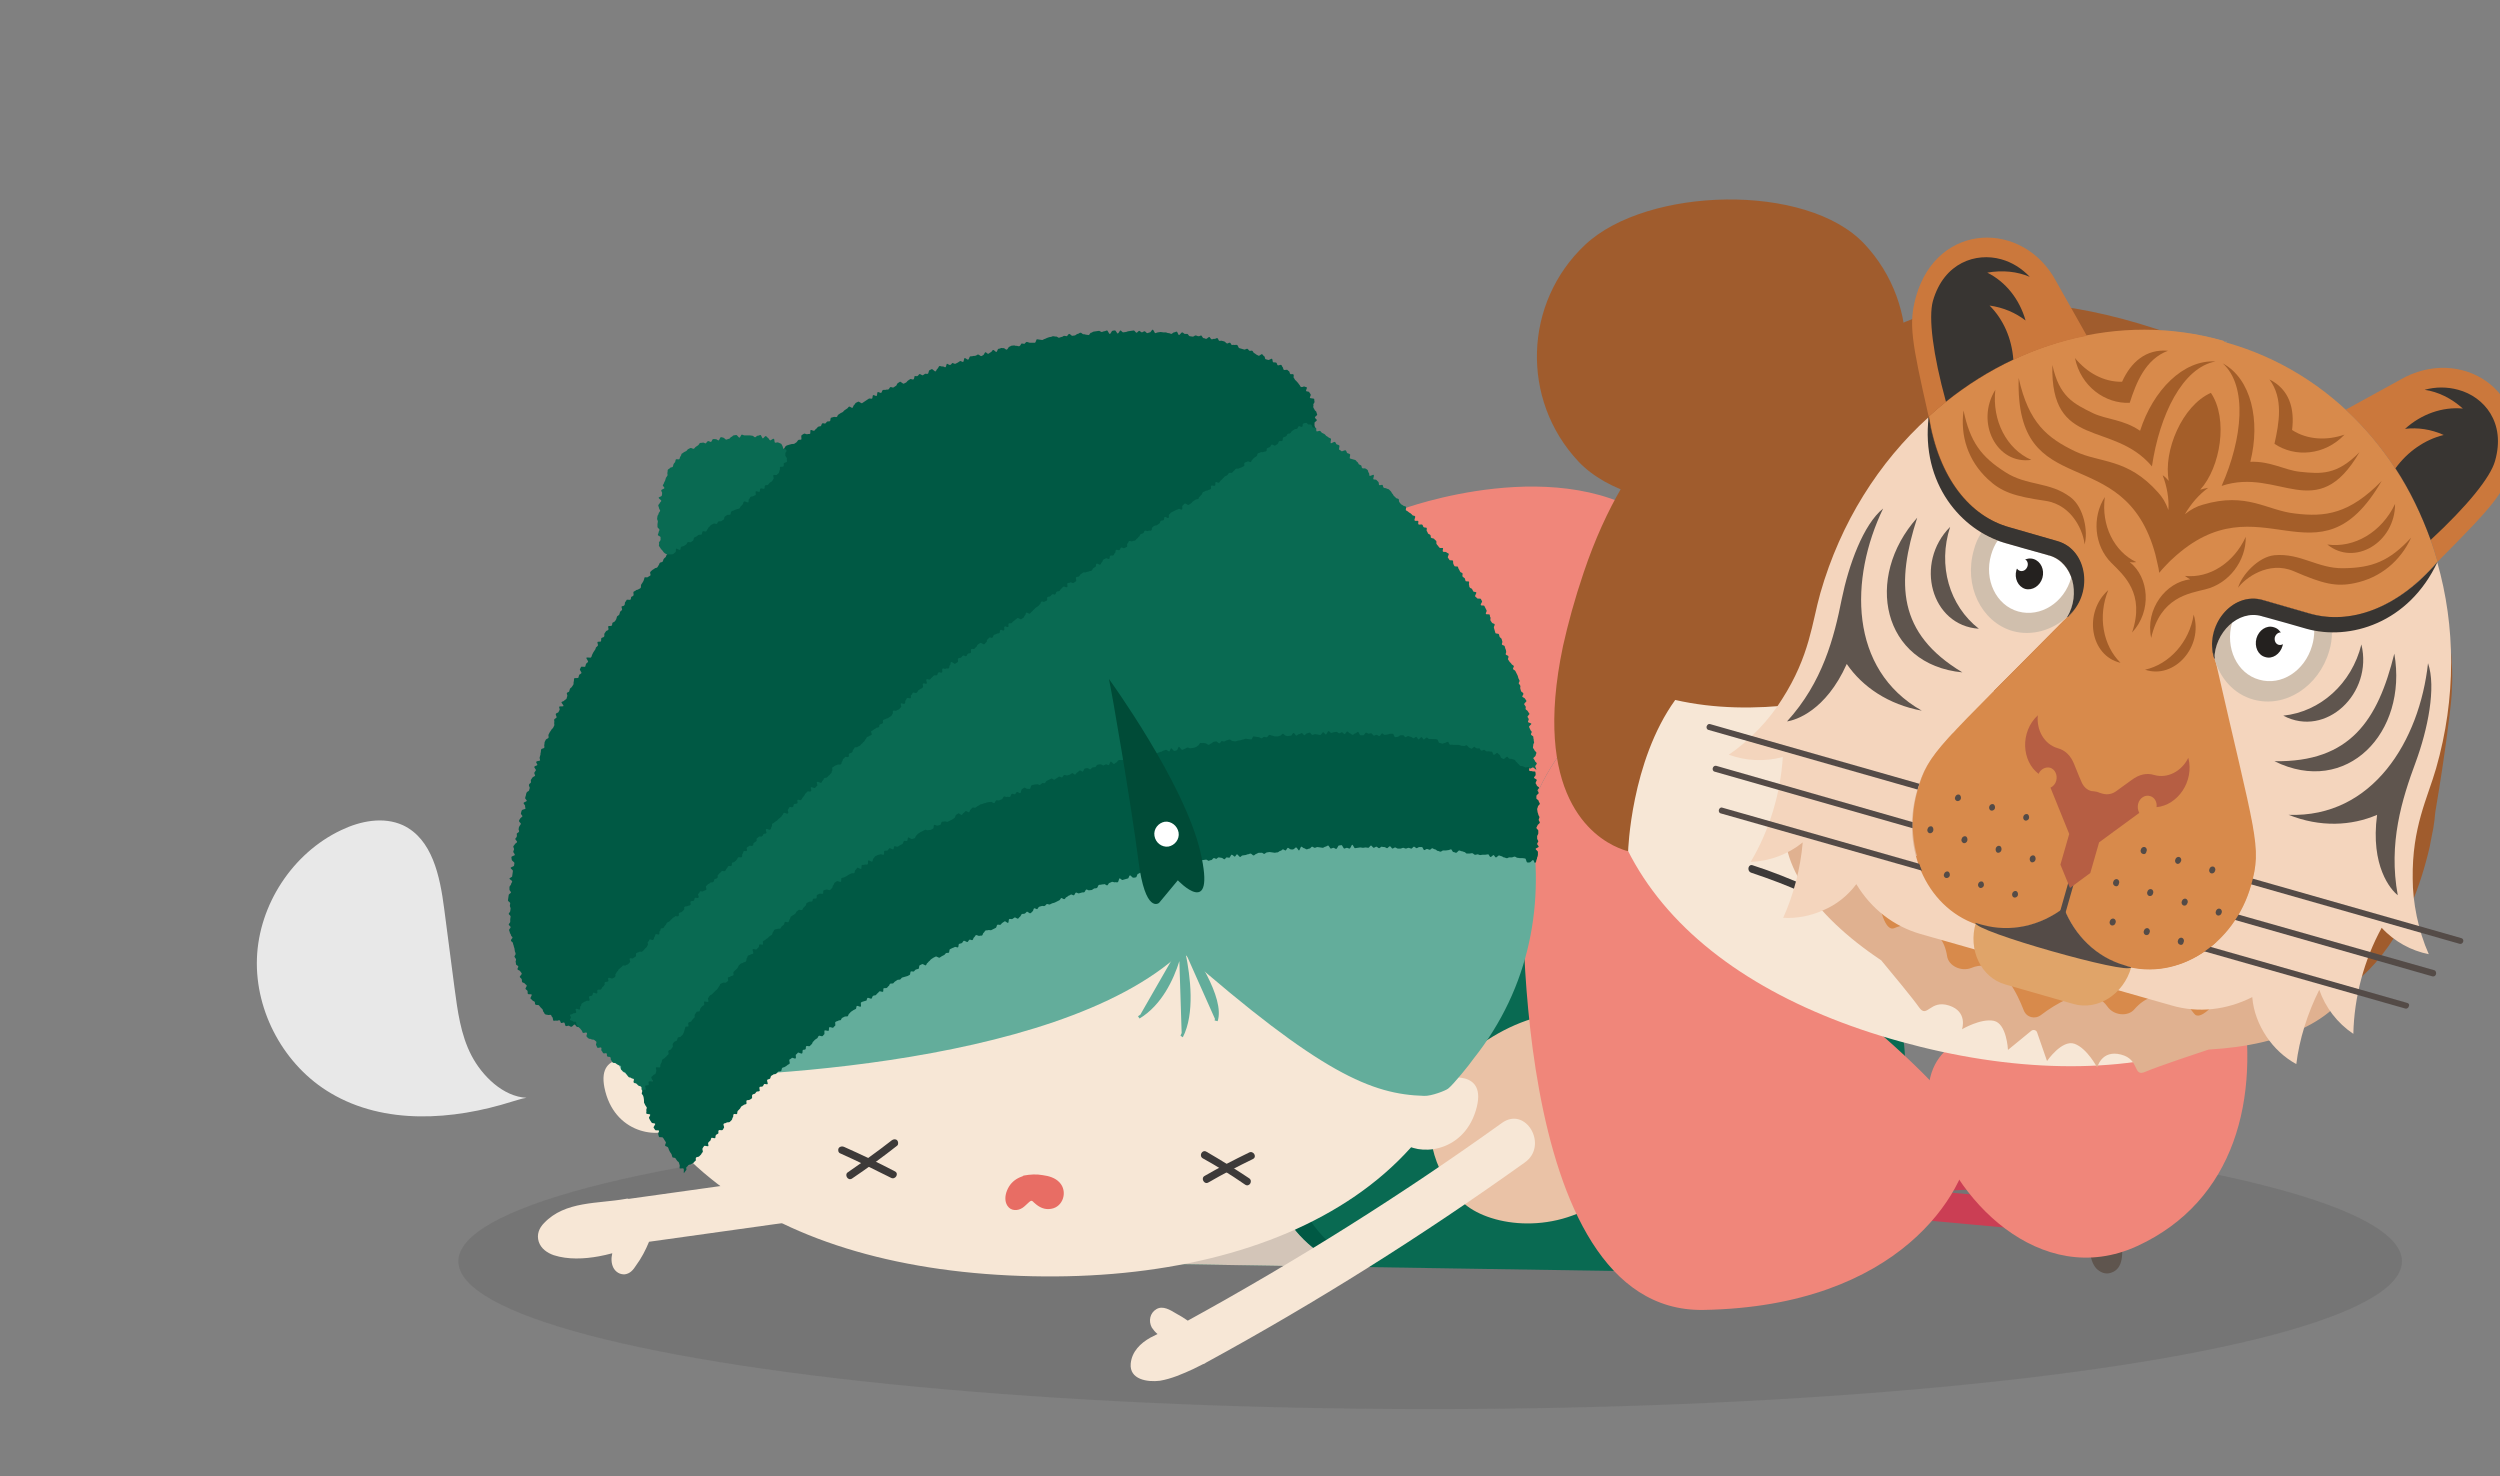 <?xml version="1.0" encoding="utf-8"?>
<!-- Generator: Adobe Illustrator 24.3.0, SVG Export Plug-In . SVG Version: 6.00 Build 0)  -->
<svg version="1.1" id="圖層_3" xmlns="http://www.w3.org/2000/svg" xmlns:xlink="http://www.w3.org/1999/xlink" x="0px" y="0px"
	 viewBox="0 0 652.9 385.5" style="enable-background:new 0 0 652.9 385.5;" xml:space="preserve">
<rect x="0" y="0" width="652.9" height="385.5" fill="#808080" stroke="none"/>
<style type="text/css">
	.st0{opacity:0.8;}
	.st1{fill:#F7E7D6;}
	.st2{fill:#096A52;}
	.st3{fill:#005944;}
	.st4{fill:#F0867A;}
	.st5{fill:#FFFFFF;}
	.st6{fill:#3D3A39;}
	.st7{fill:#E86D64;}
	.st8{clip-path:url(#SVGID_2_);fill:#E0B190;}
	.st9{clip-path:url(#SVGID_2_);fill:#D88A4B;}
	.st10{clip-path:url(#SVGID_2_);}
	.st11{clip-path:url(#SVGID_2_);fill:#E5D5C5;}
	.st12{clip-path:url(#SVGID_2_);fill:#E0A469;}
	.st13{clip-path:url(#SVGID_2_);fill:#544B47;}
	.st14{clip-path:url(#SVGID_2_);fill:#CB783C;}
	.st15{clip-path:url(#SVGID_2_);fill:#383532;}
	.st16{clip-path:url(#SVGID_2_);fill:#D0BFAD;}
	.st17{clip-path:url(#SVGID_2_);fill:#FFFFFF;}
	.st18{clip-path:url(#SVGID_2_);fill:#24211F;}
	.st19{clip-path:url(#SVGID_2_);fill:#263C5B;}
	.st20{clip-path:url(#SVGID_2_);fill:#5F554E;}
	.st21{clip-path:url(#SVGID_2_);fill:#A45E29;}
	.st22{clip-path:url(#SVGID_2_);fill:#B65E43;}
	.st23{fill:#E8E8E8;}
</style>
<g class="st0">
	<defs>
		<ellipse id="XMLID_1_" class="st0" cx="373.5" cy="329.4" rx="253.8" ry="38.6"/>
	</defs>
	<use xlink:href="#XMLID_1_"  style="overflow:visible;fill:#707070;"/>
	<clipPath id="XMLID_4_">
		<use xlink:href="#XMLID_1_"  style="overflow:visible;"/>
	</clipPath>
</g>
<path class="st1" d="M211.4,306.5c-15.7,2.2-31.4,4.4-47.2,6.6c-0.3-0.1-0.5-0.1-0.8,0c-7.2,1.3-15.8,0.5-21.3,6.3
	c-1.3,1.3-2,3-1.4,4.9c0.6,1.8,2.2,2.9,3.9,3.5c3.7,1.2,8,1,11.8,0.3c1.2-0.2,2.3-0.5,3.5-0.8c-0.3,1.3-0.3,2.6,0.3,3.8
	c0.6,1.1,1.7,1.8,3,1.7c1.4-0.2,2.2-1.2,2.9-2.3c1.4-1.9,2.5-4,3.4-6.2c15-2.1,30-4.2,45-6.3C222.2,317,219,305.5,211.4,306.5z
	 M159.7,317.6C159.7,317.6,159.7,317.6,159.7,317.6C159.7,317.6,159.7,317.6,159.7,317.6C159.7,317.6,159.7,317.6,159.7,317.6z
	 M163.8,329.2C163.8,329.2,163.8,329.2,163.8,329.2L163.8,329.2z"/>
<g>
	<g>
		<defs>
			<path id="XMLID_58_" d="M539,301.9c-0.2-0.3-0.5-0.5-0.9-0.5c-24.2,1.4-48.4,2.8-72.6,4.1c-6.8,0.4-13.6,0.8-20.4,1.2
				c-1.3,0.1-1,2,0.3,2c0.4,0,0.9,0,1.3-0.1c0,0.2,0.1,0.4,0.3,0.5c-0.5,0.4-0.3,1.3,0.3,1.6c0,0.1,0,0.3,0.1,0.4
				c-0.3,0.4-0.3,0.9,0,1.3c-0.4,0-0.8,0-1.2,0.1c-1.3,0.1-1,2,0.3,2c24.2-1.4,48.4-2.8,72.6-4.1c6.8-0.4,13.6-0.8,20.4-1.2
				c0.6,0,0.9-0.6,0.8-1c0.3-0.1,0.5-0.4,0.5-0.8c0-0.6,0-1.1-0.1-1.6c-0.1-1-0.2-2-0.4-3.1C540.1,302,539.5,301.8,539,301.9z
				 M508.1,305.7C508,305.7,508,305.7,508.1,305.7C508,305.7,508.1,305.7,508.1,305.7C508.1,305.7,508.1,305.7,508.1,305.7z
				 M531.2,303.9c-0.2,0-0.3,0-0.5,0c0,0,0-0.1,0-0.1c0.3,0,0.6,0,0.9-0.1C531.5,303.8,531.4,303.9,531.2,303.9z M456.3,311.9
				c0.4,0,0.9,0,1.3,0c-0.6,0-1.1,0.1-1.7,0.1C456.1,311.9,456.2,311.9,456.3,311.9z M537.8,307.2
				C537.8,307.3,537.8,307.3,537.8,307.2c0,0-0.1,0-0.1,0C537.7,307.3,537.7,307.3,537.8,307.2z"/>
		</defs>
		<use xlink:href="#XMLID_58_"  style="overflow:visible;fill:#CB3E54;"/>
		<clipPath id="XMLID_5_">
			<use xlink:href="#XMLID_58_"  style="overflow:visible;"/>
		</clipPath>
	</g>
	<g>
		<defs>
			<path id="XMLID_57_" d="M549.1,315.6c-0.1-0.3-0.4-0.6-0.8-0.6c-24.1-2.2-48.3-4.4-72.4-6.6c-6.8-0.6-13.6-1.2-20.3-1.9
				c-1.3-0.1-1.3,1.9,0,2c0.4,0,0.9,0.1,1.3,0.1c0,0.2,0.1,0.4,0.2,0.6c-0.5,0.3-0.5,1.2,0,1.6c0,0.1,0,0.3,0,0.4
				c-0.3,0.3-0.4,0.9-0.2,1.3c-0.4,0-0.8-0.1-1.2-0.1c-1.3-0.1-1.3,1.9,0,2c24.1,2.2,48.3,4.4,72.4,6.6c6.8,0.6,13.6,1.2,20.3,1.9
				c0.6,0.1,1-0.4,1-0.9c0.3-0.1,0.6-0.3,0.7-0.7c0.1-0.6,0.1-1.1,0.1-1.6c0-1,0.1-2.1,0.1-3.1C550.2,315.9,549.7,315.6,549.1,315.6
				z M518,314.8C518,314.8,518,314.8,518,314.8C518,314.8,518,314.8,518,314.8C518,314.8,518,314.8,518,314.8z M541.2,316.5
				c-0.2,0-0.3-0.1-0.5-0.1c0,0,0-0.1,0-0.1c0.3,0,0.6,0.1,0.9,0.1C541.5,316.4,541.3,316.4,541.2,316.5z M465.9,313.3
				c0.4,0.1,0.9,0.1,1.3,0.2c-0.6-0.1-1.1-0.1-1.7-0.2C465.7,313.3,465.8,313.3,465.9,313.3z M547.2,320.7
				C547.2,320.7,547.2,320.7,547.2,320.7c0,0-0.1,0-0.1,0C547.1,320.7,547.2,320.7,547.2,320.7z"/>
		</defs>
		<use xlink:href="#XMLID_57_"  style="overflow:visible;fill:#CB3E54;"/>
		<clipPath id="XMLID_6_">
			<use xlink:href="#XMLID_57_"  style="overflow:visible;"/>
		</clipPath>
	</g>
	<g>
		<defs>
			<path id="XMLID_3_" d="M292.8,329.9l177.9,2.8c0,0,29.7-29.8,26.6-59.6S476.5,223,476.5,223l-69.9,5.3L292.8,329.9"/>
		</defs>
		<use xlink:href="#XMLID_3_"  style="overflow:visible;fill:#096A52;"/>
		<clipPath id="XMLID_7_">
			<use xlink:href="#XMLID_3_"  style="overflow:visible;"/>
		</clipPath>
	</g>
	<g>
		<g>
			<path class="st2" d="M335.2,303.1c9,0,9-14,0-14C326.2,289.1,326.2,303.1,335.2,303.1L335.2,303.1z"/>
		</g>
	</g>
	<g>
		<defs>
			<path id="XMLID_52_" d="M352.3,330.9c0,0-23.9-5.8-22.1-39.4l0,0l-42.9,38.3L352.3,330.9z"/>
		</defs>
		<use xlink:href="#XMLID_52_"  style="overflow:visible;fill:#D3C5B8;"/>
		<clipPath id="XMLID_8_">
			<use xlink:href="#XMLID_52_"  style="overflow:visible;"/>
		</clipPath>
	</g>
	<path class="st3" d="M358.1,330.9c0,0-23.9-5.8-22.1-39.4l0,0l-5.9,5.3c0.9,28.8,22.2,34,22.2,34L358.1,330.9z"/>
	<g>
		<defs>
			<path id="XMLID_54_" d="M379.6,282.3c0,0-2.1,11.1,7.6,21.8c5.8,6.4,22.4,9.6,35.9,0.9c7.2-4.7,14.4-13.6,14-24.3
				c-0.3-10.7-7.5-24.8-22.3-25.2C400.1,255.2,379.6,270.3,379.6,282.3z"/>
		</defs>
		<clipPath id="XMLID_9_">
			<use xlink:href="#XMLID_54_"  style="overflow:visible;"/>
		</clipPath>
	</g>
	<g>
		<defs>
			<path id="XMLID_59_" d="M551.8,313.8c-1.2-1.1-2.9-1.5-4.4-0.7c-1,0.5-1.6,1.5-1.7,2.5c0,0,0,0,0,0.1c0,0.1,0,0.1,0,0.2
				c0,0.1,0,0.2,0,0.2c-0.1,1.4-0.1,2.8-0.1,4.2c-0.1,2.2-0.1,4.3,0.2,6.5c0.2,1.6,0.6,3.3,1.7,4.5c1,1,2.4,1.6,3.8,1.1
				c3.5-1.1,3-5.6,2.8-8.4c-0.1-2-0.1-4-0.3-6C553.5,316.5,553,314.9,551.8,313.8z"/>
		</defs>
		<use xlink:href="#XMLID_59_"  style="overflow:visible;fill:#5F554E;"/>
		<clipPath id="XMLID_10_">
			<use xlink:href="#XMLID_59_"  style="overflow:visible;"/>
		</clipPath>
	</g>
	<g>
		<defs>
			<path id="XMLID_56_" d="M452.9,224.1l-4.5,0.3c11.3,18.8,14.6,39.7,10.3,61.7c-0.1,0-0.1,0-0.2,0c-1.4-2.6-4.2-6.7-6.9-4.7
				c-1.9,1.4-0.7,4.2,0.9,6.7c-2.8,1.3-5.3,3.2-4.7,5.9c1,4.3,6.7,1.2,9.1-0.4c-5.5,20.4-23.2,39.1-23.2,39.1l5.3,0.1
				c15.3-17.8,25.1-33.6,26.5-61.9C466.8,242.5,452.9,224.1,452.9,224.1z M452,293.6c0,0-4.4,0.7-2-1.9c1.2-1.3,2.4-2.1,3.3-2.6
				c0.5,0.7,1,1.3,1.5,1.8c0.2,0.5,0.5,1,0.9,1.3L452,293.6z M452.3,284.1c-0.7-3.1,2.6-0.1,2.6-0.1l1.8,2.3
				c-0.3,0.1-0.6,0.3-0.9,0.6c-0.7,0.2-1.4,0.5-2.1,0.7C453.1,286.8,452.6,285.7,452.3,284.1z M454.5,289c0,0-0.1-0.1-0.2-0.3
				c0.2-0.1,0.4-0.1,0.4-0.2c0,0,0,0,0,0.1c0,0.2-0.1,0.3-0.1,0.5L454.5,289z"/>
		</defs>
		<use xlink:href="#XMLID_56_"  style="overflow:visible;fill:#DC6897;"/>
		<clipPath id="XMLID_11_">
			<use xlink:href="#XMLID_56_"  style="overflow:visible;"/>
		</clipPath>
	</g>
</g>
<g>
	<defs>
		<path id="XMLID_45_" d="M373.7,291.5c0,0-2.1,11.1,7.6,21.8c5.8,6.4,22.4,9.6,35.9,0.9c7.2-4.7,14.4-13.6,14-24.3
			c-0.3-10.7-7.5-24.8-22.3-25.2C394.2,264.4,373.6,279.5,373.7,291.5z"/>
	</defs>
	<use xlink:href="#XMLID_45_"  style="overflow:visible;fill:#EAC2A6;"/>
	<clipPath id="XMLID_12_">
		<use xlink:href="#XMLID_45_"  style="overflow:visible;"/>
	</clipPath>
</g>
<path class="st4" d="M417.9,185.3l10.5,17.6l4.9-65.9c-25-19.7-67.2-4-67.2-4l-34.5,34.4l5.8,62.8l60.3-3.4
	C397.8,226.8,394.6,206.1,417.9,185.3z"/>
<g>
	<defs>
		<path id="XMLID_60_" d="M566.6,245.1c-1.5-0.6-3.3-0.4-4.4,0.8c-0.8,0.8-1,1.9-0.8,2.9c0,0,0,0.1,0,0.1c0,0.1,0,0.1,0.1,0.2
			c0,0.1,0,0.2,0.1,0.2c0.4,1.3,0.8,2.7,1.3,4c0.6,2.1,1.3,4.1,2.4,6.1c0.7,1.4,1.6,2.9,3.2,3.7c1.2,0.6,2.8,0.7,3.9-0.2
			c3-2.2,0.9-6.2-0.2-8.9c-0.8-1.8-1.4-3.7-2.3-5.5C569.1,247.1,568.1,245.7,566.6,245.1z"/>
	</defs>
	<use xlink:href="#XMLID_60_"  style="overflow:visible;fill:#5F554E;"/>
	<clipPath id="XMLID_13_">
		<use xlink:href="#XMLID_60_"  style="overflow:visible;"/>
	</clipPath>
</g>
<g>
	<defs>
		<path id="XMLID_30_" d="M486.9,63.7c15.1,16.1,14.3,41.5-1.8,56.6s-57.8,16.3-72.9,0.2c-15.1-16.1-14.3-41.5,1.8-56.6
			C430.1,48.8,471.8,47.6,486.9,63.7z"/>
	</defs>
	<use xlink:href="#XMLID_30_"  style="overflow:visible;fill:#A05C2D;"/>
	<clipPath id="XMLID_14_">
		<use xlink:href="#XMLID_30_"  style="overflow:visible;"/>
	</clipPath>
</g>
<path class="st4" d="M517.6,269.9c0,0-18.1,2-13.1,22.4c5,20.4,28.3,44.8,53.7,33.1c25.4-11.7,32.3-38.5,27.1-66.2
	C585.3,259.3,562.4,282,517.6,269.9z"/>
<path class="st4" d="M458.3,243.7l-29.9-40.8l-10.5-17.6c-23.3,20.9-20.1,41.5-20.1,41.5s-4.5,116.2,47.1,115.3
	c51.5-0.9,68.6-31.1,69.7-43.7S458.3,243.7,458.3,243.7z"/>
<path id="XMLID_29_" class="st1" d="M622.1,218.2c-9.3,54.5-63.1,69.4-120.5,55.2c-57.9-14.3-94.6-50.4-81-105
	c11.6-46.7,66.1-73.4,121.7-59.7C597.9,122.4,630.1,170.7,622.1,218.2"/>
<g>
	<defs>
		<path id="XMLID_27_" d="M634.6,220.9c0,0,0-0.1,0-0.1c0.3-1.6,0.6-3.1,0.9-4.6c0.2-1.3,0.4-2.7,0.5-4.1c2.8-16.4,4-27.7,4-27.7
			c3.8-33-17.7-79-76.9-98.5c-48.9-16-71.9,0.2-78.5,6.3c-8.9-1.6-17-0.3-24.5,3.1c-15.6,5.5-34.8,19.5-46.5,54.2
			c-2.4,7.1-4.1,13.4-5.4,19.2c-8.2,38.9,7.8,49.9,14.4,52.7l0,0c1.6,0.7,2.6,0.9,2.6,0.9s0.7-23.4,12.3-39.5l0,0
			c41.1,9.4,90-17.9,90-17.9c-0.1,9.6-10.6,15.5-10.6,15.5c22.7,2,38-23.9,38-23.9c30.1-1,40.8,26.2,40.8,26.2s5.5,9.6,6.1,29.3
			c0,0.8,0,1.7,0.1,2.6c0,0,0.2,28.9-8.1,49.6C593.9,264.1,624,267,634.6,220.9z"/>
	</defs>
	<use xlink:href="#XMLID_27_"  style="overflow:visible;fill:#A05C2D;"/>
	<clipPath id="XMLID_15_">
		<use xlink:href="#XMLID_27_"  style="overflow:visible;"/>
	</clipPath>
</g>
<g>
	<g>
		<defs>
			<path id="XMLID_50_" d="M166.8,277.1c0,0-11.7-3.4-8.7,8c3,11.5,14.9,12.5,18.9,8.9C181,290.5,166.8,277.1,166.8,277.1"/>
		</defs>
		<use xlink:href="#XMLID_50_"  style="overflow:visible;fill:#F7E7D6;"/>
		<clipPath id="XMLID_16_">
			<use xlink:href="#XMLID_50_"  style="overflow:visible;"/>
		</clipPath>
	</g>
	<g>
		<defs>
			<path id="XMLID_51_" d="M377.1,281.7c0,0,11.8-2.9,8.3,8.4c-3.5,11.3-15.4,11.8-19.2,8.1C362.4,294.4,377.1,281.7,377.1,281.7"/>
		</defs>
		<use xlink:href="#XMLID_51_"  style="overflow:visible;fill:#F7E7D6;"/>
		<clipPath id="XMLID_17_">
			<use xlink:href="#XMLID_51_"  style="overflow:visible;"/>
		</clipPath>
	</g>
	<g>
		<defs>
			<path id="XMLID_49_" d="M386.8,244.1c3.2,61.5-51.6,90.7-117.3,89.2c-66.3-1.4-115-31.6-113.6-94.3
				c1.2-53.6,53.8-95.8,117.6-94.5C337.2,146,384,190.6,386.8,244.1"/>
		</defs>
		<use xlink:href="#XMLID_49_"  style="overflow:visible;fill:#F7E7D6;"/>
		<clipPath id="XMLID_18_">
			<use xlink:href="#XMLID_49_"  style="overflow:visible;"/>
		</clipPath>
	</g>
	<g>
		<defs>
			<path id="XMLID_48_" d="M378.2,284.3c-0.6,0.5-4.4,2-6.3,1.9c-13.6-0.4-26.9-5.8-63.2-37.6c-33.2,31.1-122.8,33.3-141.5,32.6
				c-1.6-0.1-4.1-0.7-4.7-1.5c-0.6-0.7-1.4-2.8-1.9-4c-15.1-40-22.8-114.1,51-132.8c120.5-75.7,232.2,59.3,173.3,133.5
				C383.8,278,379.6,283.2,378.2,284.3"/>
		</defs>
		<use xlink:href="#XMLID_48_"  style="overflow:visible;fill:#63AD9B;"/>
		<clipPath id="XMLID_19_">
			<use xlink:href="#XMLID_48_"  style="overflow:visible;"/>
		</clipPath>
	</g>
	<g>
		<defs>
			<path id="XMLID_68_" d="M308.5,244.1c-0.2-0.9-0.4-1.5-0.5-1.6l-0.6,0.2c-0.1-0.2-0.2-0.3-0.2-0.3l-0.3,0.2l-0.3,0.2
				c0,0,0.4,0.5,1,1.3l0.2,0.4l0.1,2.9l-10.1,17.6c-0.2,0.1-0.4,0.3-0.6,0.4l0.2,0.3l0.2,0.3c5.8-3.5,8.9-10.2,10.4-15l0.6,18.8
				c-0.1,0.2-0.2,0.4-0.3,0.7l0.3,0.2l0.3,0.2c3.2-6.2,2-15.8,0.7-22.1l7.7,17.3c0,0.1-0.1,0.3-0.1,0.4l0.4,0.1l0.4,0.1
				C320,260.6,311.8,248.5,308.5,244.1"/>
		</defs>
		<use xlink:href="#XMLID_68_"  style="overflow:visible;fill:#63AD9B;"/>
		<clipPath id="XMLID_20_">
			<use xlink:href="#XMLID_68_"  style="overflow:visible;"/>
		</clipPath>
	</g>
	<g>
		<defs>
			<path id="XMLID_44_" d="M339.6,100.9c-0.1-0.2-0.2-0.4-0.4-0.6c-0.1-0.2-0.3-0.4-0.4-0.5c-0.2-0.2-0.3-0.4-0.5-0.5
				c-0.2-0.2-0.2-0.4-0.4-0.6c-0.2-0.2,0.1-0.7-0.1-0.9c-0.2-0.2-0.7,0-0.8-0.1c-0.2-0.2-0.2-0.5-0.3-0.7c-0.2-0.1-0.4-0.3-0.5-0.4
				c-0.2-0.1-0.7,0.1-0.9,0c-0.2-0.1-0.2-0.6-0.3-0.7c-0.2-0.1-0.2-0.5-0.4-0.6c-0.2-0.1-0.7,0.2-0.9,0.1c-0.2-0.1-0.2-0.6-0.4-0.7
				c-0.2-0.1-0.6,0-0.8-0.1c-0.2-0.1-0.1-0.7-0.3-0.9c-0.2-0.1-0.8,0.4-1,0.3c-0.2-0.1-0.5-0.1-0.7-0.2c-0.2-0.1-0.1-0.7-0.4-0.8
				c-0.2-0.1-0.3-0.4-0.5-0.5c-0.2-0.1-0.7,0.5-0.9,0.4c-0.2-0.1-0.4-0.2-0.6-0.3c-0.2-0.1-0.3-0.3-0.6-0.4
				c-0.2-0.1-0.3-0.6-0.5-0.6c-0.2-0.1-0.5,0.1-0.7,0c-0.2-0.1-0.3-0.4-0.5-0.5c-0.2-0.1-0.6,0.2-0.8,0.2c-0.2-0.1-0.5-0.1-0.7-0.2
				c-0.2-0.1-0.5-0.1-0.7-0.2c-0.2-0.1-0.3-0.7-0.5-0.8c-0.2-0.1-0.5,0-0.7,0c-0.2-0.1-0.5,0-0.7,0c-0.2-0.1-0.3-0.6-0.5-0.6
				c-0.2-0.1-0.6,0.3-0.8,0.2c-0.2-0.1-0.4-0.4-0.6-0.5c-0.2-0.1-0.4-0.1-0.7-0.2c-0.2-0.1-0.5,0.1-0.7,0c-0.2-0.1-0.3-0.7-0.5-0.7
				c-0.2-0.1-0.5,0.3-0.8,0.2c-0.2-0.1-0.5,0.2-0.7,0.1c-0.2,0-0.4-0.6-0.6-0.6c-0.2,0-0.6,0.5-0.8,0.5c-0.2,0-0.4-0.2-0.7-0.2
				c-0.2,0-0.4-0.6-0.6-0.7c-0.2,0-0.5,0.3-0.8,0.2c-0.2,0-0.4-0.2-0.7-0.2c-0.2,0-0.5,0.4-0.8,0.3c-0.2,0-0.4-0.1-0.7-0.1
				c-0.2,0-0.4-0.5-0.6-0.6c-0.2,0-0.5,0-0.7,0c-0.2,0-0.4-0.4-0.7-0.4c-0.2,0-0.6,0.7-0.8,0.7c-0.2,0-0.4-0.9-0.6-0.9
				c-0.2,0-0.5,0.2-0.7,0.2c-0.2,0-0.5,0.4-0.7,0.4c-0.2,0-0.4-0.2-0.7-0.2c-0.2,0-0.5-0.1-0.7-0.2c-0.2,0-0.5,0-0.7,0
				c-0.2,0-0.5-0.1-0.7-0.1c-0.2,0-0.5,0.1-0.7,0.1c-0.2,0-0.5,0.2-0.7,0.2c-0.2,0-0.4-0.9-0.7-0.9c-0.2,0-0.5,0.7-0.7,0.7
				c-0.2,0-0.5,0.2-0.7,0.2c-0.2,0-0.5-0.5-0.7-0.5c-0.2,0-0.5,0.3-0.7,0.3c-0.2,0-0.5-0.4-0.7-0.4c-0.2,0-0.5,0.5-0.7,0.5
				c-0.2,0-0.5-0.6-0.7-0.6c-0.2,0-0.5,0.1-0.7,0.1c-0.2,0-0.5,0.1-0.7,0.1c-0.2,0-0.5,0.2-0.7,0.2c-0.2,0-0.5,0.1-0.7,0.1
				c-0.2,0-0.5-0.5-0.7-0.5c-0.2,0-0.4,0.7-0.7,0.8c-0.2,0-0.5-0.8-0.7-0.8c-0.2,0-0.5,0-0.7,0.1c-0.2,0-0.4,0.8-0.7,0.8
				c-0.2,0-0.5-0.9-0.7-0.9c-0.2,0-0.5,0.2-0.7,0.2c-0.2,0-0.5,0.2-0.7,0.2c-0.2,0-0.5-0.3-0.7-0.3c-0.2,0-0.5,0.1-0.7,0.1
				c-0.2,0-0.5,0.1-0.7,0.1c-0.2,0-0.4,0.3-0.7,0.3c-0.2,0-0.4,0.6-0.6,0.6c-0.2,0-0.5-0.1-0.7-0.1c-0.2,0-0.5-0.2-0.7-0.1
				c-0.2,0-0.5-0.5-0.8-0.4c-0.2,0-0.4,0.3-0.7,0.3c-0.2,0-0.4,0.3-0.7,0.4c-0.2,0-0.5,0.1-0.7,0.1c-0.2,0-0.5-0.5-0.8-0.5
				c-0.2,0-0.4,0.5-0.6,0.6c-0.2,0-0.5-0.1-0.7-0.1c-0.2,0-0.4,0.3-0.7,0.3c-0.2,0-0.4,0.2-0.7,0.2c-0.2,0-0.5-0.4-0.8-0.3
				c-0.2,0-0.5-0.1-0.7-0.1c-0.2,0-0.4,0.2-0.7,0.2c-0.2,0-0.5,0.1-0.7,0.2c-0.2,0-0.4,0.2-0.7,0.3c-0.2,0-0.4,0.2-0.7,0.3
				c-0.2,0-0.5-0.1-0.7-0.1c-0.2,0-0.5-0.1-0.7-0.1c-0.2,0-0.3,0.8-0.5,0.9c-0.2,0-0.5,0-0.7,0c-0.2,0-0.5,0-0.7,0s-0.5-0.2-0.8-0.2
				c-0.2,0-0.4,0.4-0.6,0.5c-0.2,0-0.5-0.1-0.7-0.1c-0.2,0.1-0.3,0.6-0.6,0.7c-0.2,0.1-0.5-0.1-0.7-0.1c-0.2,0.1-0.5-0.1-0.7-0.1
				c-0.2,0.1-0.5,0-0.7,0.1c-0.2,0.1-0.4,0.2-0.6,0.3c-0.2,0.1-0.3,0.6-0.6,0.7c-0.2,0.1-0.6-0.4-0.8-0.4c-0.2,0.1-0.5-0.1-0.7,0
				c-0.2,0.1-0.4,0.2-0.7,0.2c-0.2,0.1-0.3,0.8-0.5,0.8c-0.2,0.1-0.6-0.6-0.9-0.5c-0.2,0.1-0.3,0.5-0.6,0.6
				c-0.2,0.1-0.4,0.3-0.6,0.4s-0.6-0.5-0.8-0.4c-0.2,0.1-0.3,0.6-0.5,0.7c-0.2,0.1-0.4,0.3-0.6,0.3s-0.6-0.5-0.9-0.4
				c-0.2,0.1-0.4,0.3-0.6,0.3c-0.2,0.1-0.5,0-0.7,0.1c-0.2,0.1-0.5,0-0.7,0.1c-0.2,0.1-0.2,0.8-0.5,0.8c-0.2,0.1-0.6-0.4-0.9-0.4
				c-0.2,0.1-0.2,1-0.4,1c-0.2,0.1-0.6-0.3-0.8-0.2c-0.2,0.1-0.4,0.3-0.6,0.4c-0.2,0.1-0.4,0.2-0.6,0.3c-0.2,0.1-0.6-0.2-0.8-0.2
				c-0.2,0.1-0.3,0.5-0.6,0.5c-0.2,0.1-0.6-0.3-0.8-0.3c-0.2,0.1-0.2,0.8-0.4,0.9c-0.2,0.1-0.6-0.3-0.8-0.2
				c-0.2,0.1-0.6-0.2-0.8-0.1c-0.2,0.1-0.3,0.6-0.5,0.7c-0.2,0.1-0.3,0.6-0.5,0.7c-0.2,0.1-0.8-0.7-1-0.6c-0.2,0.1-0.4,0.2-0.6,0.3
				c-0.2,0.1-0.2,0.8-0.4,0.9c-0.2,0.1-0.5,0-0.7,0c-0.2,0.1-0.4,0.3-0.6,0.4c-0.2,0.1-0.7-0.4-0.9-0.3c-0.2,0.1-0.3,0.4-0.5,0.5
				c-0.2,0.1-0.5,0-0.7,0c-0.2,0.1-0.1,0.8-0.4,0.9c-0.2,0.1-0.6-0.2-0.8-0.1c-0.2,0.1-0.4,0.3-0.6,0.4c-0.2,0.1-0.3,0.4-0.5,0.5
				c-0.2,0.1-0.4,0.2-0.6,0.3c-0.2,0.1-0.8-0.6-1-0.5c-0.2,0.1-0.4,0.3-0.6,0.4c-0.2,0.1-0.2,0.6-0.5,0.7c-0.2,0.1-0.4,0.3-0.6,0.4
				c-0.2,0.1-0.6-0.2-0.8-0.1c-0.2,0.1-0.3,0.5-0.5,0.6c-0.2,0.1-0.5,0-0.7,0.1c-0.2,0.1-0.5-0.1-0.8,0.1c-0.2,0.1-0.2,0.6-0.4,0.7
				c-0.2,0.1-0.7-0.3-0.9-0.2c-0.2,0.1-0.1,0.9-0.3,1c-0.2,0.1-0.7-0.3-0.9-0.2c-0.2,0.1-0.1,0.8-0.3,0.9c-0.2,0.1-0.6-0.1-0.8,0
				c-0.2,0.1-0.4,0.3-0.6,0.4c-0.2,0.1-0.4,0.3-0.6,0.4c-0.2,0.1-0.4,0.3-0.6,0.4c-0.2,0.1-0.8-0.5-1-0.4c-0.2,0.1-0.4,0.2-0.6,0.3
				c-0.2,0.1-0.3,0.5-0.5,0.6c-0.2,0.1-0.2,0.6-0.4,0.7c-0.2,0.1-0.7-0.4-0.9-0.3c-0.2,0.1-0.3,0.4-0.5,0.5
				c-0.2,0.1-0.4,0.3-0.6,0.4c-0.2,0.1-0.3,0.3-0.5,0.5c-0.2,0.1-0.4,0.2-0.6,0.3c-0.2,0.1-0.4,0.3-0.6,0.4
				c-0.2,0.1-0.2,0.5-0.4,0.6s-0.6-0.1-0.8,0c-0.2,0.1-0.5,0.1-0.7,0.2s-0.1,0.8-0.3,0.9c-0.2,0.1-0.5,0-0.7,0.1
				c-0.2,0.1-0.3,0.4-0.5,0.5c-0.2,0.1-0.6-0.2-0.8,0c-0.2,0.1-0.2,0.6-0.4,0.7c-0.2,0.1-0.5,0-0.7,0.2c-0.2,0.1-0.3,0.4-0.5,0.5
				c-0.2,0.1-0.3,0.4-0.5,0.5c-0.2,0.1-0.8-0.3-0.9-0.2c-0.2,0.1,0,0.9-0.2,1c-0.2,0.1-0.5,0-0.7,0.1c-0.2,0.1-0.7-0.3-0.9-0.1
				c-0.2,0.1-0.4,0.2-0.6,0.4c-0.2,0.1,0.1,1-0.1,1.1c-0.2,0.1-0.6,0-0.7,0.1c-0.2,0.1-0.3,0.4-0.5,0.6c-0.2,0.1-0.4,0.3-0.6,0.4
				c-0.2,0.1-0.6,0-0.8,0.1c-0.2,0.1-0.5,0.1-0.7,0.2c-0.2,0.1-0.5,0.1-0.7,0.3c-0.2,0.1-0.3,0.5-0.4,0.6c-0.2,0.1-0.4,0.2-0.6,0.4
				c-0.2,0.1-0.1,0.7-0.3,0.8s-0.8-0.4-1-0.2c-0.2,0.1-0.2,0.5-0.4,0.6c-0.2,0.1-0.2,0.5-0.4,0.7c-0.2,0.1-0.4,0.2-0.6,0.3
				c-0.2,0.1-0.7-0.2-0.9,0c-0.2,0.1-0.1,0.7-0.2,0.8c-0.2,0.1-0.6,0-0.8,0.1c-0.2,0.1-0.2,0.5-0.4,0.6c-0.2,0.1,0,0.7-0.2,0.9
				c-0.2,0.1-0.7-0.1-0.9,0s-0.2,0.5-0.4,0.7c-0.2,0.1-0.8-0.2-0.9,0c-0.2,0.1-0.4,0.2-0.6,0.4c-0.2,0.1,0,0.8-0.2,0.9
				c-0.2,0.1-0.2,0.5-0.4,0.7c-0.2,0.1-0.7-0.1-0.9,0.1c-0.2,0.1-0.5,0.1-0.7,0.3c-0.2,0.1-0.3,0.4-0.5,0.5
				c-0.2,0.1-0.2,0.4-0.4,0.6c-0.2,0.1-0.2,0.5-0.4,0.7c-0.2,0.1-0.5,0.2-0.6,0.3c-0.2,0.2-0.2,0.5-0.4,0.7
				c-0.2,0.2-0.7-0.1-0.9,0.1c-0.2,0.2-0.6,0.1-0.7,0.2c-0.2,0.2,0,0.7-0.2,0.9c-0.2,0.2-0.3,0.4-0.5,0.5c-0.2,0.2-0.5,0.1-0.7,0.3
				c-0.2,0.2-0.3,0.3-0.5,0.5c-0.2,0.2-0.1,0.6-0.3,0.7c-0.2,0.2-0.5,0.1-0.7,0.3c-0.2,0.2,0,0.6-0.2,0.8c-0.2,0.2-0.9-0.2-1-0.1
				c-0.2,0.2,0.1,0.8-0.1,1c-0.2,0.2-0.3,0.4-0.4,0.5c-0.2,0.2-0.4,0.2-0.6,0.4c-0.2,0.2-0.4,0.3-0.6,0.4c-0.2,0.2-0.4,0.2-0.6,0.4
				c-0.2,0.2-0.7-0.1-0.9,0.1c-0.2,0.2,0.2,0.9,0,1c-0.2,0.2-0.2,0.4-0.4,0.6c-0.2,0.2-0.9-0.3-1.1-0.1c-0.2,0.2-0.3,0.3-0.5,0.5
				s-0.2,0.4-0.4,0.6c-0.2,0.2-0.3,0.3-0.5,0.5c-0.2,0.2-0.5,0.2-0.6,0.4c-0.2,0.2-0.1,0.5-0.3,0.7c-0.2,0.2-0.3,0.4-0.4,0.6
				c-0.2,0.2-0.1,0.6-0.2,0.7c-0.2,0.2-0.4,0.2-0.6,0.4c-0.2,0.2-0.5,0.2-0.7,0.3c-0.2,0.2-0.4,0.2-0.6,0.4c-0.2,0.2,0.1,0.8,0,0.9
				c-0.2,0.2-0.7,0-0.8,0.2c-0.2,0.2,0.1,0.7,0,0.9c-0.2,0.2-0.8-0.1-0.9,0.1c-0.2,0.2-0.2,0.5-0.3,0.6c-0.2,0.2-0.3,0.4-0.4,0.6
				c-0.2,0.2-0.2,0.5-0.3,0.6c-0.2,0.2-0.4,0.3-0.5,0.5c-0.2,0.2-0.1,0.5-0.3,0.7c-0.2,0.2-0.5,0.1-0.7,0.3
				c-0.2,0.2-0.2,0.5-0.3,0.6c-0.2,0.2-0.2,0.4-0.4,0.6c-0.2,0.2-0.6,0.1-0.7,0.3c-0.2,0.2-0.4,0.2-0.6,0.4
				c-0.2,0.2-0.4,0.3-0.5,0.5c-0.2,0.2,0.2,0.8,0,0.9c-0.2,0.2-0.4,0.2-0.6,0.4c-0.2,0.2-0.8,0-0.9,0.1c-0.1,0.2-0.1,0.5-0.2,0.7
				c-0.1,0.2-0.2,0.5-0.3,0.6c-0.1,0.2-0.3,0.4-0.4,0.6c-0.1,0.2,0,0.6-0.1,0.8c-0.1,0.2-0.4,0.3-0.6,0.4c-0.1,0.2-0.6,0.1-0.7,0.3
				c-0.1,0.2-0.5,0.2-0.6,0.4s0.1,0.7,0,0.9c-0.1,0.2-0.4,0.3-0.6,0.4c-0.1,0.2,0,0.6-0.2,0.7c-0.1,0.2-0.9-0.1-1,0.1
				c-0.1,0.2-0.2,0.4-0.4,0.6c-0.1,0.2,0,0.6-0.2,0.8c-0.1,0.2-0.6,0.2-0.7,0.3c-0.1,0.2,0.2,0.7,0.1,0.9c-0.1,0.2-0.4,0.3-0.5,0.5
				c-0.1,0.2-0.1,0.5-0.2,0.7c-0.1,0.2-0.4,0.3-0.6,0.5c-0.1,0.2-0.1,0.5-0.2,0.7c-0.1,0.2-0.2,0.4-0.4,0.6
				c-0.1,0.2-0.5,0.2-0.6,0.4c-0.1,0.2,0,0.5-0.2,0.7c-0.1,0.2-0.8,0-0.9,0.2c-0.1,0.2,0.2,0.7,0,0.9c-0.1,0.2-0.5,0.2-0.6,0.4
				c-0.1,0.2-0.3,0.4-0.4,0.6c-0.1,0.2,0.1,0.6-0.1,0.8c-0.1,0.2-0.6,0.2-0.7,0.4c-0.1,0.2,0,0.6-0.1,0.8c-0.1,0.2-0.8,0-0.9,0.2
				c-0.1,0.2,0.2,0.7,0.1,0.9c-0.1,0.2-0.3,0.3-0.5,0.5c-0.1,0.2-0.1,0.5-0.3,0.7c-0.1,0.2-0.3,0.4-0.4,0.6
				c-0.1,0.2-0.2,0.4-0.3,0.6c-0.1,0.2-0.1,0.5-0.3,0.7c-0.1,0.2-1-0.1-1.2,0.1c-0.1,0.2,0.6,0.9,0.4,1.1c-0.1,0.2-0.4,0.3-0.5,0.5
				c-0.1,0.2-0.1,0.5-0.2,0.7c-0.1,0.2-1-0.1-1.1,0.1c-0.1,0.2-0.2,0.4-0.3,0.6c-0.1,0.2,0.5,0.8,0.4,1c-0.1,0.2-0.5,0.3-0.6,0.5
				c-0.1,0.2-0.1,0.5-0.2,0.7s-0.9,0-1.1,0.2c-0.1,0.2,0,0.5-0.1,0.8c-0.1,0.2,0,0.5-0.1,0.8c-0.1,0.2-0.3,0.4-0.4,0.6
				c-0.1,0.2-0.4,0.3-0.5,0.5c-0.1,0.2-0.1,0.5-0.2,0.7c-0.1,0.2-0.5,0.2-0.6,0.4c-0.1,0.2,0.2,0.6,0.1,0.8
				c-0.1,0.2-0.1,0.5-0.2,0.7c-0.1,0.2-0.5,0.3-0.6,0.5c-0.1,0.2-0.6,0.2-0.7,0.4c-0.1,0.2,0.6,0.8,0.5,1c-0.1,0.2-1,0-1.1,0.2
				c-0.1,0.2,0.2,0.6,0.1,0.8c-0.1,0.2-0.2,0.4-0.3,0.6c-0.1,0.2-0.6,0.2-0.7,0.5c-0.1,0.2,0.3,0.7,0.2,0.9
				c-0.1,0.2-0.5,0.3-0.6,0.5c-0.1,0.2,0.1,0.6,0,0.8c-0.1,0.2,0.1,0.5,0,0.8c-0.1,0.2-0.2,0.4-0.3,0.6c-0.1,0.2-0.4,0.3-0.5,0.6
				c-0.1,0.2-0.3,0.4-0.4,0.6c-0.1,0.2-0.2,0.4-0.3,0.6c-0.1,0.2,0.1,0.5,0,0.8c-0.1,0.2-0.6,0.3-0.7,0.5c-0.1,0.2-0.2,0.4-0.3,0.6
				c-0.1,0.2,0,0.5-0.1,0.7c-0.1,0.2,0.1,0.5,0,0.8c-0.1,0.2-0.7,0.2-0.8,0.4c-0.1,0.2-0.1,0.5-0.1,0.7c-0.1,0.2-0.1,0.5-0.1,0.7
				c-0.1,0.2-0.1,0.4-0.2,0.7c-0.1,0.2,0.1,0.5,0.1,0.8c-0.1,0.2-0.9,0.1-1,0.4c-0.1,0.2,0.3,0.6,0.3,0.8c-0.1,0.2-0.7,0.2-0.8,0.5
				c-0.1,0.2,0.5,0.7,0.4,0.9c-0.1,0.2-0.3,0.4-0.4,0.6c-0.1,0.2,0.2,0.6,0.2,0.8c-0.1,0.2-0.6,0.3-0.7,0.5
				c-0.1,0.2-0.3,0.4-0.4,0.6c-0.1,0.2,0.1,0.5,0,0.7c-0.1,0.2-0.5,0.3-0.5,0.6c-0.1,0.2,0.2,0.6,0.2,0.8c-0.1,0.2-0.1,0.5-0.2,0.7
				c-0.1,0.2-0.6,0.3-0.6,0.5c-0.1,0.2-0.2,0.4-0.2,0.7c-0.1,0.2-0.1,0.4-0.2,0.7c-0.1,0.2,0.5,0.6,0.4,0.8
				c-0.1,0.2-0.7,0.3-0.8,0.5c-0.1,0.2,0.4,0.6,0.4,0.8c-0.1,0.2,0.1,0.5,0.1,0.7c-0.1,0.2-0.9,0.2-1,0.5c-0.1,0.2-0.1,0.4-0.2,0.7
				s0.4,0.6,0.4,0.8c-0.1,0.2-0.5,0.4-0.6,0.6c-0.1,0.2-0.3,0.4-0.3,0.6c-0.1,0.2,0.5,0.6,0.5,0.8c-0.1,0.2-0.3,0.4-0.4,0.6
				c-0.1,0.2-0.2,0.4-0.2,0.7c-0.1,0.2,0.2,0.5,0.1,0.7c0,0.2-0.6,0.4-0.6,0.6c0,0.2,0.1,0.5,0,0.7c0,0.2-0.3,0.4-0.4,0.6
				c0,0.2,0.5,0.6,0.5,0.8c0,0.2-0.5,0.4-0.6,0.6c0,0.2-0.4,0.4-0.4,0.6c0,0.2,0.2,0.5,0.2,0.7c0,0.2-0.2,0.4-0.2,0.7
				c0,0.2,0.4,0.5,0.4,0.8c0,0.2-0.9,0.3-0.9,0.6c0,0.2,0.1,0.5,0.1,0.7c0,0.2,0.7,0.6,0.7,0.8c0,0.2-0.1,0.5-0.1,0.7
				c0,0.2-0.9,0.4-0.9,0.6c0,0.2,0.6,0.5,0.6,0.8c0,0.2-0.1,0.5-0.1,0.7c0,0.2-0.1,0.5-0.1,0.7c0,0.2-0.7,0.4-0.7,0.6
				c0,0.2,0.8,0.5,0.7,0.8c0,0.2-0.3,0.4-0.3,0.7c0,0.2-0.4,0.4-0.4,0.7c0,0.2,0,0.5,0,0.7c0,0.2,0.4,0.5,0.4,0.7
				c0,0.2-0.6,0.4-0.6,0.7c0,0.2-0.1,0.5-0.1,0.7c0,0.2-0.1,0.5-0.1,0.7c0,0.2,0.6,0.5,0.6,0.7c0,0.2-0.1,0.5-0.1,0.7
				c0,0.2,0.2,0.5,0.2,0.7c0,0.2-0.1,0.5-0.1,0.7c0,0.2-0.4,0.5-0.4,0.7c0,0.2,0.5,0.4,0.5,0.7c0,0.2-0.1,0.5-0.1,0.7
				c0,0.2,0,0.5,0,0.7c0,0.2-0.4,0.5-0.4,0.7c0,0.2,0.5,0.4,0.5,0.7c0,0.2-0.4,0.5-0.4,0.7c0,0.2,0.2,0.5,0.2,0.7
				c0,0.2,0.3,0.4,0.3,0.7c0,0.2,0.4,0.4,0.4,0.6c0,0.2-0.5,0.5-0.4,0.8c0,0.2,0.5,0.4,0.5,0.6c0,0.2,0.1,0.4,0.2,0.7
				c0,0.2,0.1,0.4,0.2,0.7c0,0.2,0.1,0.5,0.1,0.7c0,0.2,0.2,0.4,0.2,0.7c0.1,0.2-0.3,0.5-0.3,0.8c0.1,0.2,0.3,0.4,0.4,0.6
				c0.1,0.2-0.1,0.5-0.1,0.7c0.1,0.2,0.1,0.5,0.1,0.7c0.1,0.2,0.5,0.3,0.6,0.5c0.1,0.2-0.3,0.6-0.2,0.8c0.1,0.2,0.7,0.3,0.7,0.5
				c0.1,0.2,0.4,0.4,0.4,0.6c0.1,0.2-0.6,0.7-0.5,0.9c0.1,0.2,0.4,0.3,0.5,0.6c0.1,0.2,0,0.5,0.1,0.7c0.1,0.2,0.6,0.2,0.7,0.4
				c0.1,0.2,0.4,0.3,0.5,0.5c0.1,0.2-0.4,0.7-0.3,0.9c0.1,0.2,0.4,0.3,0.5,0.5c0.1,0.2,0,0.6,0.1,0.8c0.1,0.2,0.9,0,1,0.2
				c0.1,0.2-0.4,0.8-0.3,1c0.1,0.2,0.4,0.3,0.5,0.5c0.1,0.2,0.5,0.2,0.6,0.4c0.1,0.2,0,0.6,0.2,0.7c0.1,0.2,0.7,0,0.9,0.2
				c0.2,0.2,0.3,0.4,0.4,0.5c0.2,0.2,0.3,0.3,0.5,0.5c0.2,0.2,0.1,0.6,0.3,0.7c0.2,0.2,0.2,0.5,0.4,0.6c0.2,0.2,0.6,0.1,0.7,0.2
				c0.2,0.1,0.7-0.1,0.8,0c0.2,0.1,0.2,0.5,0.4,0.6c0.2,0.1,0.1,0.8,0.3,0.9c0.2,0.1,0.6-0.1,0.8,0c0.2,0.1,0.6-0.2,0.8-0.1
				c0.2,0.1,0.2,0.6,0.4,0.7c0.2,0.1,0.5-0.2,0.8-0.1c0.2,0.1,0.2,0.8,0.4,0.9c0.2,0.1,0.5-0.1,0.8-0.1c0.2,0.1,0.4,0.3,0.7,0.3
				c0.2,0,0.6-0.6,0.8-0.6c0.2,0,0.4,0.5,0.6,0.6c0.2,0,0.5,0.1,0.7,0.1c0.2,0,0.5,0,0.7,0c0.2,0,0.4-0.6,0.7-0.7
				c0.2,0,0.5,0.2,0.7,0.2c0.2,0,0.4-0.2,0.7-0.3c0.2,0,0.4-0.1,0.7-0.1c0.2,0,0.4-0.1,0.7-0.2c0.2-0.1,0.6,0.6,0.9,0.6
				c0.2-0.1,0.5-0.1,0.7-0.2c0.2-0.1,0.4-0.2,0.6-0.3c0.2-0.1,0.4-0.3,0.6-0.4c0.2-0.1,0.4-0.3,0.6-0.4c0.2-0.1,0.3-0.5,0.5-0.6
				c0.2-0.1,0.7,0.6,1,0.5c0.2-0.1,0.4-0.2,0.7-0.3c0.2-0.1,0.1-0.8,0.4-0.9c0.2-0.1,0.5-0.1,0.7-0.2c0.2-0.1,0.4-0.3,0.6-0.4
				c0.2-0.1,0.6,0.2,0.8,0.1c0.2-0.1,0.1-0.7,0.3-0.8c0.2-0.1,0.4-0.2,0.6-0.3c0.2-0.1,0.5-0.1,0.7-0.2c0.2-0.1,0.5-0.1,0.7-0.2
				c0.2-0.1,0.3-0.4,0.5-0.5c0.2-0.1,0.5,0,0.7-0.1c0.2-0.1,0.4-0.3,0.6-0.4c0.2-0.1,0.3-0.3,0.5-0.5c0.2-0.1,0.6,0,0.8-0.1
				c0.2-0.1,0.2-0.5,0.4-0.6c0.2-0.1,0.3-0.4,0.5-0.5c0.2-0.1,0.6,0,0.8-0.1c0.2-0.1,0-0.8,0.2-0.9c0.2-0.1,0.7,0.2,0.9,0.1
				c0.2-0.1,0.3-0.4,0.5-0.6c0.2-0.1,0.3-0.4,0.5-0.5c0.2-0.1,0.5,0,0.7-0.2c0.2-0.1,0.1-0.6,0.3-0.7c0.2-0.1,0.8,0.3,1,0.1
				c0.2-0.1,0.1-0.6,0.3-0.7c0.2-0.1,0.5-0.1,0.7-0.2c0.2-0.1,0.5-0.2,0.6-0.3c0.2-0.1-0.1-0.9,0-1.1c0.2-0.1,0.8,0.3,1,0.1
				c0.2-0.1,0-0.7,0.2-0.8c0.2-0.1,0.4-0.2,0.6-0.4c0.2-0.1,0.4-0.3,0.5-0.4c0.2-0.1,0.3-0.4,0.5-0.5c0.2-0.1,0.2-0.5,0.3-0.7
				c0.2-0.1,0.6,0,0.8-0.2c0.2-0.1,0.4-0.2,0.6-0.4c0.2-0.1,0.2-0.4,0.4-0.6c0.2-0.1,0.6-0.1,0.7-0.2c0.2-0.2,0.5-0.1,0.7-0.3
				c0.2-0.2-0.1-0.8,0.1-1c0.2-0.2,0.3-0.3,0.5-0.5c0.2-0.2,0.8,0.2,1,0.1c0.2-0.2,0-0.7,0.2-0.9c0.2-0.2,0.8,0.2,1,0
				c0.2-0.2-0.1-0.8,0.1-1c0.2-0.2,0.3-0.4,0.4-0.5c0.2-0.2,0.8,0.2,0.9,0c0.2-0.2,0.2-0.4,0.4-0.6c0.2-0.2,0.4-0.3,0.6-0.4
				c0.2-0.2,0.3-0.4,0.4-0.6c0.2-0.2,0.2-0.5,0.3-0.7c0.2-0.2,0.3-0.3,0.5-0.5c0.2-0.2,0.7,0.1,0.9,0c0.2-0.2,0-0.7,0.2-0.8
				c0.2-0.2,0.5-0.1,0.7-0.2c0.2-0.2,0-0.7,0.1-0.9c0.2-0.2,0.9,0.3,1.1,0.1c0.2-0.2,0.3-0.4,0.5-0.5c0.2-0.2-0.1-0.8,0.1-1
				c0.2-0.2,0.9,0.3,1,0.1c0.2-0.2,0.4-0.3,0.5-0.4c0.2-0.2-0.2-0.9,0-1.1c0.2-0.2,0.4-0.2,0.6-0.4c0.2-0.2,0.4-0.3,0.5-0.4
				c0.2-0.2,0.5-0.2,0.7-0.3c0.2-0.2,0.1-0.6,0.2-0.8c0.2-0.2,0.6,0,0.8-0.2c0.2-0.2,0.3-0.4,0.5-0.5c0.2-0.2,0.6-0.1,0.7-0.2
				c0.2-0.2,0.4-0.2,0.6-0.4c0.2-0.2,0.1-0.5,0.3-0.7c0.2-0.2,0.5-0.1,0.7-0.3c0.2-0.2-0.2-0.9-0.1-1.1c0.2-0.2,0.8,0.1,0.9,0
				c0.2-0.2,0.2-0.4,0.4-0.6c0.2-0.2,0.7,0,0.8-0.1c0.2-0.2-0.1-0.8,0.1-1c0.2-0.2,0.6,0,0.8-0.2c0.2-0.2,0.3-0.4,0.5-0.5
				c0.2-0.2,0.5-0.1,0.7-0.3c0.2-0.2,0-0.7,0.1-0.9c0.2-0.2,0.4-0.2,0.6-0.4c0.2-0.2,0.6,0,0.8-0.2c0.2-0.2-0.1-0.8,0.1-0.9
				c0.2-0.2,0.6-0.1,0.7-0.2c0.2-0.2,0.5-0.2,0.6-0.3c0.2-0.2,0.2-0.4,0.4-0.6c0.2-0.2,0.3-0.3,0.5-0.5c0.2-0.2,0.1-0.6,0.3-0.7
				c0.2-0.2,0.7,0.1,0.9-0.1c0.2-0.2,0.1-0.6,0.2-0.8c0.2-0.2,0.2-0.5,0.3-0.7c0.2-0.2,0.3-0.3,0.5-0.5c0.2-0.2,0.7,0.1,0.9-0.1
				c0.2-0.2,0.6-0.1,0.8-0.2c0.2-0.2-0.2-0.8,0-1c0.2-0.2,0.2-0.4,0.4-0.6c0.2-0.2,0.8,0.2,1,0c0.2-0.2,0-0.7,0.2-0.8
				c0.2-0.2,0.5-0.2,0.6-0.4c0.2-0.2,0.1-0.6,0.3-0.7c0.2-0.2,0.9,0.2,1,0.1c0.2-0.2,0.1-0.5,0.3-0.7c0.2-0.2,0.4-0.3,0.6-0.4
				c0.2-0.2,0-0.7,0.1-0.9c0.2-0.2,0.9,0.3,1.1,0.1c0.2-0.2,0.3-0.3,0.5-0.5c0.2-0.2-0.1-0.8,0.1-1c0.2-0.2,0.3-0.3,0.5-0.5
				c0.2-0.2,0.4-0.3,0.5-0.5c0.2-0.2,0.6,0,0.8-0.2c0.2-0.2,0.1-0.6,0.2-0.8c0.2-0.2,0.4-0.2,0.6-0.4s0.5-0.2,0.6-0.3
				c0.2-0.2,0.6,0,0.8-0.2c0.2-0.2,0.4-0.3,0.5-0.5c0.2-0.2,0-0.6,0.2-0.8c0.2-0.2,0.2-0.5,0.4-0.6c0.2-0.2,0.9,0.3,1.1,0.1
				c0.2-0.2-0.1-0.8,0-1c0.2-0.2,0.7,0,0.8-0.1c0.2-0.2,0.5-0.1,0.7-0.3c0.2-0.2,0.2-0.4,0.4-0.6c0.2-0.2,0.3-0.3,0.5-0.5
				c0.2-0.2,0-0.7,0.2-0.8c0.2-0.2,0.5-0.1,0.7-0.3c0.2-0.2,0.4-0.3,0.5-0.5c0.2-0.2,0.4-0.3,0.5-0.4c0.2-0.2,0.4-0.2,0.6-0.4
				c0.2-0.2,0.1-0.6,0.3-0.7c0.2-0.2,0.8,0.2,1,0c0.2-0.2,0.3-0.3,0.5-0.5c0.2-0.2,0.3-0.3,0.5-0.5c0.2-0.2-0.2-0.9,0-1.1
				c0.2-0.2,0.5-0.2,0.7-0.3c0.2-0.2,0.7,0.1,0.9,0c0.2-0.2-0.2-0.9,0-1.1c0.2-0.2,0.3-0.4,0.5-0.5c0.2-0.2,0.9,0.3,1.1,0.2
				c0.2-0.2-0.1-0.8,0.1-1c0.2-0.2,0.3-0.4,0.5-0.5c0.2-0.2,0.4-0.3,0.5-0.4c0.2-0.2,0.8,0.2,1,0c0.2-0.2-0.1-0.9,0-1
				c0.2-0.2,0.6-0.1,0.7-0.2c0.2-0.2,0.6,0,0.8-0.1c0.2-0.2,0.3-0.4,0.5-0.5c0.2-0.2,0.4-0.3,0.6-0.4c0.2-0.2-0.1-0.8,0.1-1
				c0.2-0.2,0.8,0.3,1,0.1c0.2-0.2,0-0.7,0.2-0.8c0.2-0.2,0.5-0.1,0.7-0.3c0.2-0.2,0.1-0.6,0.3-0.7c0.2-0.2,0.3-0.4,0.5-0.5
				c0.2-0.2,0.6,0,0.8-0.1c0.2-0.2,0.2-0.5,0.4-0.6c0.2-0.1,0.4-0.3,0.5-0.5c0.2-0.1,0.4-0.2,0.6-0.3c0.2-0.2,0.4-0.3,0.5-0.5
				c0.2-0.2,0.4-0.3,0.5-0.5c0.2-0.2,0.5-0.1,0.7-0.3c0.2-0.1,0.5-0.1,0.7-0.3c0.2-0.2,0-0.7,0.2-0.8c0.2-0.1,0.7,0.1,0.9-0.1
				c0.2-0.1-0.1-0.8,0.1-1c0.2-0.1,0.6,0,0.8-0.1c0.2-0.1,0.2-0.5,0.3-0.7c0.2-0.1,0.3-0.4,0.5-0.5c0.2-0.1,0.6,0,0.7-0.2
				c0.2-0.1,0.1-0.7,0.2-0.8c0.2-0.1,0.6,0,0.8-0.1c0.2-0.1,0.1-0.6,0.3-0.7c0.2-0.1,0.7,0.1,0.8-0.1c0.2-0.1,0.2-0.4,0.4-0.6
				c0.2-0.1,0.3-0.3,0.5-0.5c0.2-0.1,0.3-0.4,0.5-0.5c0.2-0.1,0.4-0.3,0.5-0.4s0.5-0.1,0.7-0.2c0.2-0.1,0.3-0.4,0.5-0.6
				c0.2-0.1,0.8,0.2,1,0.1c0.2-0.1-0.1-0.8,0.1-1c0.2-0.1,0.3-0.4,0.5-0.5c0.2-0.1,0.7,0.2,0.9,0c0.2-0.1,0.5-0.1,0.7-0.3
				c0.2-0.1,0.2-0.5,0.4-0.6c0.2-0.1,0.2-0.4,0.4-0.6c0.2-0.1,0.6,0,0.8-0.1c0.2-0.1-0.1-0.8,0.1-1c0.2-0.1,0.7,0.2,0.9,0.1
				c0.2-0.1-0.1-0.9,0.1-1.1c0.2-0.1,0.8,0.3,1,0.2c0.2-0.1,0.2-0.5,0.4-0.6c0.2-0.1,0.3-0.4,0.4-0.6c0.2-0.1,0.7,0.2,0.9,0
				c0.2-0.1-0.1-1,0-1.1c0.2-0.1,0.4-0.2,0.6-0.3c0.2-0.1,0.4-0.2,0.6-0.3c0.2-0.1,0.3-0.4,0.5-0.5c0.2-0.1,0.6,0,0.8-0.2
				c0.2-0.1,0.5-0.1,0.7-0.2c0.2-0.1,0.1-0.6,0.3-0.8c0.2-0.1,0.5-0.1,0.7-0.2c0.2-0.1,0.3-0.4,0.5-0.5c0.2-0.1,0.2-0.5,0.4-0.6
				c0.2-0.1,0.7,0.2,0.9,0.1c0.2-0.1,0.3-0.4,0.5-0.5c0.2-0.1,0.4-0.3,0.6-0.4c0.2-0.1,0.5-0.1,0.7-0.2c0.2-0.1,0.1-0.6,0.3-0.8
				c0.2-0.1,0.5-0.2,0.6-0.3c0.2-0.1,0.2-0.5,0.4-0.7s0.6,0,0.8-0.1c0.2-0.1,0.3-0.4,0.5-0.5c0.2-0.1,0.3-0.4,0.5-0.5
				c0.2-0.1,0.2-0.5,0.4-0.6c0.2-0.1,0.5,0,0.7-0.2c0.2-0.1,0.6,0,0.7-0.2c0.2-0.1,0.5-0.1,0.7-0.3c0.2-0.1,0.1-0.6,0.3-0.8
				c0.2-0.1,0.4-0.3,0.6-0.4c0.2-0.1,0.5-0.2,0.6-0.3c0.2-0.1,0.6,0.1,0.8-0.1c0.2-0.1,0.1-0.7,0.3-0.8c0.2-0.1,0.5-0.2,0.7-0.3
				c0.2-0.1,0.5-0.1,0.7-0.3c0.2-0.1,0.2-0.5,0.4-0.6c0.2-0.1,0.6,0.1,0.8-0.1c0.2-0.1,0-0.9,0.1-1c0.2-0.1,0.7,0.1,0.9,0
				c0.2-0.1,0.2-0.5,0.4-0.6c0.2-0.1,0.3-0.3,0.5-0.5c0.2-0.1,0.4-0.3,0.5-0.4c0.2-0.1,0.4-0.3,0.6-0.4c0.2-0.1,0.5-0.1,0.7-0.3
				c0.2-0.1,0.5-0.1,0.7-0.3c0.2-0.1,0.4-0.3,0.6-0.4c0.2-0.1,0.3-0.4,0.5-0.5c0.2-0.1,0.3-0.4,0.5-0.5c0.2-0.1,0.5,0,0.7-0.2
				c0.2-0.1,0.5-0.1,0.7-0.3c0.2-0.1,0.5-0.1,0.7-0.2c0.2-0.1,0.3-0.4,0.4-0.6c0.2-0.1,0.1-0.6,0.3-0.8c0.2-0.1,0.7,0.2,0.9,0
				c0.2-0.1,0.4-0.2,0.6-0.4c0.2-0.1,0.2-0.5,0.4-0.6c0.2-0.1,0.3-0.4,0.5-0.5c0.2-0.1,0.4-0.3,0.5-0.4c0.2-0.1,0.6,0,0.8-0.1
				c0.2-0.1,0.1-0.6,0.3-0.7c0.2-0.1,0.4-0.3,0.6-0.4c0.2-0.1,0.7,0.1,0.8,0c0.2-0.1,0.3-0.4,0.5-0.5c0.2-0.1,0.4-0.2,0.6-0.3
				c0.2-0.1,0.3-0.4,0.5-0.5c0.2-0.1,0.4-0.2,0.6-0.3c0.2-0.1,0.5,0,0.7-0.2c0.2-0.1,0.3-0.4,0.5-0.5c0.2-0.1,0.3-0.4,0.5-0.5
				c0.2-0.1,0.1-0.7,0.3-0.8c0.2-0.1,0.6,0,0.7-0.2c0.2-0.1,0.7,0.2,0.9,0c0.2-0.1,0.3-0.4,0.5-0.5c0.2-0.1,0.1-0.7,0.3-0.8
				c0.2-0.1,0.7,0.2,0.9,0c0.2-0.1,0.5-0.2,0.6-0.3c0.2-0.1,0.4-0.3,0.6-0.4c0.2-0.1,0.4-0.2,0.6-0.4c0.2-0.1,0-0.8,0.2-0.9
				c0.2-0.1,0.7,0.2,0.9,0c0.2-0.1,0.3-0.4,0.5-0.5c0.2-0.1,0.2-0.5,0.4-0.7c0.2-0.1,0.2-0.5,0.4-0.7c0.2-0.1,0.3-0.3,0.5-0.5
				c0.2-0.1,0.5-0.1,0.7-0.2c0.2-0.1,0.3-0.3,0.5-0.5c0.2-0.1,0.6,0,0.8-0.1c0.2-0.1,0.1-0.7,0.3-0.8c0.2-0.1,0.8,0.3,1,0.2
				c0.2-0.1,0.2-0.5,0.4-0.6c0.2-0.1,0.1-0.6,0.3-0.8c0.2-0.1,0.6,0.1,0.8-0.1c0.2-0.1,0.2-0.5,0.4-0.6c0.2-0.1,0.6,0,0.8-0.1
				c0.2-0.1,0.3-0.4,0.5-0.5c0.2-0.1,0.7,0.2,0.9,0c0.2-0.1-0.1-0.9,0.1-1c0.2-0.1,0.8,0.3,1,0.1c0.2-0.1,0.2-0.5,0.4-0.7
				c0.2-0.1,0.5-0.1,0.7-0.2c0.2-0.1,0-0.7,0.2-0.9c0.2-0.1,0.6,0.1,0.8-0.1c0.2-0.1,0.3-0.4,0.5-0.5c0.2-0.1,0.3-0.3,0.5-0.5
				c0.2-0.1,0.4-0.2,0.6-0.4c0.2-0.1,0-0.8,0.2-0.9c0.2-0.1,0.8,0.2,1,0.1c0.2-0.1,0-0.8,0.2-0.9c0.2-0.1,0.7,0.2,0.9,0
				c0.2-0.1,0.2-0.5,0.4-0.7c0.2-0.1,0.3-0.4,0.5-0.5c0.2-0.1,0.3-0.4,0.5-0.5c0.2-0.1,0.6,0,0.8-0.2c0.2-0.1,0.3-0.4,0.5-0.5
				c0.2-0.2,0.5-0.1,0.7-0.2c0.2-0.1,0.1-0.6,0.2-0.8c0.2-0.2,0.5-0.2,0.6-0.3c0.2-0.2,0.5-0.1,0.7-0.3c0.2-0.2,0.3-0.3,0.5-0.5
				c0.2-0.2,0.5-0.1,0.7-0.3c0.2-0.2,0.2-0.4,0.4-0.6c0.2-0.2,0.5-0.2,0.7-0.3c0.2-0.2-0.2-0.9,0-1.1c0.2-0.2,0.7,0.1,0.9-0.1
				c0.2-0.2,0.6-0.1,0.7-0.2c0.2-0.2,0-0.7,0.1-0.9c0.2-0.2,0.8,0.1,0.9-0.1c0.2-0.2-0.2-0.9,0-1c0.2-0.2,0.8,0.2,1,0
				c0.2-0.2-0.3-0.9-0.1-1.1c0.2-0.2,0.7,0.1,0.9-0.1c0.2-0.2,0-0.6,0.1-0.8c0.2-0.2,0.2-0.4,0.4-0.6c0.2-0.2,0.3-0.3,0.5-0.5
				c0.2-0.2,0.5-0.2,0.7-0.3c0.2-0.2,0.8,0.1,1-0.1c0.1-0.2-0.2-0.7,0-0.9c0.1-0.2,0.6-0.1,0.8-0.3c0.1-0.2-0.1-0.7,0-0.9
				c0.1-0.2,0.3-0.3,0.5-0.5c0.1-0.2,0.1-0.5,0.2-0.7c0.1-0.2,0.8,0,0.9-0.2c0.1-0.2,0.3-0.4,0.4-0.6c0.1-0.2,0-0.5,0.2-0.7
				c0.1-0.2,0.4-0.3,0.5-0.5c0.1-0.2,0.3-0.4,0.4-0.6c0.1-0.2,0.4-0.3,0.5-0.5c0.1-0.2-0.1-0.6,0-0.8c0.1-0.2,0.4-0.3,0.5-0.5
				c0.1-0.2-0.4-0.7-0.3-0.9c0.1-0.2,0.9-0.2,0.9-0.4c0.1-0.2-0.4-0.6-0.4-0.8c0.1-0.2,0.1-0.4,0.1-0.7c0.1-0.2,0.3-0.4,0.4-0.6
				c0-0.2,0.2-0.4,0.2-0.7c0-0.2-0.2-0.5-0.2-0.7c0-0.2,0-0.4,0-0.7c0-0.2,0.6-0.4,0.6-0.7c0-0.2-0.5-0.4-0.5-0.7
				c0-0.2,0.6-0.5,0.6-0.7c0-0.2-0.2-0.4-0.2-0.7c0-0.2-0.5-0.4-0.5-0.6c0-0.2-0.3-0.4-0.3-0.6c-0.1-0.2,0.1-0.5,0-0.7
				c-0.1-0.2,0.4-0.6,0.3-0.8c-0.1-0.2,0-0.5-0.1-0.7c-0.1-0.2-1-0.1-1.1-0.3c-0.1-0.2,0.3-0.6,0.2-0.9c-0.1-0.2-0.3-0.4-0.4-0.6
				c-0.1-0.2-0.7-0.1-0.8-0.3c-0.1-0.2,0.3-0.7,0.2-0.9c-0.1-0.2-0.6-0.1-0.7-0.3C340,101.2,339.7,101.1,339.6,100.9"/>
		</defs>
		<use xlink:href="#XMLID_44_"  style="overflow:visible;fill:#005944;"/>
		<clipPath id="XMLID_21_">
			<use xlink:href="#XMLID_44_"  style="overflow:visible;"/>
		</clipPath>
	</g>
	<g>
		<defs>
			<path id="XMLID_46_" d="M168,285.4c-0.3-0.1-0.2-0.5-0.4-0.8c-0.2-0.2,0.1-0.6-0.2-0.8c-0.2-0.2-0.4-0.1-0.7-0.3
				c-0.2-0.2-0.2-0.2-0.5-0.5c-0.2-0.2-0.5,0-0.7-0.3c-0.2-0.2,0.2-0.7,0-0.9c-0.2-0.2-0.4,0-0.7-0.3c-0.2-0.2-0.5,0-0.7-0.3
				c-0.2-0.2-0.2-0.3-0.4-0.5c-0.2-0.2-0.2-0.3-0.4-0.6c-0.2-0.2-0.4-0.1-0.6-0.3c-0.2-0.2-0.2-0.3-0.5-0.5
				c-0.2-0.2,0.2-0.7-0.1-0.9c-0.2-0.2-0.4-0.1-0.7-0.3s-0.3-0.1-0.6-0.4c-0.2-0.2-0.5,0-0.8-0.2c-0.2-0.2-0.1-0.4-0.4-0.6
				c-0.2-0.2,0-0.5-0.2-0.8c-0.2-0.2-0.5,0-0.8-0.2c-0.2-0.2,0-0.5-0.2-0.8c-0.2-0.2-0.6,0.2-0.9-0.1c-0.2-0.2-0.1-0.3-0.4-0.6
				c-0.2-0.2,0.1-0.6-0.1-0.8c-0.2-0.2-0.7,0.2-1,0c-0.2-0.2-0.1-0.4-0.3-0.6c-0.2-0.2,0.2-0.7,0-1c-0.2-0.2-0.3-0.2-0.5-0.4
				c-0.2-0.2-0.5,0-0.8-0.2c-0.2-0.2-0.5,0-0.7-0.2c-0.2-0.2-0.3-0.2-0.5-0.5c-0.2-0.2,0.3-0.8,0-1c-0.2-0.2-0.7,0.2-1,0
				c-0.2-0.2-0.1-0.4-0.3-0.6c-0.2-0.2-0.2-0.3-0.4-0.5c-0.2-0.2-0.3-0.2-0.5-0.5c-0.2-0.2-0.2-0.3-0.4-0.5c-0.2-0.2,0-0.5-0.2-0.7
				s-0.6,0.1-0.8-0.2c-0.2-0.2-0.4-0.1-0.7-0.3c-0.2-0.2,0.2-0.4,0.2-0.7c0-0.3-0.4-0.5-0.2-0.7c0.3-0.2,0.5,0,0.7-0.3
				c0.3-0.2,0.5,0,0.8-0.2c0.3-0.2-0.3-0.8,0-1c0.3-0.2,0.8,0.3,1,0.1c0.3-0.2-0.1-0.6,0.2-0.8c0.3-0.2,0.1-0.4,0.3-0.7
				c0.3-0.2,0.3-0.2,0.6-0.4c0.3-0.2,0.4-0.1,0.6-0.3c0.3-0.2,0.6,0.1,0.8-0.1c0.3-0.2-0.3-0.8,0-1.1c0.3-0.2,0.5,0,0.7-0.2
				c0.3-0.2,0.1-0.4,0.3-0.7c0.3-0.2,0.8,0.3,1,0.1c0.3-0.2-0.1-0.6,0.2-0.9c0.3-0.2,0.6,0.1,0.8-0.1c0.3-0.2,0.2-0.3,0.4-0.6
				c0.3-0.2,0.3-0.2,0.5-0.5c0.3-0.2-0.1-0.6,0.2-0.8c0.3-0.2,0.5,0,0.8-0.2c0.3-0.2-0.2-0.7,0.1-0.9c0.3-0.2,0.8,0.3,1.1,0.1
				c0.3-0.2,0.4-0.1,0.6-0.4c0.3-0.2,0-0.6,0.2-0.8c0.3-0.2,0.1-0.4,0.4-0.6c0.3-0.2,0.2-0.3,0.4-0.6c0.3-0.2,0.3-0.2,0.5-0.4
				c0.3-0.2,0.3-0.2,0.5-0.5c0.3-0.2,0.6,0.1,0.8-0.1c0.3-0.2,0.4-0.1,0.6-0.3c0.3-0.2,0.2-0.2,0.5-0.5c0.3-0.2-0.3-0.8,0-1
				c0.3-0.2,0.6,0.2,0.9-0.1c0.3-0.2,0.3-0.2,0.6-0.4c0.3-0.2-0.1-0.6,0.2-0.9c0.3-0.2,0.4-0.1,0.7-0.3c0.3-0.2,0.6,0.1,0.8-0.1
				c0.3-0.2,0.3-0.2,0.5-0.5c0.3-0.2,0.2-0.3,0.5-0.5s0.2-0.3,0.4-0.6c0.3-0.2-0.1-0.7,0.1-0.9c0.3-0.2,0.2-0.3,0.4-0.6s0.7,0.3,1,0
				c0.3-0.2,0.1-0.4,0.3-0.7c0.3-0.2,0.1-0.4,0.3-0.7c0.3-0.2,0.7,0.2,0.9,0c0.3-0.2-0.1-0.6,0.2-0.8c0.3-0.2,0.1-0.4,0.3-0.7
				c0.3-0.2,0.5,0,0.7-0.2c0.3-0.2,0.1-0.4,0.4-0.6c0.3-0.2,0.2-0.3,0.4-0.6s0.3-0.2,0.6-0.4c0.3-0.2,0.3-0.2,0.5-0.5
				c0.3-0.2,0.3-0.2,0.5-0.5c0.3-0.2,0.4-0.1,0.6-0.4c0.3-0.2,0.6,0.2,0.9-0.1c0.3-0.2-0.1-0.6,0.2-0.8c0.3-0.2,0.4,0,0.7-0.3
				c0.3-0.2,0.2-0.2,0.5-0.5c0.3-0.2-0.1-0.6,0.2-0.8c0.3-0.2,0.5,0,0.8-0.2c0.3-0.2,0.5,0,0.7-0.3c0.3-0.2-0.2-0.7,0.1-0.9
				c0.3-0.2,0.5,0,0.8-0.2c0.3-0.2,0-0.5,0.3-0.7c0.3-0.2,0.7,0.2,0.9-0.1c0.3-0.2-0.3-0.8,0-1c0.3-0.2,0.2-0.3,0.4-0.6
				c0.3-0.2,0.6,0.2,0.9-0.1c0.3-0.2,0.4-0.1,0.7-0.3c0.3-0.2-0.2-0.8,0-1c0.3-0.2,0.2-0.2,0.5-0.5c0.3-0.2,0.4-0.1,0.6-0.4
				c0.3-0.2,0.5,0.1,0.8-0.2c0.3-0.2,0.1-0.4,0.3-0.7c0.3-0.2,0.4,0,0.7-0.3c0.3-0.2,0-0.6,0.2-0.8c0.3-0.2,0.2-0.3,0.5-0.5
				c0.3-0.2,0.2-0.3,0.5-0.5c0.3-0.2,0.6,0.2,0.9-0.1c0.3-0.2,0.1-0.4,0.4-0.6c0.3-0.2,0.1-0.4,0.4-0.6c0.3-0.2,0.6,0.1,0.8-0.1
				c0.3-0.2,0-0.5,0.2-0.8c0.3-0.2,0.4,0,0.7-0.3c0.3-0.2,0.3-0.2,0.5-0.5c0.3-0.2,0.1-0.4,0.4-0.6c0.3-0.2,0.7,0.2,0.9-0.1
				c0.3-0.2,0-0.5,0.2-0.8c0.3-0.2,0.1-0.4,0.3-0.7c0.3-0.2,0.6,0.1,0.8-0.1c0.3-0.2-0.2-0.7,0.1-0.9s0.3-0.2,0.6-0.4
				c0.3-0.2,0.6,0.2,0.9-0.1c0.3-0.2,0-0.5,0.3-0.7c0.3-0.2,0.3-0.2,0.6-0.4c0.3-0.2-0.1-0.6,0.2-0.8c0.3-0.2,0.3-0.2,0.5-0.4
				c0.3-0.2,0.6,0.1,0.8-0.1c0.3-0.2,0.2-0.3,0.4-0.6c0.3-0.2,0.5,0,0.7-0.2c0.3-0.2-0.3-0.8,0-1.1c0.3-0.2,0.8,0.4,1.1,0.1
				c0.3-0.2,0.1-0.4,0.3-0.7c0.3-0.2,0-0.6,0.2-0.8c0.3-0.2,0.4-0.1,0.6-0.4c0.3-0.2,0.3-0.2,0.6-0.4c0.3-0.2,0.2-0.3,0.5-0.5
				c0.3-0.2,0.3-0.2,0.5-0.4c0.3-0.2,0.2-0.3,0.4-0.5c0.3-0.2,0.1-0.4,0.4-0.6c0.3-0.2,0.8,0.4,1.1,0.1c0.3-0.2-0.2-0.7,0-1
				c0.3-0.2,0.1-0.4,0.4-0.6c0.3-0.2,0.6,0.2,0.9-0.1c0.3-0.2,0-0.5,0.3-0.7c0.3-0.2,0.5,0,0.8-0.2c0.3-0.2-0.1-0.6,0.1-0.9
				c0.3-0.2,0.7,0.2,0.9,0c0.3-0.2,0.2-0.3,0.4-0.6c0.3-0.2,0.2-0.3,0.4-0.5c0.3-0.2,0.1-0.4,0.4-0.6c0.3-0.2,0.2-0.3,0.5-0.5
				c0.3-0.2,0.6,0.2,0.9-0.1c0.3-0.2-0.2-0.8,0-1c0.3-0.2,0.8,0.4,1.1,0.1c0.3-0.2,0.2-0.3,0.5-0.5c0.3-0.2-0.3-0.8,0-1
				c0.3-0.2,0.9,0.4,1.1,0.2c0.3-0.2,0.1-0.4,0.4-0.6c0.3-0.2,0.1-0.4,0.4-0.6c0.3-0.2,0.5,0,0.7-0.2c0.3-0.2,0.2-0.3,0.5-0.5
				c0.3-0.2,0.2-0.3,0.5-0.5c0.3-0.2,0.1-0.4,0.3-0.7c0.3-0.2-0.1-0.7,0.1-0.9c0.3-0.2,0.3-0.1,0.6-0.4c0.3-0.2,0.4-0.1,0.7-0.3
				c0.3-0.2,0.6,0.1,0.9-0.1c0.3-0.2,0.1-0.4,0.3-0.7c0.3-0.2,0.1-0.5,0.3-0.7c0.3-0.2,0.3-0.2,0.5-0.5c0.3-0.2,0.7,0.2,0.9-0.1
				c0.3-0.2-0.1-0.6,0.2-0.8c0.3-0.2,0.4-0.1,0.7-0.3c0.3-0.2,0.1-0.4,0.3-0.7c0.3-0.2,0.2-0.3,0.4-0.6c0.3-0.2,0.6,0.1,0.8-0.2
				c0.3-0.2,0.4-0.1,0.6-0.3c0.3-0.2,0.2-0.3,0.5-0.5c0.3-0.2,0.2-0.3,0.5-0.5c0.3-0.2,0.2-0.3,0.4-0.6c0.3-0.2,0.2-0.3,0.4-0.6
				c0.3-0.2,0.4-0.1,0.6-0.3c0.3-0.2,0.4-0.1,0.6-0.3c0.3-0.2-0.3-0.8,0-1c0.3-0.2,0.4-0.1,0.6-0.4c0.3-0.2,0.4-0.1,0.6-0.4
				c0.3-0.2,0.5,0,0.7-0.2c0.3-0.2,0-0.5,0.3-0.7c0.3-0.2,0.4-0.1,0.7-0.3c0.3-0.2-0.1-0.6,0.2-0.9c0.3-0.2,0.4-0.1,0.7-0.3
				c0.3-0.2,0.4,0,0.7-0.3c0.3-0.2,0.3-0.2,0.6-0.4c0.3-0.2,0.2-0.3,0.4-0.6c0.3-0.2-0.1-0.6,0.2-0.8c0.3-0.2,0.6,0.2,0.9-0.1
				c0.3-0.2,0.4-0.1,0.6-0.3c0.3-0.2,0.2-0.3,0.5-0.5c0.3-0.2-0.2-0.7,0-1c0.3-0.2,0.7,0.3,1,0c0.3-0.2,0-0.5,0.2-0.8
				c0.3-0.2,0.1-0.4,0.4-0.6c0.3-0.2,0.7,0.2,0.9,0c0.3-0.2-0.1-0.6,0.2-0.8c0.3-0.2,0.2-0.4,0.4-0.6c0.3-0.2,0.7,0.2,1,0
				c0.3-0.2,0.2-0.3,0.4-0.6c0.3-0.2,0.3-0.2,0.6-0.4c0.3-0.2,0.4-0.1,0.6-0.4c0.3-0.2-0.2-0.7,0.1-1c0.3-0.2,0.7,0.2,0.9,0
				c0.3-0.2-0.3-0.9,0-1.1c0.3-0.2,0.6,0.2,0.9,0c0.3-0.2,0.2-0.3,0.5-0.5c0.3-0.2,0.2-0.3,0.5-0.5s0.5,0.1,0.8-0.1
				c0.3-0.2,0.1-0.5,0.4-0.7c0.3-0.2,0.6,0.2,0.9,0c0.3-0.2-0.1-0.8,0.2-1c0.3-0.2,0.5,0.2,0.8,0c0.3-0.2,0.5,0.1,0.8-0.1
				c0.3-0.2,0-0.6,0.3-0.8c0.3-0.2,0-0.6,0.3-0.8c0.3-0.2,0.8,0.6,1.1,0.4c0.3-0.2,0.3-0.2,0.6-0.4c0.3-0.2-0.1-0.8,0.2-1
				c0.3-0.2,0.4,0,0.7-0.2c0.3-0.2,0.2-0.3,0.5-0.5c0.3-0.2,0.6,0.3,0.9,0.1c0.3-0.2,0.1-0.4,0.4-0.6c0.3-0.2,0.4,0,0.7-0.2
				c0.3-0.2-0.1-0.8,0.2-1c0.3-0.2,0.5,0.1,0.8-0.1c0.3-0.2,0.2-0.3,0.5-0.5c0.3-0.2,0.1-0.4,0.4-0.6c0.3-0.2,0.3-0.2,0.6-0.4
				c0.3-0.2,0.8,0.5,1.1,0.3c0.3-0.2,0.2-0.3,0.5-0.5c0.3-0.2,0-0.6,0.3-0.7c0.3-0.2,0.2-0.3,0.5-0.5c0.3-0.2,0.5,0.2,0.8,0
				c0.3-0.2,0.1-0.5,0.4-0.7c0.3-0.2,0.4-0.1,0.7-0.3c0.3-0.2,0.4,0,0.7-0.2c0.3-0.2,0-0.6,0.3-0.8c0.3-0.2,0.6,0.3,0.9,0.1
				c0.3-0.2-0.1-0.8,0.2-1c0.3-0.2,0.6,0.3,0.9,0.1c0.3-0.2-0.1-0.7,0.2-0.9c0.3-0.2,0.5,0.1,0.7-0.1c0.3-0.2,0.2-0.3,0.5-0.5
				c0.3-0.2,0.3-0.2,0.5-0.4c0.3-0.2,0.3-0.2,0.5-0.4c0.3-0.2,0.7,0.4,1,0.3c0.3-0.2,0.3-0.2,0.6-0.4c0.3-0.2,0.1-0.4,0.4-0.6
				c0.3-0.2,0.1-0.5,0.3-0.7c0.3-0.2,0.7,0.4,1,0.2c0.3-0.2,0.2-0.3,0.5-0.5c0.3-0.2,0.2-0.3,0.5-0.5c0.3-0.2,0.2-0.3,0.5-0.5
				c0.3-0.2,0.3-0.2,0.6-0.4c0.3-0.2,0.2-0.3,0.5-0.5c0.3-0.2,0.1-0.5,0.4-0.7c0.3-0.2,0.5,0.2,0.8,0c0.3-0.2,0.4-0.1,0.6-0.3
				c0.3-0.2-0.1-0.7,0.2-0.9c0.3-0.2,0.4,0,0.7-0.2c0.3-0.2,0.2-0.3,0.5-0.5c0.3-0.2,0.6,0.2,0.8,0c0.3-0.2,0.1-0.5,0.4-0.7
				c0.3-0.2,0.4,0,0.7-0.2c0.3-0.2,0.2-0.4,0.5-0.6c0.3-0.2,0.2-0.3,0.5-0.5c0.3-0.2,0.7,0.3,1,0.1c0.3-0.2-0.1-0.8,0.1-1
				c0.3-0.2,0.4,0,0.7-0.2c0.3-0.2,0.6,0.3,0.9,0.1c0.3-0.2,0.3-0.2,0.6-0.4c0.3-0.2-0.2-0.9,0.1-1.1c0.3-0.2,0.5,0,0.7-0.2
				c0.3-0.2,0.2-0.4,0.5-0.6c0.3-0.2,0.3-0.2,0.6-0.4c0.3-0.2,0.5,0.1,0.8-0.1c0.3-0.2,0.4,0,0.7-0.2c0.3-0.2,0.4,0,0.7-0.2
				c0.3-0.2,0.2-0.4,0.4-0.6c0.3-0.2,0.3-0.2,0.6-0.4c0.3-0.2,0-0.6,0.3-0.8c0.3-0.2,0.7,0.4,1,0.2c0.3-0.2,0.1-0.4,0.4-0.6
				c0.3-0.2,0.1-0.5,0.4-0.7c0.3-0.2,0.3-0.1,0.6-0.3c0.3-0.2,0.6,0.3,0.9,0.1c0.3-0.2,0-0.6,0.3-0.8c0.3-0.2,0.5,0.1,0.8-0.1
				c0.3-0.2,0.1-0.4,0.4-0.6c0.3-0.2,0-0.6,0.3-0.8c0.3-0.2,0.6,0.2,0.9,0c0.3-0.2,0.1-0.4,0.4-0.6c0.3-0.2,0.6,0.3,0.9,0.1
				c0.3-0.2,0.3-0.1,0.6-0.3c0.3-0.2-0.1-0.7,0.2-0.9c0.3-0.2,0.1-0.4,0.4-0.6c0.3-0.2,0.6,0.2,0.9,0c0.3-0.2,0.4,0,0.7-0.2
				c0.3-0.2,0.2-0.3,0.5-0.5c0.3-0.2,0.2-0.3,0.5-0.5c0.3-0.2,0.1-0.4,0.4-0.6c0.3-0.2,0.4-0.1,0.7-0.3c0.3-0.2,0.1-0.4,0.4-0.6
				c0.3-0.2,0.6,0.2,0.9,0s0.5,0.1,0.8-0.1c0.3-0.2,0-0.6,0.3-0.8c0.3-0.2,0.2-0.3,0.5-0.4c0.3-0.2,0.4,0,0.7-0.2
				c0.3-0.2,0.3-0.2,0.6-0.4c0.3-0.2,0.1-0.5,0.4-0.7c0.3-0.2,0.4,0,0.7-0.2c0.3-0.2,0-0.6,0.3-0.8c0.3-0.2,0.7,0.4,1,0.2
				c0.3-0.2-0.1-0.7,0.2-0.9c0.3-0.2,0.2-0.3,0.5-0.5c0.3-0.2,0.3-0.1,0.6-0.3c0.3-0.2,0.3-0.1,0.6-0.3c0.3-0.2,0.4-0.1,0.7-0.3
				c0.3-0.2,0.6,0.3,0.9,0.1c0.3-0.2-0.1-0.8,0.2-1c0.3-0.2,0.2-0.3,0.5-0.5c0.3-0.2,0.8,0.5,1.1,0.3s0.3-0.2,0.6-0.4
				c0.3-0.2,0.2-0.3,0.5-0.5c0.3-0.2,0.3-0.2,0.6-0.4c0.3-0.2,0.4-0.1,0.7-0.2s0.1-0.4,0.4-0.6c0.3-0.2,0.2-0.3,0.5-0.5
				c0.3-0.2,0.1-0.5,0.4-0.7c0.3-0.2,0.4-0.1,0.6-0.3c0.3-0.2,0.4,0,0.7-0.2c0.3-0.2,0.4-0.1,0.7-0.3s-0.1-0.7,0.2-0.9
				c0.3-0.2,0.6,0.2,0.9,0c0.3-0.2,0-0.7,0.2-0.9c0.3-0.2,0.6,0.3,0.9,0.1c0.3-0.2,0.2-0.4,0.5-0.6c0.3-0.2,0.3-0.3,0.5-0.5
				c0.3-0.2,0.2-0.3,0.5-0.5c0.3-0.2,0.3-0.1,0.6-0.3c0.3-0.2,0.2-0.4,0.5-0.6c0.3-0.2,0.5,0.1,0.8-0.1c0.3-0.2,0.2-0.3,0.5-0.5
				c0.3-0.2,0.2-0.3,0.5-0.5c0.3-0.2,0.5,0.1,0.8-0.1c0.3-0.2,0.4-0.1,0.7-0.3c0.3-0.2,0.3-0.1,0.6-0.3c0.3-0.2-0.1-0.7,0.2-0.9
				c0.3-0.2,0.4-0.1,0.7-0.3c0.3-0.2,0.7,0.3,0.9,0.1c0.3-0.2,0.1-0.4,0.4-0.6c0.3-0.2,0.2-0.3,0.5-0.5c0.3-0.2,0.3-0.2,0.6-0.4
				c0.3-0.2,0.1-0.5,0.3-0.7c0.3-0.2,0.4-0.1,0.7-0.3c0.3-0.2,0.5,0.1,0.8-0.1c0.3-0.2,0.4,0,0.7-0.2c0.3-0.2,0-0.6,0.3-0.8
				c0.3-0.2,0.4-0.1,0.7-0.3c0.3-0.2,0.1-0.4,0.4-0.6c0.3-0.2,0.7,0.4,1,0.2c0.3-0.2,0.3-0.2,0.6-0.4c0.3-0.2,0.1-0.5,0.4-0.7
				c0.3-0.2,0.5,0.1,0.8-0.1c0.3-0.2,0-0.7,0.3-0.9c0.3-0.2,0.4-0.1,0.7-0.3c0.3-0.2,0.2-0.4,0.4-0.6c0.3-0.2,0.4,0,0.7-0.2
				c0.3-0.2,0.2-0.4,0.5-0.6c0.3-0.2,0.3-0.2,0.6-0.4c0.3-0.2,0.4,0,0.7-0.2c0.3-0.2,0.1-0.4,0.4-0.6c0.3-0.2,0.6,0.3,0.9,0.1
				c0.3-0.2,0-0.6,0.3-0.8c0.3-0.2,0.4-0.1,0.7-0.2c0.3-0.1,0.2,0.2,0.6,0.4c0.2,0.1,0.6-0.1,0.8,0.1c0.2,0.1,0.2,0.5,0.4,0.7
				c0.2,0.1,0.6,0,0.8,0.1c0.2,0.1,0,0.8,0.2,0.9c0.2,0.1,0.7-0.2,0.9-0.1c0.2,0.1,0.3,0.4,0.5,0.5c0.2,0.1,0.4,0.2,0.6,0.3
				c0.2,0.1,0.3,0.3,0.5,0.5c0.2,0.1,0.4,0.2,0.6,0.4c0.2,0.1,0.4,0.2,0.6,0.3c0.2,0.1-0.2,1,0,1.2c0.2,0.1,0.9-0.5,1.1-0.3
				c0.2,0.1,0.2,0.4,0.4,0.6c0.2,0.1,0.5,0.1,0.7,0.3c0.2,0.1-0.2,1,0,1.1c0.2,0.1,0.4,0.2,0.6,0.4c0.2,0.1,0.9-0.4,1.1-0.2
				c0.2,0.1,0.2,0.5,0.4,0.7c0.2,0.1,0.5,0.1,0.7,0.3c0.2,0.1-0.2,0.9,0,1.1c0.2,0.1,0.5,0.1,0.7,0.2c0.2,0.1,0.5,0.1,0.7,0.2
				c0.2,0.1,0.3,0.4,0.5,0.5c0.2,0.1,0.3,0.4,0.4,0.6c0.2,0.1,0.4,0.2,0.6,0.3c0.2,0.1,0.1,0.6,0.3,0.7c0.2,0.2,0.6,0,0.8,0.1
				c0.2,0.1,0.4,0.2,0.6,0.4c0.2,0.2,0.1,0.6,0.3,0.7c0.2,0.2,0.1,0.6,0.2,0.8c0.2,0.2,1-0.4,1.1-0.2c0.2,0.2-0.2,0.9-0.1,1.1
				c0.2,0.2,0.6,0,0.8,0.2c0.2,0.2,0.3,0.3,0.5,0.5c0.2,0.2,0.1,0.6,0.2,0.8c0.2,0.2,0.7-0.1,0.9,0c0.2,0.2,0.1,0.6,0.3,0.7
				c0.2,0.2,0.6,0.1,0.7,0.2c0.2,0.2,0.5,0.1,0.7,0.3c0.2,0.2,0.3,0.3,0.5,0.5c0.2,0.2,0.2,0.5,0.4,0.6c0.2,0.2,0.2,0.4,0.4,0.6
				c0.2,0.2,0.4,0.3,0.5,0.5c0.2,0.2,0.5,0.1,0.7,0.3c0.2,0.2,0,0.6,0.2,0.8c0.2,0.2,0.3,0.4,0.4,0.5c0.2,0.2,0.4,0.2,0.6,0.4
				c0.2,0.2,0.6,0.1,0.7,0.3c0.2,0.2-0.1,0.8,0,0.9c0.2,0.2,0.4,0.2,0.6,0.4c0.2,0.2,0.4,0.3,0.6,0.4c0.2,0.2,0.4,0.3,0.5,0.5
				c0.2,0.2,0.6,0.1,0.7,0.3c0.2,0.2-0.3,0.9-0.1,1.1c0.2,0.2,0.7,0,0.9,0.1c0.2,0.2-0.1,0.7,0.1,0.9c0.2,0.2,0.8-0.1,1,0.1
				c0.2,0.2,0.2,0.5,0.3,0.6c0.2,0.2,0.6,0.1,0.8,0.2c0.2,0.2-0.1,0.7,0.1,0.9c0.2,0.2,0.2,0.5,0.3,0.6c0.2,0.2,0.5,0.2,0.6,0.4
				c0.2,0.2,0,0.6,0.2,0.7c0.2,0.2,0.6,0.1,0.8,0.3c0.1,0.2,0.3,0.3,0.5,0.5c0.2,0.2,0,0.6,0.1,0.8c0.1,0.2,0.3,0.4,0.4,0.5
				c0.1,0.2,0.3,0.4,0.4,0.5c0.1,0.2,0.8,0,0.9,0.1c0.1,0.2-0.2,0.7,0,0.9c0.1,0.2,0.7,0,0.9,0.2c0.1,0.2,0.5,0.2,0.6,0.4
				c0.1,0.2-0.4,0.9-0.2,1c0.1,0.2,0.3,0.4,0.4,0.6c0.1,0.2,0.7,0,0.9,0.2c0.1,0.2,0,0.6,0.1,0.8c0.1,0.2,0.2,0.5,0.3,0.6
				c0.1,0.2,0.8,0,0.9,0.2c0.1,0.2,0.1,0.5,0.3,0.7c0.1,0.2,0.2,0.4,0.3,0.6c0.1,0.2,0.5,0.2,0.6,0.4c0.1,0.2-0.1,0.6,0,0.8
				c0.1,0.2,0.4,0.3,0.6,0.5c0.1,0.2,0.1,0.5,0.2,0.7c0.1,0.2,0.8,0,0.9,0.2c0.1,0.2-0.1,0.6,0,0.8c0.1,0.2,0,0.5,0.2,0.7
				c0.1,0.2,0.5,0.2,0.6,0.4c0.1,0.2,0.2,0.4,0.3,0.6c0.1,0.2,0.7,0.1,0.8,0.3c0.1,0.2-0.4,0.8-0.3,1c0.1,0.2,0.4,0.3,0.5,0.5
				c0.1,0.2,0.9,0,1,0.2c0.1,0.2,0.2,0.4,0.3,0.6c0.1,0.2-0.5,0.8-0.3,1c0.1,0.2,0.8,0,0.9,0.2c0.1,0.2,0.2,0.4,0.3,0.6
				c0.1,0.2,0.2,0.4,0.3,0.6c0.1,0.2-0.3,0.7-0.2,0.9c0.1,0.2,0.9,0,1,0.2c0.1,0.2,0,0.5,0.2,0.7c0.1,0.2-0.1,0.6,0,0.8
				c0.1,0.2,0.3,0.4,0.4,0.6c0.1,0.2,0.6,0.2,0.7,0.4c0.1,0.2-0.3,0.7-0.2,0.9c0.1,0.2,0.1,0.5,0.2,0.7c0.1,0.2,0.1,0.5,0.2,0.7
				c0.1,0.2,0.8,0.1,0.9,0.3c0.1,0.2,0.1,0.5,0.2,0.7c0.1,0.2,0.4,0.3,0.5,0.5c0.1,0.2,0.1,0.5,0.2,0.7c0.1,0.2-0.2,0.6-0.1,0.8
				c0.1,0.2,0.6,0.2,0.7,0.4c0.1,0.2,0.1,0.5,0.2,0.7c0.1,0.2,0.2,0.4,0.2,0.7c0.1,0.2-0.2,0.6-0.1,0.8c0.1,0.2,0.6,0.2,0.7,0.5
				c0.1,0.2-0.2,0.6-0.1,0.8c0.1,0.2,0.3,0.4,0.4,0.6c0.1,0.2,0.4,0.3,0.5,0.6c0.1,0.2,0.5,0.3,0.6,0.5c0.1,0.2-0.3,0.6-0.2,0.8
				c0.1,0.2,0.5,0.3,0.6,0.5c0.1,0.2,0.2,0.4,0.3,0.6c0.1,0.2,0.2,0.4,0.3,0.6c0.1,0.2,0.1,0.4,0.2,0.7c0.1,0.2,0.2,0.4,0.3,0.6
				c0.1,0.2-0.3,0.6-0.2,0.8c0.1,0.2,0.4,0.4,0.4,0.6c0.1,0.2-0.1,0.5,0,0.7c0.1,0.2,0.1,0.5,0.2,0.7c0.1,0.2,0.5,0.3,0.6,0.6
				c0.1,0.2-0.3,0.6-0.3,0.8c0.1,0.2,0.6,0.3,0.7,0.5c0.1,0.2,0.3,0.4,0.4,0.6c0.1,0.2-0.6,0.6-0.6,0.9c0.1,0.2,0.3,0.4,0.4,0.6
				c0.1,0.2-0.1,0.5,0,0.7c0.1,0.2,0.5,0.3,0.6,0.6c0.1,0.2,0.3,0.4,0.4,0.6c0,0.2-0.6,0.6-0.5,0.8c0,0.2,0.3,0.4,0.3,0.6
				c0,0.2-0.2,0.5-0.2,0.7c0,0.2,0.8,0.3,0.9,0.5c0,0.2-0.7,0.6-0.6,0.8c0,0.2,0.2,0.4,0.3,0.7c0,0.2,0.3,0.4,0.4,0.6
				c0,0.2-0.3,0.5-0.2,0.7c0,0.2,0.6,0.4,0.6,0.6c0,0.2,0,0.5,0.1,0.7c0,0.2,0,0.5,0.1,0.7s-0.3,0.5-0.2,0.7c0,0.2-0.1,0.5-0.1,0.7
				c0,0.2,0.3,0.4,0.4,0.7c0,0.2,0.5,0.4,0.5,0.7c0,0.2-0.2,0.5-0.2,0.7c0,0.2-0.6,0.5-0.6,0.7c0,0.2,0.4,0.4,0.4,0.7
				c0,0.2,0.5,0.4,0.5,0.7c0,0.2-0.4,0.5-0.4,0.7c0,0.2,0.3,0.7,0.3,0.9c-0.2,0-0.7-0.6-0.9-0.6c-0.2,0-0.5,0.3-0.7,0.3
				c-0.2,0-0.5-0.2-0.7-0.2c-0.2,0-0.5,0.7-0.7,0.7c-0.2,0-0.5-0.5-0.7-0.5c-0.2,0-0.5-0.1-0.7-0.1c-0.2,0-0.5,0-0.7,0
				c-0.2,0-0.4,0.6-0.7,0.6c-0.2,0-0.5-0.2-0.7-0.2c-0.2,0-0.5,0.2-0.7,0.2c-0.2,0-0.5,0-0.7,0c-0.2,0-0.5,0.1-0.7,0.1
				c-0.2,0-0.5-0.7-0.7-0.7c-0.2,0-0.5,0-0.7,0c-0.2,0-0.5,0.1-0.7,0.1c-0.2,0-0.5,0.2-0.7,0.2c-0.2,0-0.5,0.2-0.7,0.2
				c-0.2,0-0.4,0.4-0.7,0.4c-0.2,0-0.5-0.8-0.7-0.8c-0.2,0-0.5,0-0.7,0c-0.2,0-0.4,0.7-0.6,0.7c-0.2,0-0.5-0.1-0.7-0.1
				c-0.2,0-0.5,0.2-0.7,0.2c-0.2,0-0.5-0.4-0.7-0.4c-0.2,0-0.4,0.6-0.6,0.6c-0.2,0-0.5,0-0.7,0c-0.2,0-0.5-0.1-0.7-0.1
				c-0.2,0-0.5-0.1-0.7-0.1c-0.2,0-0.4,0.2-0.7,0.2c-0.2,0-0.5-0.2-0.7-0.2c-0.2,0-0.5,0.1-0.7,0.1c-0.2,0-0.5,0.1-0.7,0.2
				c-0.2,0-0.5-0.3-0.7-0.3c-0.2,0-0.4,0.3-0.7,0.4c-0.2,0-0.4,0.2-0.7,0.2c-0.2,0-0.5-0.3-0.7-0.2c-0.2,0-0.4,0.7-0.6,0.7
				c-0.2,0-0.5-0.5-0.8-0.5c-0.2,0-0.4,0.2-0.7,0.3c-0.2,0-0.4,0.2-0.7,0.2c-0.2,0-0.5-0.2-0.7-0.2c-0.2,0-0.4,0.4-0.6,0.5
				c-0.2,0-0.5-0.6-0.8-0.6c-0.2,0-0.4,0.5-0.6,0.5c-0.2,0-0.5-0.2-0.7-0.1c-0.2,0-0.5-0.1-0.7-0.1c-0.2,0-0.4,0.9-0.6,0.9
				c-0.2,0-0.6-0.6-0.8-0.6c-0.2,0-0.4,0.6-0.6,0.6c-0.2,0-0.5,0-0.7,0c-0.2,0-0.5,0-0.7,0.1c-0.2,0-0.4,0.2-0.7,0.2
				c-0.2,0-0.4,0.4-0.6,0.4c-0.2,0-0.5-0.3-0.7-0.3c-0.2,0-0.5-0.1-0.7,0c-0.2,0-0.4,0.2-0.7,0.3c-0.2,0-0.5-0.2-0.7-0.2
				c-0.2,0-0.5-0.1-0.7-0.1c-0.2,0-0.4,0.8-0.6,0.8c-0.2,0-0.4,0.1-0.7,0.2c-0.2,0-0.6-0.6-0.8-0.6c-0.2,0-0.4,0.6-0.6,0.6
				c-0.2,0-0.6-0.6-0.8-0.5c-0.2,0-0.4,0.7-0.6,0.8c-0.2,0-0.4,0.2-0.7,0.2c-0.2,0-0.6-0.5-0.8-0.5c-0.2,0-0.4,0.2-0.7,0.3
				c-0.2,0-0.5,0-0.7,0.1c-0.2,0-0.4,0.2-0.7,0.2c-0.2,0-0.4,0.4-0.6,0.4c-0.2,0-0.5,0.1-0.7,0.1c-0.2,0-0.6-0.5-0.8-0.5
				c-0.2,0-0.4,0.5-0.6,0.6c-0.2,0-0.5-0.2-0.7-0.2c-0.2,0-0.4,0.6-0.6,0.7c-0.2,0-0.6-0.7-0.8-0.7c-0.2,0-0.4,0.2-0.7,0.2
				c-0.2,0-0.3,0.7-0.6,0.8c-0.2,0-0.6-0.7-0.8-0.6c-0.2,0-0.5,0-0.7,0.1c-0.2,0-0.3,0.9-0.5,0.9c-0.2,0-0.5,0-0.7,0
				c-0.2,0-0.5,0-0.7,0.1c-0.2,0-0.5-0.1-0.7-0.1c-0.2,0-0.4,0.5-0.6,0.5c-0.2,0-0.5-0.3-0.8-0.2c-0.2,0-0.4,0.2-0.7,0.2
				c-0.2,0-0.5-0.2-0.7-0.2c-0.2,0-0.5-0.1-0.7,0c-0.2,0-0.4,0.4-0.6,0.4c-0.2,0-0.5-0.2-0.7-0.1c-0.2,0-0.3,0.9-0.5,1
				c-0.2,0-0.6-0.5-0.8-0.5c-0.2,0-0.4,0.2-0.7,0.3c-0.2,0-0.5-0.4-0.8-0.3c-0.2,0-0.3,0.7-0.6,0.8c-0.2,0-0.5-0.3-0.8-0.2
				c-0.2,0-0.4,0.2-0.7,0.2c-0.2,0-0.5-0.2-0.7-0.1c-0.2,0-0.3,0.6-0.6,0.7c-0.2,0-0.5,0-0.7,0.1c-0.2,0-0.5-0.3-0.8-0.3
				c-0.2,0-0.3,0.7-0.6,0.7c-0.2,0-0.5-0.2-0.7-0.2c-0.2,0-0.5-0.1-0.7,0c-0.2,0-0.4,0.2-0.7,0.3c-0.2,0-0.5,0.1-0.7,0.2
				c-0.2,0-0.4,0.5-0.6,0.5c-0.2,0.1-0.6-0.5-0.8-0.4c-0.2,0-0.4,0.5-0.6,0.5c-0.2,0.1-0.4,0.3-0.6,0.4c-0.2,0.1-0.5,0.1-0.7,0.1
				c-0.2,0.1-0.6-0.4-0.8-0.3c-0.2,0.1-0.5-0.2-0.8-0.2c-0.2,0.1-0.3,0.8-0.5,0.9c-0.2,0.1-0.4,0.3-0.6,0.3
				c-0.2,0.1-0.6-0.5-0.8-0.5c-0.2,0.1-0.3,0.6-0.6,0.6c-0.2,0.1-0.5-0.1-0.7,0c-0.2,0.1-0.4,0.4-0.6,0.5c-0.2,0.1-0.6-0.6-0.9-0.6
				c-0.2,0.1-0.4,0.4-0.6,0.4c-0.2,0.1-0.5,0-0.7,0.1c-0.2,0.1-0.3,0.7-0.5,0.7c-0.2,0.1-0.6-0.7-0.9-0.6c-0.2,0.1-0.4,0.1-0.7,0.2
				c-0.2,0.1-0.3,0.8-0.5,0.8c-0.2,0.1-0.4,0.1-0.7,0.2c-0.2,0.1-0.5,0.1-0.7,0.2c-0.2,0.1-0.5-0.3-0.8-0.2
				c-0.2,0.1-0.4,0.5-0.6,0.6c-0.2,0.1-0.5,0-0.7,0.1c-0.2,0.1-0.5-0.1-0.7,0c-0.2,0.1-0.6-0.3-0.8-0.2c-0.2,0.1-0.5,0.1-0.7,0.2
				c-0.2,0.1-0.3,0.6-0.6,0.6c-0.2,0.1-0.4,0.3-0.6,0.4c-0.2,0.1-0.6-0.7-0.9-0.6c-0.2,0.1-0.3,0.8-0.5,0.9
				c-0.2,0.1-0.6-0.3-0.8-0.3c-0.2,0.1-0.5-0.1-0.7-0.1c-0.2,0.1-0.4,0.3-0.6,0.4c-0.2,0.1-0.4,0.1-0.7,0.2
				c-0.2,0.1-0.3,0.6-0.6,0.6c-0.2,0.1-0.5-0.1-0.7,0c-0.2,0.1-0.5,0.1-0.7,0.2c-0.2,0.1-0.5,0.1-0.7,0.1c-0.2,0.1-0.5,0-0.7,0.1
				s-0.4,0.5-0.6,0.5c-0.2,0.1-0.6-0.5-0.8-0.4c-0.2,0.1-0.4,0.1-0.7,0.2c-0.2,0.1-0.4,0.1-0.7,0.2c-0.2,0.1-0.2,0.9-0.5,1
				c-0.2,0.1-0.5-0.1-0.7,0c-0.2,0.1-0.6-0.4-0.8-0.4c-0.2,0.1-0.2,0.9-0.5,1c-0.2,0.1-0.4,0.2-0.7,0.2c-0.2,0.1-0.7-0.7-0.9-0.7
				c-0.2,0.1-0.3,0.8-0.5,0.9c-0.2,0.1-0.4,0.2-0.6,0.3c-0.2,0.1-0.5,0.1-0.7,0.2c-0.2,0.1-0.6-0.5-0.9-0.5
				c-0.2,0.1-0.2,0.8-0.5,0.9c-0.2,0.1-0.5-0.2-0.8-0.1c-0.2,0.1-0.6-0.3-0.8-0.2c-0.2,0.1-0.4,0.2-0.7,0.3
				c-0.2,0.1-0.5,0.1-0.7,0.2c-0.2,0.1-0.2,0.8-0.5,0.9c-0.2,0.1-0.7-0.6-0.9-0.5c-0.2,0.1-0.3,0.6-0.5,0.7
				c-0.2,0.1-0.5-0.1-0.7-0.1c-0.2,0.1-0.3,0.5-0.6,0.6c-0.2,0.1-0.4,0.2-0.6,0.3c-0.2,0.1-0.6-0.2-0.8-0.2
				c-0.2,0.1-0.4,0.4-0.6,0.4c-0.2,0.1-0.4,0.1-0.7,0.2c-0.2,0.1-0.5,0-0.7,0.1c-0.2,0.1-0.4,0.2-0.7,0.2c-0.2,0.1-0.4,0.2-0.7,0.2
				c-0.2,0.1-0.5-0.1-0.7,0c-0.2,0.1-0.5-0.1-0.7,0c-0.2,0.1-0.3,0.6-0.5,0.7c-0.2,0.1-0.6-0.3-0.8-0.3c-0.2,0.1-0.2,0.8-0.5,0.8
				c-0.2,0.1-0.6-0.3-0.8-0.2c-0.2,0.1-0.4,0.4-0.6,0.5c-0.2,0.1-0.4,0.2-0.6,0.3c-0.2,0.1-0.5-0.2-0.8-0.1
				c-0.2,0.1-0.3,0.6-0.5,0.7c-0.2,0.1-0.6-0.2-0.8-0.2c-0.2,0.1-0.3,0.5-0.6,0.6c-0.2,0.1-0.6-0.3-0.8-0.2
				c-0.2,0.1-0.4,0.3-0.6,0.4c-0.2,0.1-0.4,0.2-0.7,0.3c-0.2,0.1-0.4,0.3-0.6,0.3c-0.2,0.1-0.4,0.2-0.7,0.2c-0.2,0.1-0.5-0.1-0.7,0
				c-0.2,0.1-0.4,0.3-0.6,0.4c-0.2,0.1-0.7-0.5-0.9-0.4c-0.2,0.1-0.2,0.8-0.4,0.9c-0.2,0.1-0.4,0.3-0.6,0.3
				c-0.2,0.1-0.6-0.4-0.9-0.3c-0.2,0.1-0.5,0-0.7,0.1c-0.2,0.1-0.4,0.4-0.6,0.5c-0.2,0.1-0.4,0.3-0.6,0.4c-0.2,0.1-0.6-0.2-0.8-0.2
				c-0.2,0.1-0.2,0.8-0.4,0.9c-0.2,0.1-0.6-0.4-0.9-0.3c-0.2,0.1-0.2,0.9-0.4,1c-0.2,0.1-0.7-0.5-0.9-0.4c-0.2,0.1-0.4,0.4-0.6,0.5
				c-0.2,0.1-0.4,0.3-0.6,0.4c-0.2,0.1-0.6-0.4-0.9-0.3c-0.2,0.1-0.1,1-0.4,1c-0.2,0.1-0.5,0-0.7,0.1c-0.2,0.1-0.5,0.1-0.7,0.2
				c-0.2,0.1-0.4,0.3-0.6,0.4c-0.2,0.1-0.6-0.1-0.8,0c-0.2,0.1-0.5-0.1-0.7,0c-0.2,0.1-0.3,0.6-0.5,0.7c-0.2,0.1-0.5-0.1-0.7,0
				s-0.4,0.3-0.6,0.4c-0.2,0.1-0.3,0.4-0.5,0.5c-0.2,0.1-0.7-0.4-0.9-0.3c-0.2,0.1-0.4,0.3-0.6,0.4c-0.2,0.1-0.4,0.2-0.7,0.2
				c-0.2,0.1-0.5,0-0.7,0.1c-0.2,0.1-0.3,0.6-0.5,0.7c-0.2,0.1-0.5,0.1-0.7,0.1c-0.2,0.1-0.3,0.5-0.5,0.6c-0.2,0.1-0.6-0.1-0.8-0.1
				c-0.2,0.1-0.4,0.3-0.6,0.4c-0.2,0.1-0.4,0.3-0.6,0.4c-0.2,0.1-0.3,0.4-0.5,0.5c-0.2,0.1-0.5-0.1-0.8,0c-0.2,0.1-0.5-0.1-0.8,0
				c-0.2,0.1-0.5,0-0.7,0.1c-0.2,0.1-0.2,0.6-0.5,0.7c-0.2,0.1-0.4,0.2-0.7,0.3c-0.2,0.1-0.5,0.1-0.7,0.2c-0.2,0.1-0.6-0.2-0.8-0.1
				c-0.2,0.1-0.2,0.7-0.4,0.8c-0.2,0.1-0.5,0.1-0.7,0.1c-0.2,0.1-0.5,0-0.7,0.1c-0.2,0.1-0.3,0.4-0.5,0.5c-0.2,0.1-0.6-0.2-0.8-0.1
				c-0.2,0.1-0.1,0.8-0.3,0.9c-0.2,0.1-0.6-0.3-0.8-0.2c-0.2,0.1-0.3,0.4-0.5,0.5c-0.2,0.1-0.4,0.3-0.6,0.4
				c-0.2,0.1-0.4,0.2-0.6,0.3c-0.2,0.1-0.4,0.2-0.6,0.3c-0.2,0.1-0.5,0.1-0.7,0.2c-0.2,0.1-0.5,0-0.7,0.1c-0.2,0.1-0.4,0.2-0.6,0.3
				c-0.2,0.1-0.4,0.3-0.6,0.4c-0.2,0.1-0.4,0.3-0.6,0.4c-0.2,0.1-0.5-0.1-0.8,0c-0.2,0.1-0.5,0.1-0.7,0.2c-0.2,0.1-0.5,0-0.7,0.1
				c-0.2,0.1-0.3,0.4-0.5,0.5c-0.2,0.1-0.2,0.6-0.4,0.7c-0.2,0.1-0.7-0.3-0.9-0.2c-0.2,0.1-0.4,0.2-0.6,0.3
				c-0.2,0.1-0.3,0.4-0.5,0.5c-0.2,0.1-0.4,0.3-0.6,0.4c-0.2,0.1-0.4,0.3-0.6,0.4c-0.2,0.1-0.6-0.1-0.8,0c-0.2,0.1-0.2,0.6-0.4,0.7
				c-0.2,0.1-0.4,0.2-0.6,0.3c-0.2,0.1-0.6-0.2-0.8-0.1c-0.2,0.1-0.4,0.3-0.6,0.4c-0.2,0.1-0.5,0.1-0.7,0.2
				c-0.2,0.1-0.3,0.4-0.5,0.5c-0.2,0.1-0.5,0.1-0.7,0.2c-0.2,0.1-0.5,0-0.7,0.1c-0.2,0.1-0.3,0.4-0.5,0.5c-0.2,0.1-0.3,0.4-0.5,0.5
				c-0.2,0.1-0.2,0.7-0.4,0.8c-0.2,0.1-0.6,0-0.8,0.1c-0.2,0.1-0.7-0.2-0.9-0.1c-0.2,0.1-0.3,0.4-0.5,0.5c-0.2,0.1-0.2,0.7-0.4,0.8
				c-0.2,0.1-0.7-0.2-0.9-0.1c-0.2,0.1-0.5,0.1-0.7,0.2c-0.2,0.1-0.4,0.2-0.6,0.3c-0.2,0.1-0.4,0.2-0.6,0.3
				c-0.2,0.1-0.1,0.8-0.3,0.9c-0.2,0.1-0.7-0.2-0.9-0.1c-0.2,0.1-0.3,0.4-0.5,0.5c-0.2,0.1-0.2,0.5-0.4,0.6
				c-0.2,0.1-0.2,0.5-0.4,0.6c-0.2,0.1-0.4,0.3-0.6,0.4c-0.2,0.1-0.5,0-0.7,0.2c-0.2,0.1-0.4,0.3-0.6,0.4c-0.2,0.1-0.6,0-0.8,0.1
				c-0.2,0.1-0.1,0.7-0.3,0.8c-0.2,0.1-0.8-0.4-1-0.3c-0.2,0.1-0.3,0.5-0.4,0.6c-0.2,0.1-0.2,0.6-0.4,0.7c-0.2,0.1-0.6-0.1-0.8,0
				c-0.2,0.1-0.3,0.5-0.5,0.6s-0.6,0-0.8,0.1c-0.2,0.1-0.3,0.4-0.5,0.5c-0.2,0.1-0.7-0.2-0.9-0.1c-0.2,0.1,0,0.9-0.2,1
				c-0.2,0.1-0.8-0.3-1-0.2c-0.2,0.1-0.2,0.5-0.4,0.6c-0.2,0.1-0.5,0-0.7,0.2c-0.2,0.1-0.1,0.7-0.3,0.9c-0.2,0.1-0.6-0.1-0.8,0
				c-0.2,0.1-0.3,0.4-0.5,0.5c-0.2,0.1-0.4,0.3-0.6,0.4c-0.2,0.1-0.4,0.2-0.6,0.3c-0.2,0.1,0,0.8-0.2,0.9c-0.2,0.1-0.8-0.3-0.9-0.1
				c-0.2,0.1,0,0.8-0.2,0.9c-0.2,0.1-0.7-0.2-0.9,0c-0.2,0.1-0.2,0.5-0.4,0.7c-0.2,0.1-0.3,0.3-0.5,0.5c-0.2,0.1-0.3,0.4-0.5,0.5
				c-0.2,0.1-0.6,0-0.8,0.1c-0.2,0.1-0.3,0.4-0.5,0.5c-0.2,0.1-0.6,0.1-0.7,0.2c-0.2,0.1-0.1,0.6-0.3,0.8c-0.2,0.1-0.5,0.2-0.6,0.3
				c-0.2,0.1-0.5,0.1-0.7,0.3c-0.2,0.1-0.3,0.3-0.5,0.5c-0.2,0.1-0.5,0.1-0.7,0.3c-0.2,0.1-0.3,0.4-0.4,0.6
				c-0.2,0.1-0.5,0.1-0.7,0.3c-0.2,0.1,0.2,0.9,0,1.1c-0.2,0.2-0.7-0.1-0.9,0c-0.2,0.2-0.6,0.1-0.8,0.2c-0.2,0.2,0,0.7-0.2,0.9
				c-0.2,0.2-0.8-0.1-0.9,0c-0.2,0.2,0.2,0.9,0,1c-0.2,0.2-0.8-0.2-1,0c-0.2,0.2,0.2,0.9,0.1,1.1c-0.2,0.2-0.7-0.1-0.9,0.1
				c-0.2,0.2,0,0.6-0.2,0.8c-0.2,0.2-0.3,0.4-0.4,0.5c-0.2,0.2-0.3,0.3-0.5,0.5c-0.2,0.2-0.5,0.1-0.7,0.3c-0.2,0.2-0.8-0.1-1,0
				c-0.2,0.2,0.1,0.8-0.1,0.9c-0.2,0.2-0.6,0-0.8,0.2c-0.2,0.2,0,0.7-0.1,0.9c-0.2,0.2-0.4,0.3-0.5,0.5c-0.2,0.2-0.1,0.5-0.3,0.7
				c-0.2,0.2-0.8-0.1-1,0.1c-0.2,0.2-0.3,0.4-0.5,0.5c-0.2,0.2-0.1,0.5-0.3,0.7c-0.2,0.2-0.4,0.2-0.6,0.4c-0.2,0.2-0.3,0.3-0.5,0.5
				c-0.2,0.2-0.4,0.2-0.6,0.4c-0.2,0.2,0,0.6-0.2,0.8c-0.2,0.2-0.5,0.2-0.7,0.4c-0.1,0.2,0.2,0.8,0.1,0.9c-0.1,0.2-0.9-0.1-1,0.1
				c-0.1,0.2,0.2,0.7,0,0.9C168.7,284.8,168.1,285.2,168,285.4"/>
		</defs>
		<use xlink:href="#XMLID_46_"  style="overflow:visible;fill:#096A52;"/>
		<clipPath id="XMLID_22_">
			<use xlink:href="#XMLID_46_"  style="overflow:visible;"/>
		</clipPath>
	</g>
	<g>
		<defs>
			<path id="XMLID_47_" d="M167.6,285.6c0-0.3,0.1-0.4,0.3-0.8c0.1-0.2,0.5-0.2,0.7-0.4c0.1-0.2-0.2-0.6-0.1-0.8
				c0.1-0.2,0.8-0.1,0.9-0.3c0.1-0.2-0.1-0.6,0-0.8c0.1-0.2,0.8,0,1-0.2c0.1-0.2-0.4-0.8-0.3-1c0.1-0.2,0.4-0.3,0.5-0.5
				c0.1-0.2,0.5-0.2,0.6-0.4c0.1-0.2,0.1-0.5,0.2-0.7c0.1-0.2-0.2-0.7-0.1-0.9c0.1-0.2,1,0.1,1.1-0.1c0.1-0.2,0-0.6,0.1-0.7
				c0.1-0.2,0.2-0.4,0.3-0.6c0.1-0.2,0-0.5,0.2-0.7c0.1-0.2,0.5-0.2,0.6-0.4c0.1-0.2,0.4-0.3,0.5-0.5c0.1-0.2,0.4-0.3,0.5-0.5
				c0.1-0.2-0.2-0.7,0-0.9c0.1-0.2,0.5-0.2,0.7-0.4c0.1-0.2,0.2-0.4,0.4-0.6c0.1-0.2-0.1-0.6,0-0.8c0.1-0.2,0.3-0.4,0.4-0.5
				c0.1-0.2,0.6-0.2,0.7-0.4c0.1-0.2,0.1-0.5,0.2-0.7c0.1-0.2,0.7-0.1,0.8-0.3c0.1-0.2,0.4-0.3,0.5-0.5c0.1-0.2,0.2-0.4,0.3-0.6
				c0.1-0.2,0.1-0.5,0.2-0.7c0.1-0.2,0.1-0.5,0.2-0.7c0.1-0.2,0.7,0,0.8-0.2c0.1-0.2-0.2-0.7,0-0.9c0.1-0.2,0.5-0.2,0.7-0.3
				c0.1-0.2,0.2-0.4,0.4-0.6c0.1-0.2,0.4-0.3,0.5-0.5c0.1-0.2-0.1-0.6,0.1-0.8c0.1-0.2,0.3-0.4,0.4-0.6c0.1-0.2,0.7-0.1,0.8-0.2
				c0.1-0.2,0.1-0.5,0.2-0.7c0.1-0.2,0.3-0.4,0.4-0.5c0.1-0.2,0.4-0.3,0.6-0.4c0.1-0.2-0.1-0.7,0-0.9c0.1-0.2,0.9,0.2,1.1,0
				c0.1-0.2-0.2-0.8-0.1-0.9c0.2-0.2,0.2-0.4,0.4-0.6c0.1-0.2,0.4-0.3,0.6-0.4c0.2-0.2,0.3-0.3,0.5-0.5c0.2-0.2,0.3-0.3,0.5-0.5
				c0.2-0.2,0.4-0.3,0.5-0.5c0.2-0.2,0.2-0.4,0.4-0.6c0.2-0.2,0.2-0.4,0.3-0.6c0.2-0.2,0.5-0.2,0.6-0.3c0.2-0.2,0.7,0,0.9-0.1
				c0.2-0.2,0.4-0.3,0.5-0.4c0.2-0.2-0.1-0.7,0-0.9c0.2-0.2,0.5-0.1,0.7-0.3c0.2-0.2,0.5-0.1,0.7-0.3c0.2-0.2-0.1-0.7,0.1-0.9
				c0.2-0.2,0.3-0.3,0.5-0.5c0.2-0.2,0.4-0.3,0.5-0.5c0.2-0.2,0.2-0.5,0.3-0.6c0.2-0.2,0.3-0.3,0.5-0.5c0.2-0.2,0.5-0.1,0.7-0.3
				c0.2-0.2,0.5-0.1,0.7-0.3c0.2-0.2,0.1-0.6,0.2-0.8c0.2-0.2,0.2-0.5,0.3-0.7c0.2-0.2,0.5-0.1,0.7-0.3c0.2-0.2,0.6-0.1,0.7-0.3
				c0.2-0.2-0.3-0.9-0.1-1.1c0.2-0.2,0.8,0.2,1,0c0.2-0.2,0.3-0.3,0.5-0.5c0.2-0.2,0.1-0.6,0.2-0.7c0.2-0.2,0.8,0.1,0.9,0
				c0.2-0.2-0.1-0.8,0.1-0.9c0.2-0.2,0.4-0.2,0.6-0.4c0.2-0.2,0.4-0.3,0.6-0.4c0.2-0.2,0.3-0.4,0.5-0.5c0.2-0.2,0.4-0.2,0.6-0.4
				c0.2-0.2,0.1-0.6,0.3-0.7c0.2-0.2,0.2-0.5,0.4-0.6c0.2-0.2,0.5-0.1,0.7-0.2c0.2-0.2,0.6,0,0.8-0.1c0.2-0.2,0.2-0.5,0.4-0.6
				c0.2-0.2,0.4-0.3,0.5-0.4c0.2-0.2,0.1-0.6,0.3-0.7c0.2-0.2,0.8,0.2,0.9,0c0.2-0.2,0.2-0.5,0.3-0.7c0.2-0.1,0.2-0.5,0.3-0.7
				c0.2-0.1,0.4-0.3,0.6-0.4c0.2-0.1,0.4-0.2,0.6-0.4c0.2-0.1,0.2-0.5,0.4-0.6c0.2-0.1,0.4-0.3,0.5-0.4c0.2-0.1,0.7,0.2,0.9,0
				c0.2-0.1,0.2-0.5,0.4-0.6c0.2-0.1,0.3-0.4,0.5-0.5c0.2-0.1,0.1-0.6,0.3-0.7c0.2-0.1,0.5-0.2,0.6-0.3c0.2-0.1,0.6,0,0.8-0.1
				c0.2-0.1,0.1-0.6,0.3-0.7c0.2-0.1,0.6,0,0.8-0.1c0.2-0.1,0-0.7,0.2-0.9c0.2-0.1,0.5-0.2,0.6-0.3c0.2-0.1,0.7,0.1,0.9,0
				c0.2-0.1,0-0.8,0.2-0.9c0.2-0.1,0.5-0.1,0.7-0.2c0.2-0.1,0.8,0.3,1,0.1c0.2-0.1,0.3-0.3,0.5-0.5c0.2-0.1,0.1-0.6,0.3-0.7
				c0.2-0.1,0.2-0.5,0.4-0.7c0.2-0.1,0.4-0.3,0.6-0.4c0.2-0.1,0.8,0.3,1,0.2c0.2-0.1,0-0.8,0.2-1c0.2-0.1,0.5-0.1,0.7-0.2
				c0.2-0.1,0.4-0.2,0.6-0.3c0.2-0.1,0.4-0.3,0.6-0.4c0.2-0.1,0.4-0.2,0.6-0.3c0.2-0.1,0.6,0,0.8-0.1c0.2-0.1,0.1-0.6,0.3-0.8
				c0.2-0.1,0.3-0.4,0.5-0.6c0.2-0.1,0.8,0.4,1,0.3c0.2-0.1,0-0.9,0.2-1c0.2-0.1,0.6,0,0.7-0.1c0.2-0.1,0.6,0.1,0.8-0.1
				c0.2-0.1,0-0.9,0.2-1c0.2-0.1,0.8,0.4,1,0.3c0.2-0.1,0.1-0.7,0.3-0.8c0.2-0.1,0.3-0.5,0.5-0.6c0.2-0.1,0.4-0.2,0.6-0.3
				c0.2-0.1,0.5-0.1,0.7-0.2c0.2-0.1,0.7,0.2,0.9,0.1c0.2-0.1,0-0.9,0.2-1c0.2-0.1,0.6,0,0.8-0.1c0.2-0.1,0.3-0.5,0.5-0.6
				c0.2-0.1,0.8,0.4,1,0.3c0.2-0.1,0.1-0.7,0.3-0.8c0.2-0.1,0.7,0.2,0.9,0.1c0.2-0.1,0.4-0.3,0.6-0.4c0.2-0.1,0.4-0.2,0.6-0.3
				c0.2-0.1,0.2-0.6,0.4-0.8c0.2-0.1,0.6,0.1,0.8,0c0.2-0.1,0.1-0.8,0.3-0.9c0.2-0.1,0.8,0.5,1,0.4c0.2-0.1,0.5-0.1,0.7-0.2
				c0.2-0.1,0.2-0.6,0.4-0.7c0.2-0.1,0.3-0.4,0.5-0.5c0.2-0.1,0.4-0.3,0.6-0.4c0.2-0.1,0.4-0.2,0.6-0.3c0.2-0.1,0.4-0.2,0.6-0.3
				c0.2-0.1,0.6,0.2,0.8,0.1c0.2-0.1,0.5,0,0.7-0.1c0.2-0.1,0.4-0.2,0.6-0.3c0.2-0.1,0.1-0.9,0.3-1c0.2-0.1,0.7,0.3,0.9,0.2
				c0.2-0.1,0.5-0.1,0.7-0.2c0.2-0.1,0.2-0.7,0.4-0.8c0.2-0.1,0.5,0,0.7-0.1c0.2-0.1,0.6,0.2,0.8,0.1c0.2-0.1,0.4-0.2,0.6-0.3
				c0.2-0.1,0.4-0.2,0.6-0.3c0.2-0.1,0.4-0.3,0.6-0.4c0.2-0.1,0.2-0.7,0.4-0.8c0.2-0.1,0.4-0.3,0.6-0.4c0.2-0.1,0.7,0.5,0.9,0.4
				c0.2-0.1,0.3-0.5,0.5-0.5c0.2-0.1,0.3-0.4,0.5-0.5c0.2-0.1,0.7,0.4,0.9,0.3c0.2-0.1,0.2-0.6,0.4-0.7c0.2-0.1,0.3-0.4,0.5-0.5
				c0.2-0.1,0.6,0.1,0.8,0c0.2-0.1,0.4-0.4,0.6-0.4c0.2-0.1,0.4-0.3,0.6-0.4c0.2-0.1,0.5-0.1,0.7-0.2s0.4-0.2,0.7-0.2
				c0.2-0.1,0.4-0.2,0.7-0.2c0.2-0.1,0.5,0,0.7-0.1c0.2-0.1,0.6,0.4,0.9,0.3c0.2-0.1,0.3-0.6,0.5-0.7c0.2-0.1,0.5,0.1,0.8,0
				c0.2-0.1,0.4-0.2,0.7-0.3c0.2-0.1,0.3-0.6,0.5-0.7c0.2-0.1,0.6,0.2,0.8,0.1c0.2-0.1,0.5,0.1,0.8,0c0.2-0.1,0.2-0.7,0.5-0.8
				c0.2-0.1,0.6,0.2,0.8,0.1c0.2-0.1,0.3-0.5,0.5-0.6c0.2-0.1,0.6,0.4,0.9,0.3c0.2-0.1,0.2-0.9,0.4-1c0.2-0.1,0.4-0.3,0.6-0.4
				s0.6,0.3,0.8,0.3c0.2-0.1,0.5,0.1,0.7,0c0.2-0.1,0.2-0.8,0.4-0.9c0.2-0.1,0.4-0.2,0.7-0.2c0.2-0.1,0.5,0,0.7-0.1
				c0.2-0.1,0.6,0.2,0.8,0.2c0.2-0.1,0.4-0.4,0.6-0.5c0.2-0.1,0.5,0.1,0.7,0c0.2-0.1,0.3-0.6,0.5-0.6c0.2-0.1,0.4-0.2,0.6-0.3
				c0.2-0.1,0.4-0.2,0.6-0.3c0.2-0.1,0.6,0.4,0.8,0.3c0.2-0.1,0.4-0.3,0.6-0.4c0.2-0.1,0.4-0.3,0.6-0.4c0.2-0.1,0.6,0.3,0.8,0.2
				c0.2-0.1,0.3-0.5,0.5-0.6c0.2-0.1,0.5,0.1,0.8,0.1c0.2-0.1,0.5-0.1,0.7-0.2c0.2-0.1,0.4-0.3,0.6-0.4c0.2-0.1,0.6,0.4,0.8,0.4
				c0.2-0.1,0.3-0.5,0.6-0.6c0.2-0.1,0.4-0.4,0.6-0.5c0.2-0.1,0.6,0.3,0.8,0.3c0.2-0.1,0.3-0.7,0.5-0.8c0.2-0.1,0.5-0.1,0.7-0.1
				c0.2-0.1,0.6,0.4,0.8,0.3c0.2-0.1,0.4-0.5,0.6-0.5c0.2-0.1,0.5,0,0.7-0.1c0.2-0.1,0.3-0.6,0.6-0.6c0.2-0.1,0.5-0.1,0.7-0.1
				c0.2-0.1,0.6,0.3,0.8,0.3c0.2-0.1,0.4-0.2,0.6-0.3c0.2-0.1,0.5,0.2,0.8,0.2c0.2-0.1,0.3-0.9,0.5-0.9c0.2-0.1,0.7,0.7,0.9,0.6
				c0.2-0.1,0.4-0.4,0.6-0.4c0.2-0.1,0.3-0.5,0.6-0.6c0.2-0.1,0.5,0,0.7,0c0.2-0.1,0.5,0,0.7-0.1c0.2-0.1,0.4-0.2,0.7-0.2
				c0.2-0.1,0.5-0.1,0.7-0.1c0.2-0.1,0.4-0.2,0.7-0.3c0.2-0.1,0.4-0.3,0.6-0.4c0.2-0.1,0.6,0.7,0.9,0.7c0.2-0.1,0.3-0.8,0.5-0.8
				c0.2-0.1,0.4-0.3,0.6-0.3c0.2-0.1,0.6,0.4,0.8,0.4c0.2-0.1,0.4-0.4,0.6-0.5c0.2-0.1,0.5,0.3,0.8,0.2c0.2,0,0.3-0.6,0.6-0.7
				c0.2,0,0.6,0.5,0.8,0.4c0.2,0,0.4-0.2,0.7-0.3c0.2,0,0.4-0.2,0.7-0.2c0.2,0,0.4-0.3,0.6-0.3c0.2,0,0.4-0.2,0.7-0.2
				c0.2,0,0.6,0.5,0.8,0.4c0.2,0,0.3-0.8,0.5-0.8c0.2,0,0.6,0.7,0.8,0.7c0.2,0,0.5-0.1,0.7-0.2s0.3-0.8,0.5-0.9
				c0.2,0,0.6,0.8,0.9,0.8c0.2,0,0.4-0.2,0.7-0.3c0.2,0,0.4-0.3,0.7-0.3c0.2,0,0.5,0.2,0.7,0.2c0.2,0,0.5-0.1,0.7-0.1
				c0.2,0,0.5-0.1,0.7-0.2c0.2,0,0.4-0.3,0.6-0.4c0.2,0,0.4-0.6,0.6-0.7c0.2,0,0.5,0.1,0.7,0c0.2,0,0.5,0.1,0.7,0.1
				c0.2,0,0.5,0.4,0.8,0.4c0.2,0,0.4-0.3,0.7-0.4c0.2,0,0.4-0.4,0.6-0.4c0.2,0,0.5-0.1,0.7-0.1c0.2,0,0.5,0.5,0.8,0.5
				c0.2,0,0.4-0.5,0.6-0.6c0.2,0,0.5,0.2,0.7,0.1c0.2,0,0.4-0.3,0.7-0.3c0.2,0,0.4-0.2,0.7-0.2c0.2,0,0.5,0.4,0.7,0.4
				c0.2,0,0.5,0.1,0.7,0.1c0.2,0,0.5-0.1,0.7-0.2c0.2,0,0.5-0.1,0.7-0.1c0.2,0,0.4-0.2,0.7-0.2c0.2,0,0.4-0.2,0.7-0.2
				c0.2,0,0.5,0.1,0.7,0.1c0.2,0,0.5,0.1,0.7,0.1c0.2,0,0.4-0.8,0.6-0.8c0.2,0,0.5,0.1,0.7,0.1c0.2,0,0.5,0.1,0.7,0.1
				c0.2,0,0.5,0.3,0.7,0.3c0.2,0,0.4-0.4,0.7-0.4c0.2,0,0.5,0.2,0.7,0.1c0.2,0,0.4-0.6,0.7-0.6c0.2,0,0.5,0.2,0.7,0.2
				c0.2,0,0.5,0.2,0.7,0.2c0.2,0,0.5,0,0.7,0c0.2,0,0.5-0.2,0.7-0.2c0.2,0,0.4-0.5,0.7-0.5c0.2,0,0.5,0.5,0.7,0.5
				c0.2,0,0.5,0.2,0.7,0.1c0.2,0,0.5-0.1,0.7-0.1c0.2,0,0.4-0.7,0.7-0.7c0.2,0,0.5,0.7,0.7,0.7c0.2,0,0.4-0.4,0.7-0.4
				c0.2,0,0.5-0.2,0.7-0.3c0.2,0,0.5,0.6,0.7,0.6c0.2,0,0.4-0.5,0.7-0.5c0.2,0,0.5-0.2,0.7-0.2c0.2,0,0.5,0.7,0.7,0.6
				c0.2,0,0.5-0.2,0.7-0.2c0.2,0,0.5,0.1,0.7,0.1c0.2,0,0.5,0.2,0.7,0.1c0.2,0,0.5-0.7,0.7-0.7c0.2,0,0.5,0.6,0.7,0.6
				c0.2,0,0.5-0.9,0.7-0.9c0.2,0,0.5,0.5,0.7,0.5c0.2,0,0.5-0.2,0.7-0.2c0.2,0,0.5-0.1,0.7-0.1c0.2,0,0.5,0.4,0.7,0.4
				c0.2,0,0.5-0.3,0.7-0.3c0.2,0,0.5,0.5,0.7,0.5c0.2,0,0.5-0.7,0.7-0.7c0.2,0,0.5,0.5,0.7,0.5c0.2,0,0.5,0.4,0.7,0.4
				c0.2,0,0.5-0.4,0.7-0.4c0.2,0,0.5-0.4,0.7-0.4c0.2,0,0.4,0.9,0.7,0.9c0.2,0,0.5,0,0.7,0c0.2,0,0.5-0.7,0.7-0.7
				c0.2,0,0.5,0.3,0.7,0.3c0.2,0,0.5-0.2,0.7-0.1c0.2,0,0.4,0.6,0.7,0.6c0.2,0,0.5-0.3,0.7-0.2c0.2,0,0.4,0.3,0.7,0.3
				c0.2,0,0.5-0.7,0.7-0.7c0.2,0,0.4,0.4,0.7,0.4c0.2,0,0.5-0.1,0.7-0.1c0.2,0,0.5-0.2,0.7-0.2c0.2,0,0.5,0,0.7,0
				c0.2,0,0.4,0.9,0.6,0.9c0.2,0,0.5-0.1,0.7-0.1c0.2,0,0.5-0.4,0.7-0.4c0.2,0,0.5,0,0.7,0c0.2,0,0.4,0.5,0.6,0.5
				c0.2,0,0.5-0.3,0.7-0.3c0.2,0,0.4,0.2,0.7,0.2c0.2,0,0.4,0.3,0.7,0.4c0.2,0,0.5-0.4,0.7-0.4c0.2,0,0.4,0.6,0.6,0.7
				c0.2,0,0.6-0.7,0.8-0.6c0.2,0,0.4,0.6,0.6,0.6c0.2,0,0.6-0.6,0.8-0.5c0.2,0,0.4,0.4,0.6,0.4c0.2,0,0.5-0.1,0.7,0
				c0.2,0,0.5,0,0.7,0c0.2,0,0.5,0,0.7,0.1c0.2,0,0.3,0.9,0.6,0.9c0.2,0,0.4,0.1,0.7,0.2c0.2,0,0.5-0.2,0.7-0.2
				c0.2,0,0.5-0.3,0.8-0.3c0.2,0,0.3,0.8,0.6,0.8c0.2,0,0.5-0.1,0.7,0c0.2,0,0.5,0,0.7,0c0.2,0,0.5,0,0.7,0c0.2,0,0.4,0.1,0.7,0.2
				c0.2,0.1,0.5,0,0.7,0.1c0.2,0.1,0.5-0.2,0.8-0.2c0.2,0.1,0.4,0.5,0.6,0.6c0.2,0.1,0.4,0.2,0.6,0.3c0.2,0.1,0.6-0.5,0.8-0.5
				c0.2,0.1,0.4,0.4,0.6,0.4c0.2,0.1,0.5,0,0.7,0c0.2,0.1,0.3,0.6,0.5,0.6c0.2,0.1,0.5-0.2,0.8-0.2c0.2,0.1,0.4,0.4,0.6,0.4
				c0.2,0.1,0.5-0.1,0.7,0c0.2,0.1,0.5,0,0.7,0.1c0.2,0.1,0.2,0.8,0.5,0.8c0.2,0.1,0.7-0.6,0.9-0.5c0.2,0.1,0.3,0.4,0.6,0.5
				c0.2,0.1,0.2,0.7,0.4,0.8c0.2,0.1,0.4,0.2,0.6,0.3c0.2,0.1,0.8-0.7,1-0.6c0.2,0.1,0.3,0.4,0.5,0.5c0.2,0.1,0.5,0,0.7,0.1
				c0.2,0.1,0.4,0.1,0.7,0.2c0.2,0.1,0.3,0.5,0.5,0.6c0.2,0.1,0.3,0.4,0.5,0.5c0.2,0.1,0.3,0.4,0.5,0.5c0.2,0.1,0.5,0,0.7,0.1
				c0.2,0.1,0.4,0.2,0.6,0.3c0.2,0.1,0.7-0.2,0.9-0.1c0.2,0.1,0,0.9,0.2,1c0.2,0.1,0.5,0,0.7,0.1c0.2,0.1,0.6,0,0.8,0.1
				c0.1,0.2,0.1,0.5,0.1,0.8c0.1,0.2-0.5,0.6-0.4,0.8c0,0.2,0.6,0.3,0.7,0.6c0,0.2-0.3,0.5-0.3,0.8c0,0.2,0.3,0.4,0.3,0.6
				c0,0.2,0.6,0.4,0.6,0.6c0,0.2-0.4,0.5-0.4,0.7c0,0.2,0.3,0.4,0.3,0.7c0,0.2-0.6,0.5-0.6,0.7c0,0.2,0,0.5,0,0.7
				c0,0.2,0.6,0.4,0.6,0.7c0,0.2,0.3,0.5,0.3,0.7c0,0.2-0.5,0.5-0.5,0.7c0,0.2-0.2,0.5-0.2,0.7c0,0.2,0.1,0.5,0.1,0.7
				c0,0.2,0.2,0.5,0.2,0.7c0,0.2,0.3,0.5,0.3,0.7c0,0.2-0.2,0.5-0.2,0.7c0,0.2,0.3,0.5,0.3,0.7c0,0.2-0.5,0.5-0.6,0.7
				c0,0.2-0.3,0.5-0.3,0.7c0,0.2,0.5,0.5,0.5,0.7c0,0.2,0,0.5,0,0.7c0,0.2-0.2,0.5-0.3,0.7c0,0.2,0,0.5,0,0.7c0,0.2,0.3,0.5,0.3,0.7
				c0,0.2-0.3,0.4-0.3,0.7c0,0.2,0.4,0.5,0.4,0.7c0,0.2-0.8,0.4-0.8,0.6c0,0.2,0.6,0.5,0.6,0.8c0,0.2,0,0.5,0,0.7
				c0,0.3-0.1,0.5-0.2,0.7c0,0.3-0.1,0.5-0.2,0.7c-0.1,0.4,0,0.5-0.3,0.7c-0.3,0.2-0.2-0.6-0.6-0.7c-0.2,0-0.6,0.6-0.8,0.6
				c-0.2,0-0.5,0.1-0.7,0c-0.2,0-0.3-0.9-0.5-1c-0.2,0-0.4-0.1-0.7-0.1c-0.2,0-0.5,0-0.7,0c-0.2,0-0.4-0.1-0.7-0.1
				c-0.2,0-0.4-0.3-0.7-0.3c-0.2,0-0.5,0.2-0.7,0.2c-0.2,0-0.5,0-0.7,0c-0.2,0-0.5,0.3-0.7,0.2c-0.2,0-0.4-0.2-0.7-0.2
				c-0.2,0-0.4-0.3-0.6-0.3c-0.2,0-0.4-0.2-0.7-0.2c-0.2,0-0.6,0.6-0.8,0.5c-0.2,0-0.4-0.6-0.6-0.6c-0.2,0-0.5,0.5-0.8,0.5
				c-0.2,0-0.4-0.7-0.6-0.7c-0.2,0-0.5,0.1-0.7,0.1c-0.2,0-0.5,0-0.7,0c-0.2,0-0.5,0.1-0.7,0.1c-0.2,0-0.4-0.2-0.7-0.2
				c-0.2,0-0.5,0.2-0.7,0.1c-0.2,0-0.4-0.4-0.7-0.4c-0.2,0-0.5,0.1-0.7,0.1c-0.2,0-0.5,0-0.7,0c-0.2,0-0.4-0.4-0.6-0.4
				c-0.2,0-0.4-0.2-0.7-0.2c-0.2,0-0.4-0.2-0.7-0.2c-0.2,0-0.5,0.6-0.8,0.6c-0.2,0-0.4-0.2-0.7-0.2c-0.2,0-0.4-0.7-0.6-0.7
				c-0.2,0-0.5,0.2-0.7,0.2c-0.2,0-0.5,0.1-0.7,0.1c-0.2,0-0.5,0-0.7,0c-0.2,0-0.5,0.4-0.7,0.3c-0.2,0-0.4-0.2-0.7-0.2
				c-0.2,0-0.4-0.4-0.7-0.4c-0.2,0-0.4-0.2-0.7-0.3c-0.2,0-0.5,0.5-0.7,0.4c-0.2,0-0.4-0.2-0.7-0.2c-0.2,0-0.5,0.3-0.7,0.3
				c-0.2,0-0.4-0.8-0.6-0.8c-0.2,0-0.5,0-0.7,0c-0.2,0-0.5,0.3-0.7,0.3c-0.2,0-0.4-0.4-0.7-0.4c-0.2,0-0.5,0.6-0.7,0.5
				c-0.2,0-0.5-0.2-0.7-0.2c-0.2,0-0.5,0.2-0.7,0.2c-0.2,0-0.5-0.2-0.7-0.2c-0.2,0-0.5,0.2-0.7,0.2c-0.2,0-0.5,0-0.7,0
				c-0.2,0-0.5-0.3-0.7-0.3c-0.2,0-0.5,0.3-0.7,0.3c-0.2,0-0.4-0.6-0.7-0.6c-0.2,0-0.5,0.5-0.7,0.5c-0.2,0-0.5-0.3-0.7-0.3
				c-0.2,0-0.5,0-0.7-0.1c-0.2,0-0.5,0.4-0.7,0.4c-0.2,0-0.5-0.4-0.7-0.4c-0.2,0-0.5,0.3-0.7,0.3c-0.2,0-0.5-0.6-0.7-0.6
				c-0.2,0-0.5,0.6-0.7,0.6c-0.2,0-0.5-0.1-0.7-0.1c-0.2,0-0.5,0.1-0.7,0.1c-0.2,0-0.5-0.1-0.7-0.1c-0.2,0-0.5,0.1-0.7,0.1
				c-0.2,0-0.5,0.1-0.7,0.1c-0.2,0-0.5-0.9-0.7-0.9c-0.2,0-0.4,0.9-0.7,1c-0.2,0-0.5-0.2-0.7-0.2c-0.2,0-0.5,0.2-0.7,0.2
				c-0.2,0-0.5-0.9-0.7-0.9c-0.2,0-0.5,0.1-0.7,0.1s-0.4,0.8-0.7,0.9c-0.2,0-0.5-0.3-0.7-0.3c-0.2,0-0.5,0.2-0.7,0.2
				c-0.2,0-0.5-0.8-0.7-0.8c-0.2,0-0.5,0.3-0.7,0.3c-0.2,0-0.5,0.3-0.7,0.3c-0.2,0-0.5-0.1-0.7-0.1c-0.2,0-0.5-0.1-0.7-0.1
				c-0.2,0-0.5,0.2-0.7,0.2c-0.2,0-0.5-0.3-0.7-0.3c-0.2,0-0.4,0.5-0.7,0.5c-0.2,0-0.5,0.2-0.7,0.2c-0.2,0-0.5-0.3-0.7-0.3
				c-0.2,0-0.5-0.4-0.7-0.4c-0.2,0-0.4,0.9-0.6,1c-0.2,0-0.5-0.8-0.8-0.8c-0.2,0-0.4,0.4-0.7,0.5s-0.5,0-0.7,0
				c-0.2,0-0.5-0.4-0.7-0.4c-0.2,0-0.4,0.6-0.6,0.7c-0.2,0-0.5-0.3-0.7-0.3c-0.2,0-0.4,0.4-0.7,0.4c-0.2,0-0.4,0.3-0.7,0.4
				c-0.2,0-0.5,0-0.7,0.1c-0.2,0-0.5-0.1-0.7-0.1c-0.2,0-0.5-0.1-0.7-0.1c-0.2,0-0.5,0.1-0.7,0.1c-0.2,0-0.4,0.3-0.7,0.4
				c-0.2,0-0.5-0.4-0.7-0.3c-0.2,0-0.5,0-0.7,0c-0.2,0-0.4,0.2-0.7,0.3c-0.2,0-0.4,0.4-0.7,0.4c-0.2,0-0.5-0.5-0.8-0.5
				c-0.2,0-0.4,0.2-0.7,0.2c-0.2,0-0.4,0.2-0.7,0.2c-0.2,0-0.5,0.1-0.7,0.1c-0.2,0-0.4,0.4-0.6,0.4c-0.2,0-0.6-0.7-0.8-0.7
				c-0.2,0-0.4,0.6-0.6,0.6c-0.2,0-0.5-0.5-0.8-0.5c-0.2,0-0.4,0.7-0.6,0.8c-0.2,0-0.5-0.1-0.7-0.1c-0.2,0-0.4,0.5-0.6,0.5
				c-0.2,0-0.5-0.4-0.8-0.4c-0.2,0-0.5-0.1-0.7-0.1c-0.2,0-0.4,0.3-0.6,0.4c-0.2,0-0.5-0.3-0.7-0.2c-0.2,0-0.4,0.5-0.6,0.5
				c-0.2,0-0.5,0.1-0.7,0.2c-0.2,0-0.5-0.4-0.8-0.3c-0.2,0-0.5,0.1-0.7,0.1c-0.2,0-0.5,0.1-0.7,0.1c-0.2,0-0.3,0.7-0.6,0.7
				c-0.2,0-0.6-0.5-0.8-0.5c-0.2,0-0.4,0.6-0.6,0.7c-0.2,0-0.4,0.3-0.6,0.4c-0.2,0-0.6-0.7-0.8-0.7c-0.2,0-0.5,0.1-0.7,0.1
				c-0.2,0-0.3,0.7-0.6,0.7c-0.2,0-0.5-0.3-0.8-0.3c-0.2,0-0.5,0-0.7,0s-0.3,0.7-0.6,0.8c-0.2,0-0.5-0.1-0.7,0c-0.2,0-0.5,0-0.7,0.1
				c-0.2,0.1-0.4,0.4-0.6,0.4c-0.2,0.1-0.6-0.4-0.8-0.3c-0.2,0.1-0.4,0.3-0.6,0.3c-0.2,0.1-0.5-0.1-0.7-0.1
				c-0.2,0.1-0.3,0.7-0.5,0.7c-0.2,0.1-0.6-0.3-0.8-0.3c-0.2,0.1-0.5-0.2-0.7-0.1c-0.2,0.1-0.4,0.4-0.6,0.5c-0.2,0.1-0.5,0-0.7,0.1
				c-0.2,0.1-0.3,0.6-0.6,0.6c-0.2,0.1-0.7-0.7-0.9-0.6c-0.2,0.1-0.4,0.3-0.6,0.3c-0.2,0.1-0.3,0.9-0.5,0.9
				c-0.2,0.1-0.5,0.1-0.7,0.1c-0.2,0.1-0.7-0.7-0.9-0.6c-0.2,0.1-0.3,0.8-0.5,0.8c-0.2,0.1-0.5,0.1-0.7,0.2
				c-0.2,0.1-0.5,0.1-0.7,0.2c-0.2,0.1-0.6-0.5-0.8-0.4c-0.2,0.1-0.2,0.9-0.5,1c-0.2,0.1-0.5-0.1-0.7,0c-0.2,0.1-0.5-0.2-0.8-0.1
				c-0.2,0.1-0.4,0.2-0.7,0.3c-0.2,0.1-0.3,0.6-0.5,0.6c-0.2,0.1-0.6-0.4-0.8-0.3c-0.2,0.1-0.5,0-0.7,0.1s-0.5,0-0.7,0.1
				c-0.2,0.1-0.3,0.7-0.5,0.8c-0.2,0.1-0.5,0.1-0.7,0.1c-0.2,0.1-0.4,0.3-0.6,0.4c-0.2,0.1-0.5,0-0.7,0.1c-0.2,0.1-0.6-0.3-0.8-0.2
				c-0.2,0.1-0.3,0.6-0.5,0.7c-0.2,0.1-0.5,0-0.7,0.1c-0.2,0.1-0.5,0.1-0.7,0.2c-0.2,0.1-0.6-0.3-0.8-0.2c-0.2,0.1-0.3,0.6-0.5,0.7
				c-0.2,0.1-0.6-0.3-0.8-0.2c-0.2,0.1-0.4,0.3-0.6,0.3c-0.2,0.1-0.4,0.4-0.6,0.4c-0.2,0.1-0.3,0.5-0.5,0.5
				c-0.2,0.1-0.6-0.3-0.8-0.3c-0.2,0.1-0.3,0.5-0.5,0.6c-0.2,0.1-0.4,0.2-0.6,0.3c-0.2,0.1-0.4,0.2-0.6,0.3
				c-0.2,0.1-0.4,0.1-0.7,0.2c-0.2,0.1-0.4,0.2-0.6,0.3c-0.2,0.1-0.6-0.2-0.8-0.1c-0.2,0.1-0.3,0.4-0.6,0.5c-0.2,0.1-0.5-0.1-0.7,0
				c-0.2,0.1-0.5,0.1-0.7,0.2c-0.2,0.1-0.3,0.5-0.5,0.6c-0.2,0.1-0.6-0.3-0.8-0.2c-0.2,0.1-0.2,0.7-0.4,0.8
				c-0.2,0.1-0.3,0.4-0.6,0.5c-0.2,0.1-0.7-0.5-0.9-0.4c-0.2,0.1-0.3,0.4-0.6,0.5c-0.2,0.1-0.5,0-0.7,0.1c-0.2,0.1-0.3,0.6-0.5,0.7
				c-0.2,0.1-0.3,0.4-0.5,0.5s-0.7-0.4-0.9-0.3c-0.2,0.1-0.4,0.3-0.6,0.4c-0.2,0.1-0.6-0.1-0.8,0c-0.2,0.1-0.1,0.9-0.3,1
				c-0.2,0.1-0.7-0.5-0.9-0.4c-0.2,0.1-0.4,0.3-0.6,0.4c-0.2,0.1-0.3,0.4-0.5,0.5c-0.2,0.1-0.6-0.1-0.8,0c-0.2,0.1-0.2,0.7-0.4,0.8
				c-0.2,0.1-0.4,0.2-0.6,0.3c-0.2,0.1-0.4,0.2-0.6,0.3c-0.2,0.1-0.6-0.1-0.8,0c-0.2,0.1-0.5,0-0.7,0.1c-0.2,0.1-0.3,0.5-0.5,0.6
				c-0.2,0.1-0.2,0.6-0.4,0.7c-0.2,0.1-0.5,0-0.7,0.1c-0.2,0.1-0.7-0.3-0.9-0.2c-0.2,0.1-0.3,0.5-0.5,0.6c-0.2,0.1-0.2,0.6-0.4,0.7
				c-0.2,0.1-0.6-0.2-0.8-0.1c-0.2,0.1-0.3,0.5-0.5,0.6c-0.2,0.1-0.7-0.4-1-0.3c-0.2,0.1-0.3,0.5-0.5,0.6c-0.2,0.1-0.5,0.1-0.7,0.2
				c-0.2,0.1-0.1,0.8-0.3,0.9c-0.2,0.1-0.6-0.2-0.8-0.1c-0.2,0.1-0.4,0.2-0.7,0.3c-0.2,0.1-0.4,0.2-0.6,0.3
				c-0.2,0.1-0.1,0.8-0.3,0.9c-0.2,0.1-0.5,0-0.7,0.1c-0.2,0.1-0.3,0.4-0.5,0.5c-0.2,0.1-0.4,0.2-0.6,0.3c-0.2,0.1-0.4,0.3-0.6,0.4
				c-0.2,0.1-0.8-0.4-1-0.3c-0.2,0.1-0.4,0.2-0.6,0.3c-0.2,0.1-0.4,0.3-0.6,0.4c-0.2,0.1-0.3,0.4-0.5,0.5c-0.2,0.1-0.3,0.4-0.5,0.5
				c-0.2,0.1-0.2,0.5-0.4,0.6c-0.2,0.1-0.8-0.5-1-0.3c-0.2,0.1-0.4,0.2-0.6,0.3c-0.2,0.1-0.1,0.8-0.3,0.9c-0.2,0.1-0.5,0.1-0.7,0.2
				c-0.2,0.1-0.3,0.3-0.5,0.5c-0.2,0.1-0.6-0.1-0.8,0c-0.2,0.1-0.1,0.7-0.3,0.9c-0.2,0.1-0.4,0.2-0.6,0.3c-0.2,0.1-0.5,0.1-0.7,0.2
				c-0.2,0.1-0.5,0.1-0.7,0.2c-0.2,0.1-0.3,0.4-0.5,0.5c-0.2,0.1-0.5,0-0.7,0.1c-0.2,0.1-0.4,0.3-0.6,0.4c-0.2,0.1-0.3,0.3-0.5,0.5
				c-0.2,0.1-0.6,0-0.8,0.1c-0.2,0.1-0.2,0.5-0.4,0.6c-0.2,0.1-0.3,0.4-0.5,0.5c-0.2,0.1-0.6,0-0.8,0.1c-0.2,0.1,0,0.8-0.2,0.9
				c-0.2,0.1-0.7-0.2-0.9-0.1c-0.2,0.1-0.3,0.4-0.5,0.5c-0.2,0.1-0.3,0.4-0.5,0.5c-0.2,0.1-0.5,0-0.7,0.2c-0.2,0.1-0.2,0.6-0.4,0.7
				c-0.2,0.1-0.8-0.3-1-0.2c-0.2,0.1-0.2,0.6-0.3,0.7c-0.2,0.1-0.5,0.1-0.7,0.2c-0.2,0.1-0.5,0.1-0.7,0.3c-0.2,0.1,0.1,0.9-0.1,1.1
				c-0.2,0.1-0.8-0.3-1-0.2c-0.2,0.1-0.1,0.7-0.3,0.8c-0.2,0.1-0.4,0.2-0.6,0.3c-0.2,0.1-0.4,0.3-0.6,0.4s-0.3,0.4-0.5,0.5
				c-0.2,0.1-0.2,0.5-0.4,0.7c-0.2,0.1-0.6,0-0.8,0.1c-0.2,0.1-0.4,0.2-0.6,0.3c-0.2,0.1-0.3,0.4-0.4,0.6c-0.2,0.1-0.6,0-0.7,0.2
				c-0.2,0.1-0.5,0.1-0.7,0.3c-0.2,0.1,0.1,0.8-0.1,1c-0.2,0.1-0.3,0.3-0.5,0.5c-0.2,0.1-0.8-0.3-1-0.1c-0.2,0.1,0,0.7-0.2,0.9
				c-0.2,0.1-0.8-0.2-1-0.1c-0.2,0.1,0,0.8-0.1,1c-0.2,0.1-0.3,0.4-0.5,0.5c-0.2,0.1-0.8-0.2-0.9-0.1c-0.2,0.1-0.3,0.4-0.4,0.6
				c-0.2,0.1-0.4,0.3-0.6,0.4c-0.2,0.1-0.3,0.4-0.5,0.5c-0.2,0.1-0.2,0.5-0.4,0.7c-0.2,0.1-0.3,0.3-0.5,0.5c-0.2,0.1-0.7-0.1-0.9,0
				c-0.2,0.1-0.1,0.7-0.2,0.8c-0.2,0.2-0.5,0.1-0.7,0.2c-0.2,0.2,0,0.7-0.2,0.9c-0.2,0.2-0.9-0.3-1.1-0.2c-0.2,0.2-0.3,0.4-0.5,0.5
				c-0.2,0.2,0.1,0.8-0.1,1c-0.2,0.2-0.9-0.3-1-0.1c-0.2,0.2-0.4,0.3-0.6,0.4c-0.2,0.2,0.2,0.9,0,1.1c-0.2,0.2-0.4,0.2-0.6,0.4
				c-0.2,0.2-0.4,0.3-0.6,0.4c-0.2,0.2-0.5,0.1-0.7,0.3c-0.2,0.2-0.1,0.6-0.3,0.8c-0.2,0.2-0.6,0-0.8,0.2c-0.2,0.2-0.3,0.4-0.5,0.5
				c-0.2,0.2-0.6,0.1-0.7,0.2c-0.2,0.2-0.4,0.2-0.6,0.4c-0.2,0.2-0.1,0.5-0.3,0.7c-0.2,0.2-0.5,0.1-0.7,0.3
				c-0.2,0.2,0.2,0.9,0.1,1.1c-0.2,0.2-0.8-0.1-0.9,0c-0.2,0.2-0.2,0.4-0.4,0.6c-0.2,0.2-0.7,0-0.8,0.2c-0.2,0.2,0.1,0.8,0,1
				c-0.2,0.2-0.6,0.1-0.8,0.2c-0.2,0.2-0.3,0.4-0.4,0.5s-0.5,0.1-0.7,0.3c-0.2,0.2,0,0.7-0.1,0.9c-0.2,0.2-0.4,0.3-0.6,0.4
				c-0.2,0.2-0.6,0-0.8,0.2c-0.2,0.2,0.1,0.8-0.1,0.9c-0.2,0.2-0.6,0.1-0.7,0.3c-0.2,0.2-0.5,0.2-0.6,0.4c-0.2,0.2-0.2,0.4-0.4,0.6
				c-0.2,0.2-0.3,0.3-0.5,0.5c-0.2,0.2-0.1,0.6-0.2,0.8c-0.2,0.2-0.7-0.1-0.9,0.1c-0.2,0.2,0,0.6-0.2,0.8c-0.2,0.2-0.1,0.5-0.3,0.7
				c-0.2,0.2-0.3,0.3-0.5,0.5c-0.2,0.2-0.7,0-0.9,0.2c-0.2,0.2-0.6,0.1-0.7,0.3c-0.2,0.2,0.2,0.8,0.1,1c-0.2,0.2-0.2,0.5-0.4,0.6
				c-0.2,0.2-0.8-0.1-1,0.1c-0.2,0.2,0,0.7-0.1,0.8c-0.2,0.2-0.4,0.2-0.6,0.4c-0.2,0.2-0.1,0.6-0.2,0.8c-0.2,0.2-0.9-0.2-1,0
				c-0.2,0.2-0.1,0.5-0.3,0.7c-0.2,0.2-0.4,0.3-0.5,0.5c-0.2,0.2,0.1,0.7,0,0.9c-0.2,0.2-0.9-0.2-1.1,0c-0.2,0.2-0.3,0.4-0.4,0.6
				c-0.2,0.2,0.2,0.8,0,1c-0.2,0.2-0.3,0.4-0.4,0.6c-0.2,0.2-0.3,0.3-0.5,0.5c-0.2,0.2-0.6,0.1-0.8,0.3c-0.2,0.2,0,0.6-0.1,0.8
				c-0.2,0.2-0.4,0.3-0.5,0.5c-0.2,0.2-0.4,0.2-0.6,0.4c-0.2,0.2-0.6,0.1-0.8,0.3c-0.2,0.2-0.3,0.4-0.5,0.5
				c-0.2,0.2,0.1,0.7-0.1,0.8c-0.2,0.2-0.4,0.6-0.6,0.8c-0.1-0.2,0.1-1-0.1-1.2c-0.1-0.2-0.9,0.1-1-0.1c-0.1-0.2,0.1-0.7,0-0.8
				c-0.1-0.2-0.1-0.5-0.2-0.7c-0.1-0.2-0.4-0.3-0.5-0.5c-0.1-0.2-0.3-0.4-0.4-0.6c-0.1-0.2-0.7-0.1-0.8-0.3
				c-0.1-0.2-0.1-0.5-0.2-0.7c-0.1-0.2-0.2-0.4-0.4-0.6c-0.1-0.2-0.2-0.4-0.3-0.6c-0.1-0.2-0.1-0.5-0.3-0.7s-0.6-0.2-0.7-0.4
				c-0.1-0.2,0.3-0.7,0.2-0.9c-0.1-0.2-0.3-0.4-0.4-0.6c-0.1-0.2-0.2-0.4-0.4-0.6c-0.1-0.2-0.9,0-1-0.2c-0.1-0.2-0.1-0.5-0.2-0.7
				c-0.1-0.2,0.3-0.7,0.2-0.9c-0.1-0.2-0.9,0-1-0.2c-0.1-0.2-0.3-0.4-0.4-0.6c-0.1-0.2,0.5-0.8,0.4-1c-0.1-0.2-0.8-0.1-0.9-0.3
				c-0.1-0.2-0.3-0.4-0.4-0.6c-0.1-0.2-0.2-0.4-0.3-0.6c-0.1-0.2,0.4-0.7,0.3-0.9c-0.1-0.2-0.9-0.1-1-0.3c-0.1-0.2,0.1-0.6,0-0.8
				c-0.1-0.2,0.2-0.6,0.1-0.8c-0.1-0.2-0.3-0.4-0.4-0.6c-0.1-0.2-0.2-0.5-0.3-0.6C168.2,285.7,167.6,285.9,167.6,285.6"/>
		</defs>
		<use xlink:href="#XMLID_47_"  style="overflow:visible;fill:#005944;"/>
		<clipPath id="XMLID_23_">
			<use xlink:href="#XMLID_47_"  style="overflow:visible;"/>
		</clipPath>
	</g>
	<g>
		<defs>
			<path id="XMLID_34_" d="M205.4,117.7c0.1,0.2-0.3,0.4-0.3,0.7c0,0.2,0,0.4,0,0.6c0,0.2,0.5,0.6,0.4,0.8c-0.1,0.2,0.1,0.6,0,0.8
				c-0.1,0.2-0.7,0.2-0.8,0.4c-0.1,0.2,0.1,0.6-0.1,0.8c-0.1,0.2-0.8,0-0.9,0.2c-0.1,0.2,0.1,0.6-0.1,0.8c-0.1,0.2-0.1,0.5-0.2,0.7
				c-0.1,0.2-0.4,0.3-0.5,0.5c-0.2,0.2-0.8-0.1-0.9,0.1c-0.2,0.2,0.2,0.8,0,1c-0.2,0.2-0.2,0.4-0.4,0.6c-0.2,0.2-0.4,0.2-0.6,0.4
				c-0.2,0.2-0.3,0.4-0.4,0.5c-0.2,0.2-0.6,0-0.8,0.2c-0.2,0.2,0,0.7-0.2,0.8c-0.2,0.2-0.8-0.2-1,0c-0.2,0.2-0.1,0.6-0.2,0.8
				c-0.2,0.2-0.8-0.2-1-0.1c-0.2,0.1,0.1,0.8-0.1,1c-0.2,0.1-0.5,0.2-0.6,0.3c-0.2,0.1-0.6,0-0.7,0.2c-0.2,0.1-0.2,0.5-0.4,0.6
				c-0.2,0.1,0,0.7-0.2,0.8c-0.2,0.1-0.9-0.4-1.1-0.2c-0.2,0.1-0.2,0.5-0.3,0.7c-0.2,0.1-0.3,0.4-0.5,0.5c-0.2,0.1-0.2,0.5-0.4,0.6
				c-0.2,0.1-0.5,0.1-0.7,0.2c-0.2,0.1-0.5,0.1-0.7,0.3c-0.2,0.1-0.5,0.1-0.7,0.3c-0.2,0.1-0.1,0.7-0.3,0.8c-0.2,0.1-0.6,0-0.8,0.1
				c-0.2,0.1-0.4,0.3-0.6,0.4c-0.2,0.1-0.1,0.6-0.3,0.8c-0.2,0.1-0.4,0.2-0.6,0.4c-0.2,0.1-0.6,0-0.8,0.1c-0.2,0.1-0.2,0.5-0.4,0.6
				c-0.2,0.1-0.7-0.2-0.9,0c-0.2,0.1-0.4,0.2-0.6,0.3c-0.2,0.1-0.3,0.4-0.5,0.5c-0.2,0.1-0.3,0.4-0.4,0.6c-0.2,0.1-0.2,0.5-0.4,0.6
				c-0.2,0.1-0.7-0.2-0.9,0c-0.2,0.1-0.1,0.7-0.3,0.8c-0.2,0.1-0.6,0-0.8,0.1c-0.2,0.1-0.3,0.3-0.5,0.4c-0.2,0.1-0.4,0.2-0.6,0.3
				c-0.2,0.1-0.1,0.6-0.3,0.8c-0.2,0.1-0.4,0.3-0.6,0.4c-0.2,0.1-0.6-0.1-0.8,0c-0.2,0.1-0.2,0.5-0.4,0.6c-0.2,0.1-0.4,0.3-0.6,0.4
				c-0.2,0.1-0.5,0.1-0.7,0.2c-0.2,0.1-0.1,0.7-0.3,0.8c-0.2,0.1-0.9-0.4-1-0.3c-0.2,0.1,0,0.8-0.2,0.9c-0.2,0.1-0.4,0.4-0.6,0.5
				c-0.2,0.1-0.6,0.1-0.8,0.1c-0.2,0-0.6,0-0.8,0c-0.2-0.1-0.5-0.2-0.7-0.4c-0.2-0.1-0.3-0.4-0.5-0.6c-0.1-0.2-0.4-0.3-0.5-0.6
				c-0.1-0.2-0.3-0.4-0.4-0.6c-0.1-0.2,0.1-0.5,0-0.8c-0.1-0.2,0.4-0.6,0.4-0.8c0-0.2,0-0.4,0-0.7c0-0.2-0.7-0.4-0.7-0.6
				c0-0.2,0.2-0.5,0.2-0.7c0-0.2,0.3-0.5,0.2-0.7c0-0.2-0.5-0.4-0.5-0.7c0-0.2,0-0.5,0-0.7c0-0.2,0.1-0.5,0.1-0.7
				c0-0.2-0.2-0.5-0.2-0.7c0-0.2,0.1-0.5,0.1-0.7c0-0.2,0.3-0.4,0.3-0.7c0-0.2,0.3-0.4,0.4-0.7c0-0.2-0.3-0.5-0.3-0.7
				c0-0.2-0.2-0.5-0.2-0.7c0-0.2,0.3-0.4,0.4-0.6c0-0.2,0.4-0.4,0.4-0.6c0-0.2-0.7-0.6-0.7-0.8c0-0.2,0.7-0.3,0.8-0.5
				c0.1-0.2,0.1-0.5,0.1-0.7c0.1-0.2-0.3-0.5-0.2-0.8c0.1-0.2,0.7-0.3,0.8-0.5c0.1-0.2-0.5-0.6-0.4-0.8c0.1-0.2,0.3-0.4,0.3-0.6
				c0.1-0.2,0.2-0.4,0.3-0.6c0.1-0.2,0.1-0.5,0.2-0.7c0.1-0.2,0.3-0.4,0.4-0.6c0.1-0.2-0.1-0.6,0-0.8c0.1-0.2,0-0.5,0.1-0.7
				c0.1-0.2,0.5-0.3,0.6-0.5c0.1-0.2,0.6-0.1,0.7-0.3c0.1-0.2,0.1-0.5,0.2-0.7c0.1-0.2,0.3-0.4,0.4-0.5c0.1-0.2,0.1-0.6,0.2-0.7
				c0.2-0.2,0.8,0.1,0.9-0.1c0.2-0.2,0.1-0.5,0.3-0.7c0.2-0.2,0.2-0.5,0.3-0.7c0.2-0.1,0.4-0.2,0.6-0.4c0.2-0.1,0.4-0.2,0.6-0.3
				c0.2-0.1,0.3-0.4,0.5-0.5c0.2-0.1,0.4-0.2,0.6-0.3c0.2-0.1,0.7,0.3,0.9,0.2c0.2-0.1,0.3-0.4,0.5-0.5c0.2-0.1,0.4-0.3,0.6-0.4
				c0.2-0.1,0.3-0.5,0.5-0.6c0.2-0.1,0.5,0,0.7-0.1c0.2-0.1,0.6,0.2,0.8,0.2c0.2-0.1,0.3-0.5,0.6-0.6c0.2-0.1,0.6,0.3,0.8,0.2
				c0.2-0.1,0.3-0.7,0.5-0.7c0.2-0.1,0.5,0,0.7,0c0.2-0.1,0.6,0.4,0.8,0.3c0.2-0.1,0.3-0.7,0.5-0.8c0.2-0.1,0.5,0.1,0.7,0.1
				c0.2,0,0.6,0.6,0.8,0.5c0.2,0,0.4-0.2,0.7-0.2c0.2,0,0.4-0.5,0.6-0.5c0.2,0,0.4-0.4,0.6-0.4c0.2,0,0.5-0.1,0.7-0.1
				c0.2,0,0.6,0.7,0.8,0.7c0.2,0,0.4-0.7,0.6-0.8c0.2,0,0.5,0.2,0.7,0.2c0.2,0,0.5,0,0.7,0c0.2,0,0.5,0,0.7,0c0.2,0,0.5,0.1,0.7,0.1
				c0.2,0,0.5,0.4,0.7,0.4c0.2,0,0.5-0.5,0.7-0.4c0.2,0,0.5-0.2,0.7-0.2c0.2,0,0.4,0.8,0.6,0.9c0.2,0,0.6-0.7,0.8-0.6
				c0.2,0,0.4,0.4,0.6,0.5c0.2,0.1,0.3,0.5,0.5,0.6c0.2,0.1,0.7-0.5,1-0.4c0.2,0.1,0.1,0.9,0.3,1c0.2,0.1,0.7-0.2,0.9,0
				c0.2,0.1,0.6,0.2,0.7,0.3c0.2,0.2,0.3,0.5,0.4,0.7c0.1,0.2,0.1,0.5,0.2,0.7C205.4,117.2,205.3,117.5,205.4,117.7"/>
		</defs>
		<use xlink:href="#XMLID_34_"  style="overflow:visible;fill:#096A52;"/>
		<clipPath id="XMLID_26_">
			<use xlink:href="#XMLID_34_"  style="overflow:visible;"/>
		</clipPath>
	</g>
	<g>
		<defs>
			<path id="XMLID_62_" d="M289.6,177.3c0,0,19.7,27.1,23.9,45.2s-5.9,7.4-5.9,7.4l-4.9,5.9c0,0-3.6,3.1-5.4-11.1
				C295.5,210.6,290.3,180.2,289.6,177.3"/>
		</defs>
		<use xlink:href="#XMLID_62_"  style="overflow:visible;fill:#004B37;"/>
		<clipPath id="XMLID_28_">
			<use xlink:href="#XMLID_62_"  style="overflow:visible;"/>
		</clipPath>
	</g>
	<path class="st5" d="M307.8,217.4c0.3,1.8-1,3.4-2.7,3.7c-1.7,0.2-3.3-1-3.6-2.8c-0.3-1.8,1-3.4,2.7-3.7
		C305.9,214.4,307.5,215.7,307.8,217.4"/>
</g>
<g>
	<g>
		<path class="st6" d="M457.3,227.9c4.8,1.6,9.6,3.4,14.2,5.5c1.2,0.5,2.2-1.2,1-1.7c-4.8-2.1-9.7-4.1-14.7-5.7
			C456.6,225.5,456.1,227.4,457.3,227.9L457.3,227.9z"/>
	</g>
</g>
<g>
	<path class="st7" d="M502.4,252.9c-0.8,0.6-1.7,1.3-2.3,2.1c-0.6,0.8-1,1.9-0.8,3c0.4,1.7,2.4,2.7,4.1,2.4c1.7-0.4,3-1.9,3.7-3.5
		c0.6-1.4,0.6-3.2-0.5-4.3c-0.7-0.7-1.8-0.9-2.7-0.7c-1,0.2-1.8,0.7-2.6,1.3c-0.8,0.7-1.5,1.6-1.8,2.6"/>
	<g>
		<path class="st7" d="M501.9,252c-1.1,0.8-2.1,1.6-2.8,2.7c-0.7,1.1-1.1,2.5-0.7,3.8c0.7,2.2,3.3,3.3,5.4,2.8
			c2.3-0.6,4-2.7,4.5-4.9c0.3-1.2,0.3-2.4-0.3-3.5c-0.6-1.2-1.8-1.9-3-2c-1.4-0.2-2.8,0.4-3.9,1.2c-1.2,0.9-2.2,2-2.6,3.5
			c-0.3,1.2,1.6,1.8,1.9,0.5c0.4-1.5,2.1-3,3.7-3.2c0.7-0.1,1.5,0.1,1.9,0.6c0.4,0.5,0.5,1.3,0.4,2c-0.2,1.5-1.2,3.1-2.6,3.8
			c-1.2,0.5-2.7,0.2-3.4-0.9c-0.1-0.2-0.2-0.6-0.2-1c0-0.5,0.2-0.9,0.4-1.3c0.5-0.9,1.4-1.6,2.3-2.2c0.4-0.3,0.7-0.9,0.4-1.4
			C503,252,502.3,251.7,501.9,252L501.9,252z"/>
	</g>
</g>
<g>
	<defs>
		
			<rect id="SVGID_1_" x="450.8" y="58.2" transform="matrix(0.962 0.274 -0.274 0.962 68.084 -146.26)" width="214.2" height="225.1"/>
	</defs>
	<clipPath id="SVGID_2_">
		<use xlink:href="#SVGID_1_"  style="overflow:visible;"/>
	</clipPath>
	<path class="st8" d="M615.3,254.1c5.6-19.7-23.1-45.1-64.1-56.8c-41-11.7-78.8-5.2-84.4,14.5c-3.5,12.4,6.5,27,24.5,39
		c2.5,3,8.3,10,9.9,12.3c2.1,3,2.8-2.1,7.8-0.5c5,1.6,3.4,6.2,3.4,6.2s4.9-2.9,8.3-2.2c3.4,0.7,3.7,7.6,3.7,7.6l6.1-5
		c0.5-0.4,1.3-0.2,1.5,0.4l2.6,7.5c0,0,3.9-5.7,7.2-4.5c3.3,1.2,5.9,6.2,5.9,6.2s1.1-4.7,6.2-3.4c5.1,1.3,3,6,6.4,4.5
		c3.2-1.4,15-5.3,16.5-5.8C597,273,611.9,265.9,615.3,254.1"/>
	<path class="st9" d="M582,247.3c-17.3-7.2-39.7-11.6-42.6-12.2c-0.2,0-0.4-0.1-0.6-0.2c-2.7-1.1-24.1-9.2-42.6-12.1
		c-11.3-1.8-16.5,2.3-18.9,6.2c-1.3,2.2,2.5-0.1,5.4,0.3c1.4,0.2,3.1,0.6,4.8,1.4c1.6,0.7,2.4,2,2.8,3.6c0.6,2.4,1.9,9.1,4.4,8.1
		c1.6-0.7,3.3-1,5.3-0.8c5.7,0.6,7.9,4.1,8.5,8.1c0.4,2.6,3.7,4.1,6.3,3.1c1.1-0.5,2.4-0.7,3.8-0.6c4.8,0.4,8.2,7.2,9.9,11.6
		c0.7,1.9,2.9,2.5,4.5,1.3c3.8-2.9,10.2-6.8,14.5-4.7c1.2,0.6,2.2,1.5,2.9,2.5c1.6,2.3,5.3,2.7,7,0.7c2.6-3,6.4-4.9,11.5-2.4
		c1.8,0.8,3.1,2.1,4.1,3.5c1.6,2.2,5.6-2.9,7.4-4.7c1.1-1.1,2.5-1.8,4.2-1.6c1.9,0.2,3.5,0.8,4.8,1.3c2.7,1.2,5.4,5.3,5.4,2.8
		C594.8,258,592.5,251.7,582,247.3"/>
	<g class="st10">
		<defs>
			<path id="XMLID_25_" d="M539,237.2c2.8,7.2,8.5,12.9,16,15.1c13.7,3.9,28.4-5.5,32.8-21c2.9-10.2,1.2-12.5-9.5-59.5
				c0,0.2,0.1,0.3,0.1,0.5c0-0.2,0-0.5,0-0.7l-0.2,0.1c-2.3-8.3,4.9-17.1,12.8-14.9l12.5,3.6c10.1,2.9,22.3-1.2,33-13.6
				c4.8,16.7,5,35.4-0.3,53.9c-2.2,7.7-6.3,15.3-6.1,28.8l0,0c0,6.1,1.4,13.4,4.2,19.7c-4.5-0.9-8.9-3.2-12.3-6.9
				c-4.6,8.4-7.2,18.1-7.4,27.7c-4.2-2.8-7.3-6.9-8.9-11.5c-3.1,6.2-5.2,12.9-6,19.4c-3.1-1.7-5.8-4.2-7.8-7.2
				c-2-3-3.4-6.5-3.7-10.3c-6.7,3.4-14.1,4.2-21,2.2l-65.7-18.7c-6.9-2-12.8-6.5-16.7-13c-2.3,3.1-5.3,5.4-8.6,6.8
				c-3.3,1.5-6.9,2.2-10.5,2c2.7-6,4.5-12.8,5.1-19.7c-3.8,3.1-8.6,4.9-13.6,5.1c4.9-8.2,7.8-17.9,8.4-27.4c-4.8,1.3-9.8,1-14.1-0.6
				c5.7-3.9,10.7-9.3,13.9-14.5l0,0c7.3-11.4,7.8-20,10-27.7c5.3-18.5,15.3-34.2,28.2-45.9c2.6,16.3,10.8,26.1,20.9,29l12.5,3.6
				c7.9,2.3,9.4,13.6,3,19.4l-0.1-0.2c-0.1,0.2-0.2,0.4-0.3,0.6c0.1-0.1,0.2-0.2,0.4-0.3c-33.9,34.3-36.5,35.3-39.4,45.6
				c-4.4,15.5,3.1,31.2,16.8,35.1C525,243.7,532.8,241.8,539,237.2"/>
		</defs>
		<use xlink:href="#XMLID_25_"  style="overflow:visible;fill:#F4D5BD;"/>
		<clipPath id="XMLID_31_">
			<use xlink:href="#XMLID_25_"  style="overflow:visible;"/>
		</clipPath>
	</g>
	<path class="st11" d="M581.1,89.2c0.1,0,0.3,0.1,0.4,0.1c7.3,2.1,14.1,5.2,20.2,9.1c-6.1-3.9-12.9-7-20.2-9.1
		C581.5,89.4,581.3,89.3,581.1,89.2c-0.2,0-0.4-0.1-0.6-0.1c-7.3-2.1-14.6-3-21.9-2.9c7.3-0.1,14.7,0.8,22,2.9
		C580.8,89.1,581,89.2,581.1,89.2"/>
	<path class="st12" d="M539,237.3c3.2,7.9,9.6,13.7,17.6,15.3c-2,7.1-8.8,11.4-15.1,9.6l-17.8-5.1c-6.3-1.8-9.8-9-7.7-16.1
		C523.6,243.9,532.2,242.3,539,237.3"/>
	<path class="st13" d="M643.3,245.9c-0.1,0.4-0.5,0.7-0.9,0.6l-54.7-15.6c0.1-0.5,0.3-1,0.4-1.5l54.7,15.6
		C643.2,245.1,643.4,245.5,643.3,245.9"/>
	<path class="st13" d="M445.7,189.7c-0.1,0.4,0.1,0.8,0.4,0.9l54.7,15.6c0.1-0.5,0.3-1,0.5-1.5l-54.7-15.6
		C446.2,189,445.9,189.2,445.7,189.7"/>
	<path class="st13" d="M636.2,254.4c-0.1,0.4-0.5,0.7-0.9,0.6l-51.8-14.8c0.3-0.4,0.6-0.9,0.9-1.4l51.4,14.6
		C636.1,253.5,636.3,254,636.2,254.4"/>
	<path class="st13" d="M447.3,200.6c-0.1,0.4,0.1,0.8,0.4,0.9l51.8,14.8c0-0.5,0-1.1,0-1.6L448.2,200
		C447.8,199.9,447.4,200.2,447.3,200.6"/>
	<path class="st13" d="M629.1,262.8c-0.1,0.4-0.5,0.7-0.9,0.6l-52.7-15c0.5-0.4,1-0.8,1.5-1.2l51.6,14.7
		C629.1,262,629.3,262.4,629.1,262.8"/>
	<path class="st13" d="M448.9,211.5c-0.1,0.4,0.1,0.8,0.4,0.9l52.7,15c-0.3-0.6-0.5-1.2-0.7-1.8l-51.6-14.7
		C449.4,210.8,449,211.1,448.9,211.5"/>
	<g class="st10">
		<defs>
			<path id="XMLID_24_" d="M581.1,89.3c0.2,0.1,0.4,0.1,0.5,0.2c27.4,7.8,47.2,29.9,55,57.2c0,0,0,0,0,0
				c-10.8,12.5-22.9,16.5-33,13.6l-12.5-3.6c-7.9-2.3-15.2,6.6-12.8,14.9l0.2-0.1c0,0.2,0,0.4,0,0.7c-0.1-0.2-0.1-0.3-0.1-0.5
				c10.7,47,12.4,49.2,9.5,59.5c-4.4,15.5-19.1,24.9-32.8,21c-7.5-2.1-13.1-7.8-16-15.1c-6.2,4.7-14,6.5-21.5,4.4
				c-13.7-3.9-21.2-19.6-16.8-35.1c2.9-10.2,5.6-11.3,39.4-45.6c-0.1,0.1-0.2,0.2-0.4,0.3c0.1-0.2,0.2-0.4,0.3-0.6l0.1,0.2
				c6.4-5.8,4.9-17.2-3-19.4l-12.5-3.6c-10.1-2.9-18.3-12.7-20.9-29c0,0,0,0,0,0c21-19.1,49.5-27.5,76.9-19.7
				C580.8,89.2,580.9,89.2,581.1,89.3"/>
		</defs>
		<use xlink:href="#XMLID_24_"  style="overflow:visible;fill:#D88A4B;"/>
		<clipPath id="XMLID_32_">
			<use xlink:href="#XMLID_24_"  style="overflow:visible;"/>
		</clipPath>
	</g>
	<path class="st9" d="M631.2,132.3c0.5,1,0.9,1.9,1.3,2.9C632.1,134.2,631.7,133.3,631.2,132.3"/>
	<path class="st9" d="M515.9,99.5c-0.9,0.6-1.8,1.2-2.6,1.8C514.1,100.6,515,100,515.9,99.5"/>
	<path class="st9" d="M616.3,110.5l-0.2,0.1c0-0.1,0.1-0.2,0.1-0.2C616.2,110.4,616.2,110.4,616.3,110.5"/>
	<path class="st9" d="M540.1,88.8l0.1,0.2c0-0.1,0-0.2,0-0.3C540.2,88.7,540.2,88.8,540.1,88.8"/>
	<path class="st9" d="M633.7,149.9c0.6-0.6,1.2-1.2,1.8-1.9L633.7,149.9L633.7,149.9z"/>
	<path class="st9" d="M504.5,113.1c-0.2-0.8-0.4-1.7-0.5-2.6L504.5,113.1L504.5,113.1z"/>
	<path class="st14" d="M656,121.7c-2,7.1-5,10.5-19.4,25c-4.4-15.5-12.7-29.2-24-39.7l14.2-7.8C642.6,90,661.6,102.1,656,121.7"/>
	<path class="st14" d="M500.4,77.4c-2,7.1-1.2,11.6,3.3,31.4C515.6,98,529.9,90.6,545,87.7l-8-14.2C528.5,57.5,506,57.8,500.4,77.4"
		/>
	<path class="st15" d="M651.6,120.4c-1.2,4.3-7.3,11.8-16.8,20.6c-2.4-6.6-5.4-12.9-9.2-18.7c3.2-4.4,7.7-7.5,12.6-8.7
		c-3.3-1.5-6.8-2-10.1-1.6c4.3-3.9,9.8-5.8,15.1-5.3c-3-2.7-6.5-4.4-10-4.9c2.9-0.8,5.9-0.8,8.8,0
		C648.7,103.6,654.5,110.3,651.6,120.4"/>
	<path class="st15" d="M504.8,78.6c-1.2,4.3,0,13.9,3.4,26.3c5.5-4.4,11.4-8.1,17.6-11c-0.4-5.5-2.6-10.5-6.2-14.1
		c3.6,0.5,6.8,1.9,9.4,3.9c-1.6-5.6-5.2-10.1-10-12.5c4-0.7,7.8-0.3,11.1,1.1c-2.1-2.2-4.6-3.8-7.5-4.6
		C516.1,65.9,507.7,68.5,504.8,78.6"/>
	<path class="st13" d="M539,237.1c2.8,7.2,8.5,12.9,15.9,15c0.6,0.2,1.1,0.4,1.7,0.5c-0.3,1.1-10.6-1.3-20.8-4.2
		c-10.2-2.9-20.2-6.3-19.9-7.4c0.5,0.2,1.1,0.3,1.7,0.5C525.1,243.6,532.8,241.8,539,237.1"/>
	<path class="st16" d="M608.3,170c-2.7,9.3-11.5,15-19.8,12.7c-5.1-1.4-8.8-5.6-10.2-10.8c0.1-3.8,2-7.2,4.6-9.3
		c2.2-1.7,4.9-2.5,7.7-1.8c2.3,0.6,11.5,3.3,11.7,3.3c0.6,0.2,1.3,0.3,2,0.5c1.5,0.3,3.1,0.5,4.7,0.5
		C609,166.8,608.8,168.4,608.3,170"/>
	<path class="st16" d="M515.5,143.6c-2.7,9.3,1.9,18.8,10.1,21.2c5.1,1.4,10.4-0.2,14.4-3.8c1.9-3.3,2.1-7.2,1-10.3
		c-1-2.6-2.9-4.7-5.6-5.6c-2.3-0.7-11.5-3.3-11.7-3.3c-0.6-0.2-1.3-0.4-1.9-0.6c-1.5-0.5-2.9-1.2-4.3-2.1
		C516.6,140.4,515.9,142,515.5,143.6"/>
	<path class="st17" d="M603.8,168.7c-1.9,6.5-8,10.5-13.8,8.8c-5.8-1.6-8.9-8.3-7.1-14.8c0-0.1,0-0.1,0.1-0.2
		c2.2-1.7,4.9-2.5,7.7-1.8c2.3,0.6,11.4,3.3,11.7,3.3c0.6,0.2,1.3,0.3,2,0.5C604.4,166,604.2,167.4,603.8,168.7"/>
	<path class="st17" d="M520,144.9c-1.9,6.5,1.3,13.2,7.1,14.8c5.8,1.6,12-2.3,13.8-8.8c0-0.1,0-0.1,0-0.2c-1-2.6-2.9-4.7-5.6-5.6
		c-2.3-0.7-11.5-3.3-11.7-3.3c-0.6-0.2-1.3-0.4-1.9-0.6C521,142.2,520.4,143.5,520,144.9"/>
	<path class="st18" d="M596.1,168.7c-0.6,2.1-2.6,3.5-4.5,2.9c-1.9-0.5-2.9-2.7-2.3-4.9c0.6-2.1,2.6-3.5,4.5-2.9
		C595.7,164.3,596.7,166.5,596.1,168.7"/>
	<path class="st18" d="M526.6,148.9c-0.6,2.1,0.4,4.3,2.3,4.9c1.9,0.5,3.9-0.8,4.5-2.9c0.6-2.1-0.4-4.3-2.3-4.9
		C529.2,145.4,527.2,146.7,526.6,148.9"/>
	<path class="st19" d="M578.4,171.4c0,0.2,0,0.4,0,0.7c-0.1-0.2-0.1-0.3-0.1-0.5l0-0.1L578.4,171.4z"/>
	<path class="st19" d="M540.2,160.6c-0.1,0.2-0.2,0.4-0.3,0.6c0.1-0.1,0.2-0.2,0.4-0.3l0.1-0.1L540.2,160.6z"/>
	<path class="st19" d="M591.8,161.2l-1.1-0.3c0.2,0,0.4,0.1,0.5,0.1C591.4,161.1,591.6,161.1,591.8,161.2"/>
	<path class="st19" d="M534.2,144.8l1.1,0.3c-0.2-0.1-0.4-0.1-0.5-0.2C534.6,144.9,534.4,144.8,534.2,144.8"/>
	<path class="st17" d="M597,167.2c-0.3,0.9-1.1,1.4-1.9,1.2c-0.8-0.2-1.2-1.1-1-2c0.3-0.9,1.1-1.4,1.9-1.2
		C596.8,165.4,597.2,166.3,597,167.2"/>
	<path class="st17" d="M526.6,147.1c-0.3,0.9,0.2,1.8,1,2c0.8,0.2,1.6-0.3,1.9-1.2c0.3-0.9-0.2-1.8-1-2
		C527.7,145.7,526.9,146.2,526.6,147.1"/>
	<path class="st13" d="M541.6,228.1c0.4,0.1,0.6,0.5,0.5,0.9l-4.7,16.5c-0.1,0.4-0.5,0.6-0.9,0.5c-0.4-0.1-0.6-0.5-0.5-0.9l4.7-16.5
		C540.8,228.3,541.2,228,541.6,228.1"/>
	<path class="st13" d="M552.4,231.4c-0.4-0.1-0.7-0.6-0.5-1.1c0.1-0.5,0.6-0.8,1-0.7c0.4,0.1,0.7,0.6,0.5,1.1
		C553.3,231.3,552.9,231.6,552.4,231.4"/>
	<path class="st13" d="M530.6,225.2c0.4,0.1,0.9-0.2,1-0.7c0.1-0.5-0.1-1-0.5-1.1c-0.4-0.1-0.9,0.2-1,0.7
		C530,224.6,530.2,225.1,530.6,225.2"/>
	<path class="st13" d="M561.3,234c-0.4-0.1-0.7-0.6-0.5-1.1c0.1-0.5,0.6-0.8,1-0.7c0.4,0.1,0.7,0.6,0.5,1.1
		C562.2,233.8,561.8,234.1,561.3,234"/>
	<path class="st13" d="M521.7,222.7c0.4,0.1,0.9-0.2,1-0.7c0.1-0.5-0.1-1-0.5-1.1c-0.4-0.1-0.9,0.2-1,0.7
		C521.1,222.1,521.3,222.6,521.7,222.7"/>
	<path class="st13" d="M570.3,236.5c-0.4-0.1-0.7-0.6-0.5-1.1c0.1-0.5,0.6-0.8,1-0.7c0.4,0.1,0.7,0.6,0.5,1.1
		C571.1,236.4,570.7,236.6,570.3,236.5"/>
	<path class="st13" d="M512.8,220.2c0.4,0.1,0.9-0.2,1-0.7c0.1-0.5-0.1-1-0.5-1.1c-0.4-0.1-0.9,0.2-1,0.7
		C512.1,219.6,512.4,220,512.8,220.2"/>
	<path class="st13" d="M579.2,239.1c-0.4-0.1-0.7-0.6-0.5-1.1c0.1-0.5,0.6-0.8,1-0.7c0.4,0.1,0.7,0.6,0.5,1.1
		C580.1,238.9,579.6,239.2,579.2,239.1"/>
	<path class="st13" d="M503.9,217.6c0.4,0.1,0.9-0.2,1-0.7c0.1-0.5-0.1-1-0.5-1.1c-0.4-0.1-0.9,0.2-1,0.7
		C503.2,217,503.5,217.5,503.9,217.6"/>
	<path class="st13" d="M559.6,223c-0.4-0.1-0.7-0.6-0.5-1.1c0.1-0.5,0.6-0.8,1-0.7c0.4,0.1,0.7,0.6,0.5,1.1
		C560.5,222.9,560.1,223.2,559.6,223"/>
	<path class="st13" d="M528.9,214.3c0.4,0.1,0.9-0.2,1-0.6c0.1-0.5-0.1-1-0.5-1.1c-0.4-0.1-0.9,0.2-1,0.7
		C528.3,213.7,528.5,214.2,528.9,214.3"/>
	<path class="st13" d="M568.6,225.6c-0.4-0.1-0.7-0.6-0.5-1.1c0.1-0.5,0.6-0.8,1-0.7c0.4,0.1,0.7,0.6,0.5,1.1
		C569.4,225.4,569,225.7,568.6,225.6"/>
	<path class="st13" d="M520,211.7c0.4,0.1,0.9-0.2,1-0.6c0.1-0.5-0.1-1-0.5-1.1c-0.4-0.1-0.9,0.2-1,0.7
		C519.4,211.1,519.6,211.6,520,211.7"/>
	<path class="st13" d="M577.5,228.1c-0.4-0.1-0.7-0.6-0.5-1.1c0.1-0.5,0.6-0.8,1-0.7c0.4,0.1,0.7,0.6,0.5,1.1
		C578.4,227.9,577.9,228.2,577.5,228.1"/>
	<path class="st13" d="M511.1,209.2c0.4,0.1,0.9-0.2,1-0.6c0.1-0.5-0.1-1-0.5-1.1c-0.4-0.1-0.9,0.2-1,0.7
		C510.4,208.6,510.7,209.1,511.1,209.2"/>
	<path class="st13" d="M551.5,241.7c-0.4-0.1-0.7-0.6-0.5-1.1c0.1-0.5,0.6-0.8,1-0.7c0.4,0.1,0.7,0.6,0.5,1.1
		C552.4,241.5,551.9,241.8,551.5,241.7"/>
	<path class="st13" d="M526,234.4c0.4,0.1,0.9-0.2,1-0.6c0.1-0.5-0.1-1-0.5-1.1c-0.4-0.1-0.9,0.2-1,0.7
		C525.4,233.8,525.6,234.3,526,234.4"/>
	<path class="st13" d="M560.4,244.2c-0.4-0.1-0.7-0.6-0.5-1.1c0.1-0.5,0.6-0.8,1-0.7c0.4,0.1,0.7,0.6,0.5,1.1
		C561.3,244,560.9,244.3,560.4,244.2"/>
	<path class="st13" d="M517.1,231.9c0.4,0.1,0.9-0.2,1-0.6c0.1-0.5-0.1-1-0.5-1.1c-0.4-0.1-0.9,0.2-1,0.7
		C516.5,231.3,516.7,231.7,517.1,231.9"/>
	<path class="st13" d="M569.3,246.7c-0.4-0.1-0.7-0.6-0.5-1.1c0.1-0.5,0.6-0.8,1-0.7s0.7,0.6,0.5,1.1
		C570.2,246.6,569.8,246.9,569.3,246.7"/>
	<path class="st13" d="M508.2,229.3c0.4,0.1,0.9-0.2,1-0.6c0.1-0.5-0.1-1-0.5-1.1c-0.4-0.1-0.9,0.2-1,0.7
		C507.5,228.7,507.8,229.2,508.2,229.3"/>
	<path class="st15" d="M636.6,146.7c-7.5,16.1-23,20.7-34.3,17.5c-0.3-0.1-9.4-2.7-11.7-3.3c-6.1-1.7-12.2,4.3-12.3,11.2
		c-2.8-8.5,4.6-17.7,12.6-15.4l12.5,3.6C613.6,163.1,625.9,159.2,636.6,146.7"/>
	<path class="st15" d="M503.7,108.8c-2.1,17.6,8.6,29.7,19.9,33c0.3,0.1,9.4,2.7,11.7,3.3c6.1,1.8,8.1,10.1,4.6,16
		c6.9-5.7,5.5-17.5-2.6-19.8l-12.5-3.6C514.6,134.9,506.3,125.1,503.7,108.8"/>
	<path class="st20" d="M578.3,172.1c-0.4-1.2-0.6-2.5-0.6-3.7c0.1,1.2,0.3,2.4,0.6,3.5C578.3,172,578.3,172,578.3,172.1"/>
	<path class="st20" d="M539.9,161.2c1-0.8,1.8-1.8,2.5-2.8c-0.7,1-1.5,1.8-2.4,2.6C539.9,161,539.9,161.1,539.9,161.2"/>
	<path class="st21" d="M612,148.4c-6.8,0.1-11.1-4-18-3.4c-4.2,0.4-8.6,5.2-9.5,8.5c1.7-2.4,7.9-7.2,14.6-4.3
		c7.6,3.3,11,4.1,15.8,3.1c6.8-1.4,12-5.8,14.8-11.9C624,146.6,619.5,148.3,612,148.4"/>
	<path class="st21" d="M523.7,123.3c5.7,3.7,11.6,2.4,17.1,6.6c3.4,2.6,4.6,8.9,3.6,12.3c-0.2-2.9-2.9-10.3-10.2-11.4
		c-8.2-1.2-11.5-2.3-15.1-5.7c-5.1-4.8-7.2-11.2-6.3-17.9C514.5,115.4,517.4,119.3,523.7,123.3"/>
	<path class="st21" d="M563.9,149.6c0.5-0.6,1-1.2,1.5-1.7c0.6-0.6,1.2-1.3,1.9-1.9c23-21.5,38,8.5,54.7-20.4
		c-8.4,8.6-14.7,9.5-22.7,8.5c-7.3-0.8-12.5-5.7-24-2.3c-1.5,0.4-3.1,1.2-4.7,2.5c1.6-2.7,3.6-5.1,6.1-6.9c-0.7,0.1-1.5,0.3-2.1,0.5
		c5.3-5.8,7.4-18.5,2.8-25.3c-7.5,3.3-12.5,15.2-11,23c-0.5-0.6-1-1.1-1.6-1.5c1.1,2.9,1.7,6,1.5,9.1c-0.7-2-1.6-3.4-2.7-4.6
		c-8-9-15-7.6-21.6-10.7c-7.3-3.5-12.2-7.4-14.8-19.2c-1,33.4,27.5,15.8,35.7,46.1c0.2,0.9,0.4,1.7,0.6,2.6
		C563.7,148.1,563.8,148.9,563.9,149.6"/>
	<path class="st21" d="M580.2,126.9c15-5,24.8,10.5,36-8.8c-5.9,6-10,5.7-15.6,5.1c-3.9-0.4-7.6-2.8-12.9-2.6
		c2.7-10.8,0.2-21.7-7.2-25.7C587,100.8,585.7,114.5,580.2,126.9"/>
	<path class="st21" d="M562,121.8c-10.2-12.1-26.6-4.2-26-26.5c1.8,8.3,5.5,10.1,10.6,12.6c3.6,1.7,7.9,1.6,12.3,4.6
		c3.4-10.6,11.3-18.6,19.7-18.1C570,96,564,108.3,562,121.8"/>
	<path class="st21" d="M625.5,131.6c-3.5,7.4-10.7,11.6-17.7,10.6C614.9,148,625.5,141.7,625.5,131.6"/>
	<path class="st21" d="M521.1,101.8c-0.9,8.1,3,15.5,9.4,18.3C521.5,121.4,515.8,110.4,521.1,101.8"/>
	<path class="st21" d="M560.2,174.9c7.6,2.6,15.3-6,12.7-14.4C571.8,167.7,566.5,173.5,560.2,174.9"/>
	<path class="st21" d="M553.8,173.1c-7.9-1.8-9.8-13.1-3.2-19C547.8,160.9,549.2,168.6,553.8,173.1"/>
	<path class="st21" d="M570.6,150.4c0.5,0.4,0.9,0.6,1.4,0.9c-6.3,0.7-11.8,7.7-10.2,15.3c2.4-10.6,9.8-11.6,14.2-12.7
		c6.1-1.5,10.6-7.4,10.5-13.7C583.4,147,577,151.1,570.6,150.4"/>
	<path class="st21" d="M557.9,146.8c-0.6,0.1-1.1,0.1-1.7,0c5,3.9,5.9,12.7,0.6,18.4c3.5-10.2-2.2-15-5.4-18.2
		c-4.5-4.5-5.1-11.9-1.7-17.2C548.7,137.2,552.1,144,557.9,146.8"/>
	<path class="st21" d="M594,115.9c5.3,3.6,13.1,3.1,18.3-2.4c-4.6,1.6-9.7,1.4-13.7-1.2c0.7-5.6-0.7-10.6-5.9-13.2
		C596.4,104.1,595.2,110.5,594,115.9"/>
	<path class="st21" d="M556.2,105.2c-6.4,0.3-12.8-4.3-14.3-11.7c3.1,3.8,7.5,6.3,12.3,6.2c2.3-5.1,6.2-8.6,12-8.1
		C560.3,93.8,557.9,99.9,556.2,105.2"/>
	<path class="st20" d="M596.3,186.9c9.7-1,17.9-8.4,20.4-18.6C619.8,181.1,607.4,192.8,596.3,186.9"/>
	<path class="st20" d="M516.8,164.2c-7.7-6-10.8-16.5-7.5-26.6C499.9,147,504.3,163.4,516.8,164.2"/>
	<path class="st20" d="M594,198.8c19.8,0.3,27-10.7,31.3-28.1C628.9,191.4,612.8,208.1,594,198.8"/>
	<path class="st20" d="M512.5,175.6c-17-10.2-17.3-23.3-11.8-40.4C486.7,150.9,491.6,173.6,512.5,175.6"/>
	<path class="st20" d="M630.9,199c3.1-8.4,5.4-19.5,3.2-25.8c-2.2,20.2-14.4,40.4-36.4,39.6c8.2,3.3,16.4,2.9,23.1,0
		c-1.8,13.4,3.6,19.6,5.4,21C623.7,220.2,627.3,208.7,630.9,199"/>
	<path class="st20" d="M481,156.4c1.8-8.8,5.6-19.4,10.8-23.6c-8.8,18.3-9,42,10.1,52.8c-8.7-1.6-15.5-6.2-19.6-12.2
		c-5.5,12.3-13.4,14.7-15.6,15C476,178.2,479,166.5,481,156.4"/>
	<path class="st22" d="M547.7,206.8c0.5,0.2,1,0.4,1.5,0.5c1.2,0.3,2.4,0.1,3.5-0.7c2-1.5,0.6-0.4,4-2.9c2-1.5,4-1.9,5.9-1.3
		c3.5,1,7.2-1,8.9-4.5c1.6,6.2-2.8,12.4-8.3,12.9c0.2-1.3-0.5-2.6-1.7-2.9c-1.3-0.4-2.7,0.5-3.1,2c-0.2,0.8-0.1,1.7,0.3,2.4
		c-3.6,2.6-10.5,7.7-10.5,7.7l-2.3,8l-5.3,3.9l-2.5-6.1l2.3-8c0,0-3.2-7.9-4.9-12.1c0.7-0.3,1.3-1,1.5-1.8c0.4-1.5-0.3-3-1.6-3.4
		c-1.2-0.3-2.5,0.4-3,1.6c-4.4-3.3-4.9-10.9-0.2-15.3c-0.4,3.9,1.7,7.6,5.2,8.6c1.9,0.5,3.4,1.9,4.3,4.2c1.6,3.9,0.9,2.3,1.9,4.6
		c0.5,1.2,1.4,2.1,2.6,2.4C546.6,206.6,547.2,206.7,547.7,206.8"/>
</g>
<g>
	<g>
		<path class="st6" d="M219.4,301.2c4.5,2,8.9,4.2,13.3,6.4c1.1,0.6,2.2-1.1,1-1.7c-4.4-2.3-8.8-4.4-13.3-6.4
			c-0.5-0.2-1.1-0.1-1.4,0.4C218.8,300.3,218.9,301,219.4,301.2L219.4,301.2z"/>
	</g>
</g>
<g>
	<g>
		<path class="st6" d="M222.5,307.8c4-2.7,8-5.6,11.8-8.6c0.4-0.3,0.3-1.1,0-1.4c-0.4-0.4-1-0.3-1.4,0c-3.7,2.9-7.5,5.6-11.4,8.3
			C220.4,306.7,221.4,308.5,222.5,307.8L222.5,307.8z"/>
	</g>
</g>
<g>
	<g>
		<path class="st6" d="M314.1,302.5c3.8,2.1,7.5,4.4,11.1,6.9c1.1,0.7,2.1-1,1-1.7c-3.6-2.4-7.3-4.7-11.1-6.9
			C314,300.1,313,301.8,314.1,302.5L314.1,302.5z"/>
	</g>
</g>
<g>
	<g>
		<path class="st6" d="M315.6,308.8c3.8-2.2,7.7-4.2,11.6-6.1c1.2-0.6,0.1-2.3-1-1.7c-3.9,1.9-7.8,3.9-11.6,6.1
			C313.5,307.7,314.5,309.5,315.6,308.8L315.6,308.8z"/>
	</g>
</g>
<g>
	<path class="st7" d="M270.2,307.8c-1.8-0.1-3.3,0.2-4.5,1.1c-1.2,0.9-2,2.3-2.1,3.8c-0.1,0.9,0.2,1.9,0.9,2.3
		c0.7,0.4,1.6,0,2.2-0.5c0.6-0.5,1.1-1.2,1.8-1.6c0.2-0.1,0.4-0.2,0.7-0.2c0.6,0,1,0.4,1.4,0.8c0.7,0.7,1.6,1.3,2.5,1.4
		c1.2,0.2,2.5-0.4,3.1-1.5c0.6-1,0.6-2.5-0.2-3.5c-0.7-0.9-1.8-1.4-2.8-1.7c-1.8-0.5-3.2-0.6-5.7-0.2"/>
	<g>
		<path class="st7" d="M270.2,306.8c-3.1-0.1-6,1.1-7.2,4.1c-0.5,1.2-0.7,2.8,0.1,4c0.9,1.4,2.7,1.4,4,0.5c0.6-0.4,1.1-1,1.7-1.5
			c0.1-0.1,0.4-0.3,0.6-0.3c0.3,0,0.6,0.5,0.8,0.6c1.2,1.1,2.6,1.8,4.3,1.5c3.2-0.5,4.4-4.6,2.2-6.9c-1.1-1.2-2.8-1.7-4.4-1.9
			c-1.6-0.3-3.2-0.2-4.9,0.1c-0.5,0.1-0.8,0.8-0.7,1.2c0.2,0.6,0.7,0.8,1.2,0.7c2-0.3,4.3-0.3,6.2,0.6c1,0.4,1.7,1.2,1.7,2.3
			c0,1-0.7,1.8-1.7,2c-1.1,0.2-2-0.5-2.8-1.2c-0.9-0.9-2-1.3-3.2-0.6c-0.9,0.5-1.6,1.8-2.7,2c-0.9,0.2-0.9-1.1-0.8-1.7
			c0.2-1.1,0.9-2.2,1.9-2.8c1.1-0.7,2.4-0.8,3.7-0.7C271.5,308.8,271.5,306.8,270.2,306.8L270.2,306.8z"/>
	</g>
</g>
<path class="st1" d="M392.2,293.3c-26.2,18.8-53.6,36-82,51.6c-1-0.7-2-1.3-3.1-1.9c-1.5-0.9-3.4-2.1-5.1-1.1
	c-1.7,1-2.1,3.1-1.2,4.8c0.4,0.6,0.9,1.2,1.5,1.7c-0.6,0.3-1.2,0.6-1.8,0.9c-2.7,1.5-4.9,3.7-5.2,6.8c-0.4,4.2,4.4,4.9,7.6,4.5
	c3-0.5,6-1.8,8.8-3.1c0.8-0.4,1.6-0.8,2.4-1.2c0.3-0.1,0.6-0.2,0.8-0.4c28.8-15.7,56.6-33.2,83.3-52.3
	C404.5,299.2,398.5,288.7,392.2,293.3z"/>
<g>
	<path class="st23" d="M133.7,287.7c-15.5,4.9-33.3,6.1-47.3-2.2c-12.1-7.1-19.8-21.2-19.3-35.2s9.3-27.5,22-33.5
		c5-2.4,11-3.6,16.1-1.3c7.7,3.6,9.7,13.3,10.8,21.8c0.9,6.9,1.8,13.8,2.7,20.7c0.8,6,1.6,12.2,4.4,17.6c2.8,5.4,8.3,10.8,14.4,11.1
		C136.1,286.9,134.9,287.4,133.7,287.7"/>
</g>
</svg>

